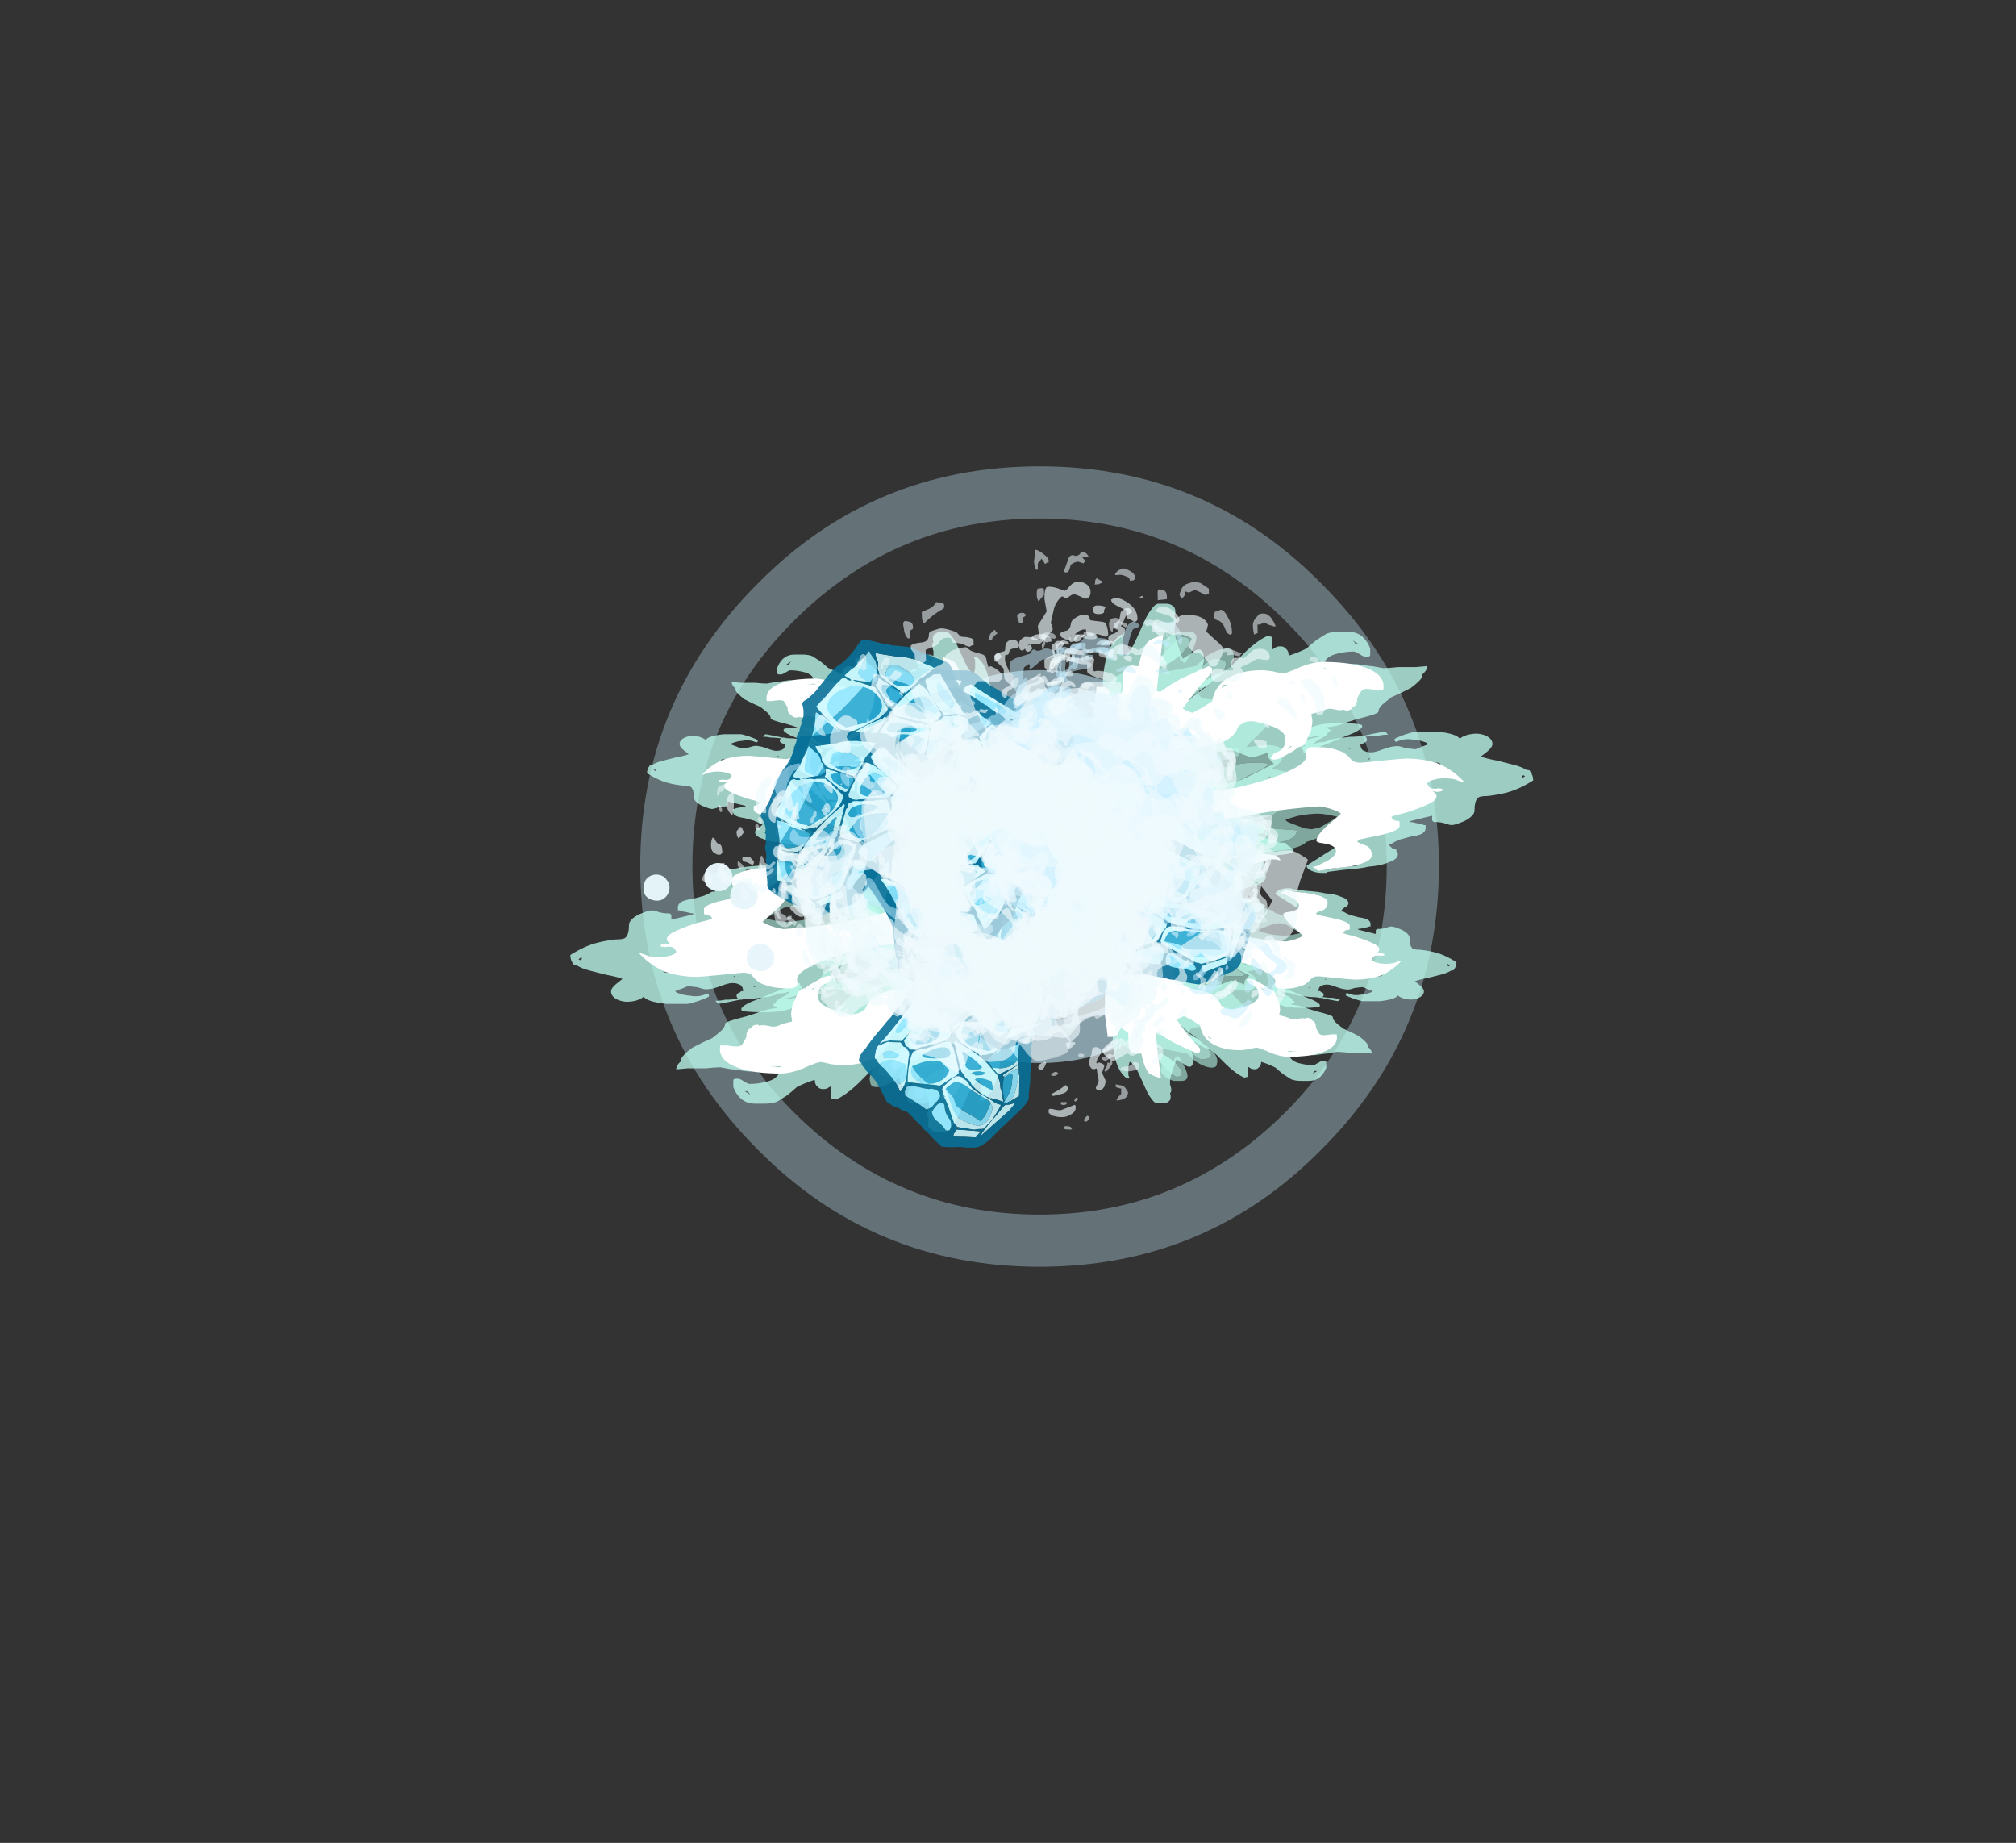 <?xml version="1.0" encoding="UTF-8" standalone="no"?>
<svg xmlns:ffdec="https://www.free-decompiler.com/flash" xmlns:xlink="http://www.w3.org/1999/xlink" ffdec:objectType="frame" height="245.3px" width="268.4px" xmlns="http://www.w3.org/2000/svg">
  <rect width="100%" height="100%" fill="#333333" stroke="none"/>
  <g transform="matrix(1.0, 0.0, 0.0, 1.0, 137.3, 123.85)">
    <use ffdec:characterId="435" height="24.55" transform="matrix(4.34, 0.0, 0.0, 4.34, -52.061, -61.777)" width="24.5" xlink:href="#shape0"/>
    <use ffdec:characterId="326" height="13.5" transform="matrix(0.0, 2.767, -4.34, 0.0, 66.822, -43.492)" width="14.75" xlink:href="#shape1"/>
    <use ffdec:characterId="326" height="13.5" transform="matrix(0.0, -2.21, -3.467, 0.0, 56.61, 23.01)" width="14.75" xlink:href="#shape1"/>
    <use ffdec:characterId="326" height="13.5" transform="matrix(0.0, -2.767, 4.34, 0.0, -61.372, 26.792)" width="14.75" xlink:href="#shape1"/>
    <use ffdec:characterId="326" height="13.5" transform="matrix(0.0, 2.21, 3.467, 0.0, -51.16, -39.71)" width="14.75" xlink:href="#shape1"/>
    <use ffdec:characterId="79" height="2.3" transform="matrix(0.25, -1.609, 1.609, 0.25, -43.787, -5.537)" width="2.3" xlink:href="#shape2"/>
    <use ffdec:characterId="79" height="2.3" transform="matrix(0.231, -1.487, 1.487, 0.231, -51.875, -4.256)" width="2.3" xlink:href="#shape2"/>
    <use ffdec:characterId="79" height="2.3" transform="matrix(0.244, -1.571, 1.571, 0.244, -40.337, -3.124)" width="2.3" xlink:href="#shape2"/>
    <use ffdec:characterId="79" height="2.3" transform="matrix(0.242, -1.56, 1.56, 0.242, -38.123, 5.116)" width="2.3" xlink:href="#shape2"/>
    <use ffdec:characterId="1115" ffdec:characterName="SFX_3_fla._Focus_FocusFrostArmor_31" height="136.85" transform="matrix(0.272, 0.005, 0.06, 0.19, -26.208, -35.08)" width="98.0" xlink:href="#sprite0"/>
    <use ffdec:characterId="1115" ffdec:characterName="SFX_3_fla._Focus_FocusFrostArmor_31" height="136.85" transform="matrix(0.233, 0.073, -0.054, 0.174, -12.405, -16.811)" width="98.0" xlink:href="#sprite0"/>
    <use ffdec:characterId="1115" ffdec:characterName="SFX_3_fla._Focus_FocusFrostArmor_31" height="136.85" transform="matrix(-0.138, 0.182, -0.182, -0.138, 12.586, -17.128)" width="98.0" xlink:href="#sprite0"/>
    <use ffdec:characterId="1115" ffdec:characterName="SFX_3_fla._Focus_FocusFrostArmor_31" height="136.85" transform="matrix(0.229, 0.087, -0.065, 0.171, -26.174, -41.562)" width="98.0" xlink:href="#sprite0"/>
    <use ffdec:characterId="1115" ffdec:characterName="SFX_3_fla._Focus_FocusFrostArmor_31" height="136.85" transform="matrix(0.182, -0.087, -0.061, -0.175, -11.431, 4.419)" width="98.0" xlink:href="#sprite0"/>
    <use ffdec:characterId="1115" ffdec:characterName="SFX_3_fla._Focus_FocusFrostArmor_31" height="136.85" transform="matrix(-0.24, 0.102, 0.007, 0.183, 0.28, 0.268)" width="98.0" xlink:href="#sprite0"/>
    <use ffdec:characterId="1115" ffdec:characterName="SFX_3_fla._Focus_FocusFrostArmor_31" height="136.85" transform="matrix(-0.143, 0.179, 0.179, 0.143, -10.064, -16.756)" width="98.0" xlink:href="#sprite0"/>
    <use ffdec:characterId="1115" ffdec:characterName="SFX_3_fla._Focus_FocusFrostArmor_31" height="136.85" transform="matrix(-0.172, 0.173, 0.129, 0.129, 15.516, -18.418)" width="98.0" xlink:href="#sprite0"/>
    <use ffdec:characterId="1115" ffdec:characterName="SFX_3_fla._Focus_FocusFrostArmor_31" height="136.85" transform="matrix(0.142, -0.233, 0.195, 0.044, -21.251, 3.552)" width="98.0" xlink:href="#sprite0"/>
    <use ffdec:characterId="1115" ffdec:characterName="SFX_3_fla._Focus_FocusFrostArmor_31" height="136.85" transform="matrix(0.162, -0.182, 0.136, 0.121, -21.431, 2.691)" width="98.0" xlink:href="#sprite0"/>
    <use ffdec:characterId="1115" ffdec:characterName="SFX_3_fla._Focus_FocusFrostArmor_31" height="136.85" transform="matrix(-0.145, 0.177, -0.177, -0.145, 3.957, -9.645)" width="98.0" xlink:href="#sprite0"/>
    <use ffdec:characterId="1115" ffdec:characterName="SFX_3_fla._Focus_FocusFrostArmor_31" height="136.85" transform="matrix(0.244, 0.015, -0.011, 0.182, -35.309, -27.326)" width="98.0" xlink:href="#sprite0"/>
    <use ffdec:characterId="99" height="17.45" transform="matrix(0.631, 2.925, 1.776, -0.257, -6.842, -36.293)" width="16.3" xlink:href="#shape4"/>
    <use ffdec:characterId="87" height="18.2" transform="matrix(0.684, 2.974, 1.888, -0.274, -8.608, -37.212)" width="16.7" xlink:href="#shape5"/>
    <use ffdec:characterId="93" height="9.3" transform="matrix(-0.795, -2.855, -1.74, 0.358, 17.212, -4.263)" width="9.3" xlink:href="#shape6"/>
    <use ffdec:characterId="86" height="11.25" transform="matrix(-0.85, -2.899, -1.752, 0.361, 20.319, 2.843)" width="11.7" xlink:href="#shape7"/>
    <use ffdec:characterId="417" height="5.75" transform="matrix(0.363, 4.101, -4.03, 0.83, 15.58, -32.996)" width="6.55" xlink:href="#shape8"/>
    <use ffdec:characterId="83" height="12.95" transform="matrix(0.192, 2.167, -1.883, 0.388, 16.022, -34.284)" width="13.35" xlink:href="#shape9"/>
    <use ffdec:characterId="99" height="17.45" transform="matrix(0.716, 2.912, 1.771, -0.309, -7.43, -35.926)" width="16.3" xlink:href="#shape4"/>
    <use ffdec:characterId="87" height="18.2" transform="matrix(0.771, 2.958, 1.883, -0.328, -9.232, -36.786)" width="16.7" xlink:href="#shape5"/>
    <use ffdec:characterId="93" height="9.3" transform="matrix(-0.878, -2.836, -1.733, 0.409, 17.556, -4.494)" width="9.3" xlink:href="#shape6"/>
    <use ffdec:characterId="86" height="11.25" transform="matrix(-0.935, -2.879, -1.744, 0.412, 20.879, 2.538)" width="11.7" xlink:href="#shape7"/>
    <use ffdec:characterId="417" height="5.75" transform="matrix(0.481, 4.097, -4.012, 0.947, 15.098, -33.245)" width="6.55" xlink:href="#shape8"/>
    <use ffdec:characterId="83" height="12.95" transform="matrix(0.254, 2.164, -1.875, 0.442, 15.493, -34.54)" width="13.35" xlink:href="#shape9"/>
    <use ffdec:characterId="99" height="17.45" transform="matrix(-3.714, -2.226, -1.484, 2.13, 43.367, -7.942)" width="16.3" xlink:href="#shape4"/>
    <use ffdec:characterId="87" height="18.2" transform="matrix(-3.817, -2.218, -1.578, 2.264, 46.088, -8.92)" width="16.7" xlink:href="#shape5"/>
    <use ffdec:characterId="93" height="9.3" transform="matrix(3.801, 1.983, 1.342, -2.192, -14.295, -14.185)" width="9.3" xlink:href="#shape6"/>
    <use ffdec:characterId="86" height="11.25" transform="matrix(3.903, 1.969, 1.351, -2.207, -24.839, -17.987)" width="11.7" xlink:href="#shape7"/>
    <use ffdec:characterId="417" height="5.75" transform="matrix(-4.69, -3.672, 3.108, -5.076, 17.717, 12.496)" width="6.55" xlink:href="#shape8"/>
    <use ffdec:characterId="83" height="12.95" transform="matrix(-2.477, -1.94, 1.452, -2.372, 18.605, 14.175)" width="13.35" xlink:href="#shape9"/>
    <use ffdec:characterId="99" height="17.45" transform="matrix(2.241, -1.985, -1.095, -1.422, -4.873, 7.801)" width="16.3" xlink:href="#shape4"/>
    <use ffdec:characterId="87" height="18.2" transform="matrix(2.257, -2.054, -1.164, -1.512, -4.789, 9.828)" width="16.7" xlink:href="#shape5"/>
    <use ffdec:characterId="93" height="9.3" transform="matrix(-2.099, 2.093, 1.165, 1.342, 11.29, -28.854)" width="9.3" xlink:href="#shape6"/>
    <use ffdec:characterId="86" height="11.25" transform="matrix(-2.111, 2.163, 1.173, 1.35, 15.955, -35.09)" width="11.7" xlink:href="#shape7"/>
    <use ffdec:characterId="417" height="5.75" transform="matrix(3.398, -2.328, 2.699, 3.107, -12.989, -13.341)" width="6.55" xlink:href="#shape8"/>
    <use ffdec:characterId="83" height="12.95" transform="matrix(1.795, -1.23, 1.261, 1.452, -14.284, -13.087)" width="13.35" xlink:href="#shape9"/>
    <use ffdec:characterId="87" height="18.2" transform="matrix(-2.559, -2.253, -1.453, 1.438, 25.828, 2.741)" width="16.7" xlink:href="#shape5"/>
    <use ffdec:characterId="94" height="19.35" transform="matrix(-2.568, -2.2, -1.545, 1.529, 27.937, 1.949)" width="17.5" xlink:href="#shape10"/>
    <use ffdec:characterId="86" height="11.25" transform="matrix(2.662, 2.077, 1.352, -1.507, -26.286, -15.035)" width="11.7" xlink:href="#shape7"/>
    <use ffdec:characterId="83" height="12.95" transform="matrix(2.742, 2.081, 1.361, -1.517, -30.842, -17.239)" width="13.35" xlink:href="#shape9"/>
    <use ffdec:characterId="83" height="12.95" transform="matrix(-1.646, -1.859, 1.422, -1.585, 2.745, 16.605)" width="13.35" xlink:href="#shape9"/>
    <use ffdec:characterId="422" height="7.65" transform="matrix(-2.507, -2.831, 2.601, -2.898, 2.931, 17.282)" width="9.05" xlink:href="#shape11"/>
    <use ffdec:characterId="87" height="18.2" transform="matrix(-2.629, -2.184, -1.414, 1.482, 26.153, 1.822)" width="16.7" xlink:href="#shape5"/>
    <use ffdec:characterId="94" height="19.35" transform="matrix(-2.636, -2.13, -1.504, 1.576, 28.194, 1.057)" width="17.5" xlink:href="#shape10"/>
    <use ffdec:characterId="86" height="11.25" transform="matrix(2.726, 2.005, 1.311, -1.548, -26.596, -14.463)" width="11.7" xlink:href="#shape7"/>
    <use ffdec:characterId="83" height="12.95" transform="matrix(2.807, 2.006, 1.32, -1.558, -31.181, -16.491)" width="13.35" xlink:href="#shape9"/>
    <use ffdec:characterId="83" height="12.95" transform="matrix(-1.702, -1.815, 1.38, -1.629, 3.429, 16.408)" width="13.35" xlink:href="#shape9"/>
    <use ffdec:characterId="422" height="7.65" transform="matrix(-2.592, -2.764, 2.522, -2.978, 3.647, 17.072)" width="9.05" xlink:href="#shape11"/>
    <use ffdec:characterId="87" height="18.2" transform="matrix(4.912, -0.475, -0.082, -2.957, -41.991, 12.197)" width="16.7" xlink:href="#shape5"/>
    <use ffdec:characterId="94" height="19.35" transform="matrix(4.864, -0.537, -0.087, -3.144, -43.235, 15.178)" width="17.5" xlink:href="#shape10"/>
    <use ffdec:characterId="86" height="11.25" transform="matrix(-4.827, 0.757, 0.254, 2.918, 28.324, -25.277)" width="11.7" xlink:href="#shape7"/>
    <use ffdec:characterId="83" height="12.95" transform="matrix(-4.91, 0.838, 0.256, 2.937, 35.225, -27.915)" width="13.35" xlink:href="#shape9"/>
    <use ffdec:characterId="83" height="12.95" transform="matrix(3.592, 0.1, 0.267, 3.07, -33.755, -25.916)" width="13.35" xlink:href="#shape9"/>
    <use ffdec:characterId="422" height="7.65" transform="matrix(5.47, 0.152, 0.489, 5.614, -34.67, -26.414)" width="9.05" xlink:href="#shape11"/>
    <use ffdec:characterId="87" height="18.2" transform="matrix(-0.71, 3.336, 1.966, 0.562, -7.865, -37.503)" width="16.7" xlink:href="#shape5"/>
    <use ffdec:characterId="94" height="19.35" transform="matrix(-0.659, 3.318, 2.091, 0.597, -9.563, -38.907)" width="17.5" xlink:href="#shape10"/>
    <use ffdec:characterId="86" height="11.25" transform="matrix(0.506, -3.339, -1.977, -0.44, 2.181, 16.687)" width="11.7" xlink:href="#shape7"/>
    <use ffdec:characterId="83" height="12.95" transform="matrix(0.47, -3.412, -1.99, -0.443, 2.555, 21.733)" width="13.35" xlink:href="#shape9"/>
    <use ffdec:characterId="83" height="12.95" transform="matrix(-0.814, 2.347, -2.08, -0.463, 15.563, -24.114)" width="13.35" xlink:href="#shape9"/>
    <use ffdec:characterId="422" height="7.65" transform="matrix(-1.24, 3.574, -3.802, -0.847, 16.097, -24.632)" width="9.05" xlink:href="#shape11"/>
  </g>
  <defs>
    <g id="shape0" transform="matrix(1.0, 0.0, 0.0, 1.0, 12.25, 12.15)">
      <path d="M0.0 -12.15 Q5.1 -12.15 8.65 -8.55 12.25 -4.95 12.25 0.1 12.25 5.2 8.65 8.8 5.1 12.4 0.0 12.4 -5.1 12.4 -8.65 8.8 -12.25 5.2 -12.25 0.1 -12.25 -4.95 -8.65 -8.55 -5.1 -12.15 0.0 -12.15 M7.55 -7.4 Q4.4 -10.55 0.0 -10.55 -4.4 -10.55 -7.55 -7.4 -10.65 -4.3 -10.65 0.1 -10.65 4.55 -7.55 7.65 -4.4 10.8 0.0 10.8 4.4 10.8 7.55 7.65 10.65 4.55 10.65 0.1 10.65 -4.3 7.55 -7.4" fill="#adcfdd" fill-opacity="0.408" fill-rule="evenodd" stroke="none"/>
      <path d="M0.0 -5.9 Q2.5 -5.9 4.25 -4.15 6.0 -2.35 6.0 0.1 6.0 2.6 4.25 4.4 2.5 6.15 0.0 6.15 -2.5 6.15 -4.25 4.4 -6.0 2.6 -6.0 0.1 -6.0 -2.35 -4.25 -4.15 -2.5 -5.9 0.0 -5.9 M3.35 -3.25 Q1.95 -4.6 0.0 -4.6 -1.95 -4.6 -3.35 -3.25 -4.75 -1.85 -4.75 0.1 -4.75 2.1 -3.35 3.5 -1.95 4.85 0.0 4.85 1.95 4.85 3.35 3.5 4.75 2.1 4.75 0.1 4.75 -1.85 3.35 -3.25" fill="#adcfdd" fill-opacity="0.69" fill-rule="evenodd" stroke="none"/>
    </g>
    <g id="shape1" transform="matrix(1.0, 0.0, 0.0, 1.0, 10.75, 11.7)">
      <path d="M0.1 -4.9 Q0.05 -5.05 0.05 -5.1 0.0 -5.2 -0.5 -5.7 -0.55 -5.55 -0.6 -5.4 -0.65 -5.2 -0.65 -5.1 -0.65 -4.85 -0.55 -4.5 -0.45 -4.25 -0.35 -4.1 -0.25 -4.15 -0.2 -4.25 L-0.05 -4.5 Q0.0 -4.6 0.05 -4.65 L0.1 -4.9 M-6.55 -1.45 L-6.4 -1.45 Q-6.2 -1.45 -6.15 -1.8 L-6.05 -2.6 Q-6.0 -3.1 -5.9 -3.35 -5.7 -3.75 -5.35 -3.75 -5.2 -3.75 -4.95 -3.6 -4.85 -3.5 -4.5 -3.3 -4.2 -3.1 -4.05 -3.0 -3.95 -2.95 -3.85 -2.9 L-3.85 -3.0 Q-3.95 -3.3 -3.95 -3.55 -3.95 -3.85 -3.75 -4.0 -3.55 -4.1 -3.3 -4.0 -3.05 -3.95 -2.85 -3.7 L-2.8 -3.65 -2.8 -3.7 Q-2.75 -3.85 -2.6 -4.35 -2.5 -4.75 -2.45 -4.85 -1.9 -5.65 -1.2 -5.1 -1.1 -5.05 -1.05 -4.95 L-1.05 -5.1 Q-1.05 -6.0 -0.75 -6.15 -0.55 -6.3 -0.15 -5.95 0.15 -5.7 0.45 -5.2 0.65 -4.9 0.7 -4.75 1.05 -4.55 1.15 -3.75 1.2 -3.5 1.3 -2.85 1.35 -2.35 1.4 -2.15 1.65 -1.3 1.85 -0.65 1.95 -0.25 1.95 0.55 1.95 0.7 1.8 0.75 1.7 0.8 1.25 0.8 0.9 0.8 0.7 0.7 L0.55 0.6 Q0.45 0.6 0.4 0.6 -0.05 0.6 -0.45 0.75 L-0.8 0.85 Q-1.05 1.0 -1.2 1.05 -2.5 1.5 -5.15 1.5 -6.75 1.5 -7.25 1.1 -7.4 0.95 -7.45 0.75 -7.5 0.7 -7.5 0.5 -7.5 0.45 -7.4 0.35 -7.3 0.25 -7.3 0.15 L-7.75 -1.35 Q-8.1 -1.6 -8.2 -1.65 -8.6 -2.05 -8.6 -2.3 -8.6 -2.5 -8.35 -2.5 -8.15 -2.55 -7.85 -2.45 -7.55 -2.35 -7.35 -2.15 -7.25 -2.1 -7.2 -2.0 -8.1 -2.6 -8.1 -1.9 -8.1 -1.75 -7.3 -1.25 L-6.5 -0.8 Q-6.35 -0.95 -6.35 -1.0 -6.25 -1.1 -6.25 -1.2 L-6.55 -1.45 M0.05 -3.65 Q0.0 -3.2 -0.25 -3.0 -0.3 -3.1 -0.45 -3.5 -0.65 -3.85 -0.8 -3.85 L-0.9 -3.85 Q-0.95 -3.8 -0.95 -3.75 L-0.95 -3.2 Q-0.9 -3.15 -0.9 -2.95 L-0.8 -2.6 Q-0.7 -2.2 -0.35 -2.2 -0.1 -2.2 0.15 -2.5 0.25 -2.6 0.3 -2.7 0.35 -2.6 0.35 -2.4 0.35 -2.1 0.5 -2.0 0.6 -2.15 0.65 -2.3 0.7 -2.3 0.75 -2.25 0.75 -2.4 0.8 -2.65 L0.85 -2.8 Q0.9 -2.65 0.9 -2.55 L0.95 -2.55 1.0 -2.7 Q0.95 -2.85 0.85 -3.2 0.85 -3.6 0.75 -3.85 0.6 -4.45 0.15 -4.45 0.1 -3.95 0.05 -3.65 M-8.45 -0.4 Q-8.6 -0.35 -8.8 -0.35 -9.0 -0.35 -9.25 -0.6 -9.4 -0.8 -9.4 -0.85 -9.4 -1.1 -9.4 -1.15 -9.4 -1.3 -9.25 -1.35 -9.0 -1.45 -7.95 -1.05 L-7.9 -1.0 -8.0 -0.9 Q-8.05 -0.85 -8.25 -0.85 -8.35 -0.95 -8.5 -1.0 -8.8 -1.2 -8.95 -1.15 -9.15 -1.15 -9.15 -0.95 -9.15 -0.9 -9.0 -0.8 -8.85 -0.65 -8.7 -0.55 L-8.45 -0.4 M-2.5 -3.0 Q-2.9 -3.6 -3.05 -3.55 -3.1 -3.5 -3.1 -3.15 -3.1 -2.85 -3.0 -2.55 -2.85 -2.2 -2.85 -1.9 -2.85 -1.85 -2.85 -1.8 -2.9 -1.75 -2.95 -1.7 -3.05 -1.8 -3.15 -1.95 -3.15 -2.05 -3.25 -2.3 -3.3 -2.5 -3.35 -2.6 -3.45 -2.7 -3.6 -2.7 -3.75 -2.7 -3.8 -2.65 -3.8 -2.55 -3.75 -2.4 -3.7 -2.25 -3.7 -2.2 -3.7 -2.15 -3.65 -2.0 -3.55 -1.8 -3.45 -1.65 -3.15 -1.15 -2.7 -1.15 L-2.45 -1.25 -2.2 -1.3 -2.2 -1.1 Q-2.2 -1.0 -2.15 -0.95 -2.1 -1.0 -1.95 -1.3 -1.85 -1.6 -1.85 -1.65 L-1.75 -1.75 Q-1.7 -1.85 -1.7 -1.9 -1.7 -1.95 -1.95 -2.3 L-2.5 -3.0" fill="#98ccc0" fill-opacity="0.753" fill-rule="evenodd" stroke="none"/>
      <path d="M-7.2 -2.0 Q-6.9 -1.8 -6.55 -1.45 L-6.25 -1.2 Q-6.25 -1.1 -6.35 -1.0 -6.35 -0.95 -6.5 -0.8 L-7.3 -1.25 Q-8.1 -1.75 -8.1 -1.9 -8.1 -2.6 -7.2 -2.0 M0.05 -3.65 Q0.1 -3.95 0.15 -4.45 0.6 -4.45 0.75 -3.85 0.85 -3.6 0.85 -3.2 0.95 -2.85 1.0 -2.7 L0.95 -2.55 0.9 -2.55 Q0.9 -2.65 0.85 -2.8 L0.8 -2.65 Q0.75 -2.4 0.75 -2.25 0.7 -2.3 0.65 -2.3 0.6 -2.15 0.5 -2.0 0.35 -2.1 0.35 -2.4 0.35 -2.6 0.3 -2.7 0.25 -2.6 0.15 -2.5 -0.1 -2.2 -0.35 -2.2 -0.7 -2.2 -0.8 -2.6 L-0.9 -2.95 Q-0.9 -3.15 -0.95 -3.2 L-0.95 -3.75 Q-0.95 -3.8 -0.9 -3.85 L-0.8 -3.85 Q-0.65 -3.85 -0.45 -3.5 -0.3 -3.1 -0.25 -3.0 0.0 -3.2 0.05 -3.65 M-4.5 -6.15 Q-4.45 -6.05 -4.05 -5.45 -3.75 -4.95 -3.6 -4.8 L-3.6 -4.65 -3.7 -4.65 Q-3.75 -4.6 -3.85 -4.6 -4.1 -4.6 -4.25 -4.85 -4.3 -4.95 -4.35 -5.15 -4.4 -5.05 -4.35 -4.95 L-4.3 -4.8 Q-4.35 -4.75 -4.4 -4.7 -4.45 -4.65 -4.55 -4.75 L-4.55 -4.65 Q-4.55 -4.6 -4.5 -4.6 -4.5 -4.55 -4.55 -4.55 L-4.6 -4.5 Q-4.85 -4.95 -4.95 -5.2 -5.0 -5.45 -5.0 -5.8 -5.0 -6.4 -4.9 -6.45 -4.75 -6.5 -4.5 -6.15 M-8.25 -0.85 L-8.0 -0.65 Q-7.8 -0.45 -7.75 -0.35 L-7.75 -0.3 Q-7.8 -0.25 -7.9 -0.25 -8.1 -0.25 -8.45 -0.4 L-8.7 -0.55 Q-8.85 -0.65 -9.0 -0.8 -9.15 -0.9 -9.15 -0.95 -9.15 -1.15 -8.95 -1.15 -8.8 -1.2 -8.5 -1.0 -8.35 -0.95 -8.25 -0.85 M-2.5 -3.0 L-1.95 -2.3 Q-1.7 -1.95 -1.7 -1.9 -1.7 -1.85 -1.75 -1.75 L-1.85 -1.65 Q-1.85 -1.6 -1.95 -1.3 -2.1 -1.0 -2.15 -0.95 -2.2 -1.0 -2.2 -1.1 L-2.2 -1.3 -2.45 -1.25 -2.7 -1.15 Q-3.15 -1.15 -3.45 -1.65 -3.55 -1.8 -3.65 -2.0 -3.7 -2.15 -3.7 -2.2 -3.7 -2.25 -3.75 -2.4 -3.8 -2.55 -3.8 -2.65 -3.75 -2.7 -3.6 -2.7 -3.45 -2.7 -3.35 -2.6 -3.3 -2.5 -3.25 -2.3 -3.15 -2.05 -3.15 -1.95 -3.05 -1.8 -2.95 -1.7 -2.9 -1.75 -2.85 -1.8 -2.85 -1.85 -2.85 -1.9 -2.85 -2.2 -3.0 -2.55 -3.1 -2.85 -3.1 -3.15 -3.1 -3.5 -3.05 -3.55 -2.9 -3.6 -2.5 -3.0" fill="#bffff0" fill-opacity="0.753" fill-rule="evenodd" stroke="none"/>
      <path d="M0.3 -8.3 Q0.4 -8.2 0.45 -7.95 L0.6 -7.6 Q0.7 -7.45 0.8 -7.35 L0.8 -7.25 0.9 -7.3 1.05 -7.4 1.05 -7.5 1.15 -7.5 Q1.2 -7.55 1.3 -7.55 1.55 -7.55 1.7 -7.25 1.85 -7.05 1.9 -6.65 2.0 -6.4 2.05 -5.9 L2.15 -5.4 2.2 -5.35 Q2.2 -5.3 2.2 -5.2 2.2 -5.05 2.1 -4.9 2.0 -4.75 1.85 -4.75 L0.55 -6.05 Q0.55 -6.2 0.6 -6.2 L0.65 -6.2 Q0.5 -6.3 0.4 -6.45 0.35 -6.55 0.35 -6.65 0.25 -6.75 0.15 -6.9 L-0.05 -6.85 Q-0.25 -6.85 -0.4 -6.85 -0.75 -6.85 -1.05 -7.55 -1.3 -8.15 -1.35 -8.55 L-1.35 -8.6 Q-1.5 -8.5 -1.65 -8.4 -1.75 -8.3 -1.95 -8.3 -2.4 -8.3 -2.4 -8.7 -2.45 -8.8 -2.4 -9.05 -2.4 -9.25 -2.4 -9.35 L-2.45 -9.35 Q-2.5 -9.1 -2.6 -9.0 -2.75 -8.75 -3.05 -8.85 L-3.1 -8.8 Q-3.1 -8.75 -3.1 -8.65 -3.1 -8.6 -3.0 -8.4 L-2.8 -7.95 Q-2.5 -7.2 -2.5 -6.7 -2.5 -6.5 -2.5 -6.35 -2.5 -6.05 -2.55 -5.85 -2.75 -5.3 -3.4 -5.3 -3.35 -5.2 -3.3 -5.1 -3.15 -5.05 -2.55 -4.6 -1.9 -4.05 -1.75 -3.7 -1.45 -3.2 -1.35 -3.0 -1.15 -2.55 -1.15 -2.25 -1.15 -2.15 -1.2 -1.9 -1.3 -1.55 -1.45 -1.3 -1.9 -0.45 -2.75 -0.45 -3.35 -0.45 -4.0 -1.1 -4.25 -1.4 -4.4 -1.65 -4.6 -1.95 -4.6 -2.15 -5.1 -2.2 -5.25 -2.7 -5.3 -2.9 -5.3 -3.2 -5.3 -3.4 -5.05 -4.1 L-4.85 -4.6 Q-5.0 -4.55 -5.3 -4.55 -5.4 -4.55 -5.55 -4.8 L-5.8 -5.35 Q-5.95 -5.75 -6.1 -5.95 -6.3 -6.2 -6.45 -6.2 -6.55 -6.2 -6.85 -6.35 -7.15 -6.55 -7.15 -6.65 -7.2 -6.55 -7.3 -6.05 -7.35 -5.75 -7.45 -5.6 L-7.45 -5.45 Q-7.35 -5.0 -7.35 -4.9 -7.35 -4.85 -7.35 -4.8 -7.15 -4.75 -6.9 -4.7 -7.1 -4.5 -7.3 -4.4 -7.1 -4.35 -7.05 -4.2 -7.0 -4.1 -7.0 -4.0 -7.0 -3.9 -7.15 -3.7 -7.35 -3.5 -7.5 -3.45 L-7.5 -3.4 Q-6.65 -2.65 -6.25 -2.25 L-6.0 -2.0 Q-5.85 -1.9 -5.7 -1.7 -5.45 -1.45 -5.25 -1.2 L-5.4 -1.2 Q-5.3 -1.0 -5.25 -0.85 L-5.25 -0.75 -5.45 -0.7 Q-5.8 -0.9 -6.5 -1.45 L-6.85 -1.75 Q-6.7 -1.55 -6.7 -1.5 -6.7 -1.4 -6.9 -1.25 L-7.0 -1.2 -6.95 -1.15 Q-6.85 -0.95 -6.7 -0.85 -6.65 -0.85 -6.45 -0.85 -6.3 -0.8 -6.2 -0.8 -6.15 -0.7 -6.15 -0.55 -6.15 -0.45 -6.2 -0.4 -6.3 -0.3 -6.5 -0.3 -6.45 -0.1 -6.25 0.45 L-6.05 0.95 Q-6.05 1.05 -6.1 1.1 L-6.1 1.15 -6.05 1.3 -6.1 1.4 Q-6.15 1.45 -6.2 1.45 -6.3 1.5 -6.9 1.5 -7.5 1.5 -8.1 1.4 -8.95 1.25 -9.25 0.95 L-9.25 0.85 -9.05 0.9 -8.55 0.9 -8.25 0.85 Q-8.35 0.7 -8.8 0.55 -8.95 0.5 -9.65 0.3 -10.2 0.15 -10.4 0.05 -10.75 -0.1 -10.75 -0.2 -10.75 -0.3 -10.75 -0.35 L-10.75 -0.45 Q-10.75 -0.6 -10.55 -0.7 -10.35 -0.75 -10.15 -0.7 -10.05 -0.75 -9.95 -0.75 -9.85 -0.75 -9.6 -0.7 L-9.3 -0.7 Q-8.7 -0.8 -8.1 -0.95 -8.15 -1.0 -8.35 -1.2 -8.55 -1.35 -8.55 -1.45 -8.55 -1.5 -8.45 -1.55 -8.35 -1.6 -8.05 -1.6 -7.9 -1.6 -7.55 -1.5 L-7.45 -1.45 Q-7.35 -1.55 -7.3 -1.6 -7.25 -1.65 -7.2 -1.55 -7.15 -1.5 -7.05 -1.4 -7.0 -1.45 -7.0 -1.55 -7.0 -1.6 -7.25 -1.85 -7.5 -2.15 -7.5 -2.25 L-7.85 -2.5 -8.4 -2.85 Q-9.0 -3.25 -9.2 -3.55 L-9.15 -3.7 -8.55 -3.7 -8.65 -3.8 Q-8.7 -3.85 -8.7 -3.95 -8.7 -4.05 -8.6 -4.1 -8.5 -4.2 -8.25 -4.2 -8.4 -4.5 -8.6 -4.75 -8.75 -4.85 -9.0 -5.05 -9.2 -5.25 -9.3 -5.35 -9.4 -5.5 -9.4 -5.75 L-9.4 -6.0 Q-9.4 -6.15 -9.35 -6.25 -9.2 -6.55 -8.6 -6.7 L-8.25 -6.7 -8.2 -6.65 -8.2 -6.55 Q-8.2 -6.5 -8.3 -6.4 -8.45 -6.25 -8.45 -6.2 -8.45 -5.95 -8.35 -5.7 -8.25 -5.4 -7.95 -5.3 -7.85 -5.65 -7.85 -5.8 -7.85 -5.9 -7.85 -6.25 L-7.75 -6.7 -7.75 -6.75 -7.65 -7.1 Q-7.65 -7.25 -7.7 -7.55 L-7.7 -7.9 Q-7.7 -8.0 -7.7 -8.1 L-7.75 -8.45 Q-7.55 -8.45 -7.35 -8.3 L-7.25 -8.3 Q-7.05 -8.25 -6.7 -7.95 -6.45 -7.65 -6.25 -7.35 L-6.0 -7.15 Q-5.75 -6.95 -5.55 -6.95 -5.45 -6.95 -5.2 -6.3 L-5.05 -6.0 Q-4.85 -5.7 -4.8 -5.35 -4.75 -5.35 -4.75 -5.4 -4.7 -5.45 -4.65 -5.5 L-4.55 -5.4 Q-4.4 -5.4 -4.2 -5.1 L-4.0 -4.95 Q-4.1 -5.15 -4.1 -5.3 -4.2 -5.45 -4.25 -5.6 -4.3 -5.8 -4.35 -6.1 -4.35 -6.35 -4.4 -6.45 L-4.4 -6.5 Q-4.55 -6.95 -4.6 -7.15 -4.55 -7.2 -4.45 -7.25 L-4.45 -7.2 Q-4.45 -7.1 -4.4 -6.95 -4.4 -6.75 -4.35 -6.55 -4.3 -6.6 -4.2 -6.6 -4.1 -6.6 -4.05 -6.5 -3.95 -6.45 -4.0 -6.4 -3.7 -6.4 -3.65 -6.55 -3.6 -6.6 -3.6 -6.75 -3.6 -6.85 -3.75 -7.1 -3.9 -7.35 -3.9 -7.55 -3.9 -7.6 -3.8 -7.8 -3.75 -8.05 -3.75 -8.1 L-3.85 -8.25 -4.0 -8.5 Q-4.0 -8.45 -4.05 -8.45 -4.2 -8.2 -4.2 -8.05 -4.3 -7.75 -4.1 -7.5 L-4.15 -7.45 -4.25 -7.45 Q-4.3 -7.5 -4.45 -7.75 -4.6 -8.05 -4.6 -8.1 -4.6 -8.5 -4.6 -8.75 -4.5 -9.35 -4.25 -9.45 -4.35 -9.5 -4.45 -9.7 -4.5 -9.85 -4.5 -9.95 -4.5 -10.1 -4.4 -10.25 -4.25 -10.45 -4.0 -10.45 -3.85 -10.45 -3.65 -10.3 L-3.4 -10.1 Q-3.3 -10.25 -3.2 -10.6 L-3.0 -11.1 Q-2.9 -11.35 -2.75 -11.5 -2.75 -11.6 -2.7 -11.6 -2.5 -11.7 -2.25 -11.7 -1.8 -11.25 -1.65 -10.85 -1.55 -10.6 -1.5 -10.3 -1.5 -10.05 -1.4 -10.0 -1.25 -9.9 -0.8 -9.9 -0.55 -9.9 -0.3 -9.6 -0.2 -9.45 -0.15 -9.35 -0.1 -9.25 -0.1 -9.2 -0.1 -9.15 -0.15 -9.05 -0.25 -8.9 -0.25 -8.65 -0.3 -8.6 -0.35 -8.6 -0.4 -8.6 -0.45 -8.6 -0.5 -8.6 -0.55 -8.6 L-0.3 -7.95 -0.25 -7.9 Q-0.25 -8.0 -0.2 -8.1 -0.15 -8.3 -0.1 -8.35 L-0.1 -8.4 0.05 -8.4 Q0.2 -8.4 0.3 -8.3 M1.0 -6.1 Q1.15 -6.05 1.35 -5.8 1.6 -5.6 1.7 -5.5 1.9 -5.4 2.05 -5.4 2.0 -5.55 1.95 -5.7 L1.85 -6.3 1.8 -6.35 1.8 -6.25 Q1.8 -6.05 1.75 -5.95 1.7 -5.85 1.5 -5.85 1.25 -5.85 1.25 -6.05 1.25 -6.2 1.3 -6.35 L1.25 -6.4 Q1.25 -6.3 1.2 -6.25 1.15 -6.1 1.0 -6.1 M1.15 -4.35 Q1.3 -4.3 1.35 -3.85 1.5 -3.65 1.55 -3.5 L1.65 -3.45 Q1.7 -3.45 1.8 -3.45 1.9 -3.45 1.9 -3.4 1.95 -3.35 2.05 -3.35 2.1 -3.4 2.15 -3.4 2.2 -3.5 2.35 -3.5 2.65 -3.5 2.8 -3.2 2.9 -2.9 3.0 -2.8 3.15 -2.65 3.4 -2.6 3.5 -2.55 3.7 -2.55 3.8 -2.55 3.9 -2.5 3.95 -2.45 4.0 -2.4 4.0 -2.35 4.0 -2.25 4.0 -2.2 3.9 -2.1 3.85 -2.05 3.7 -2.0 L3.65 -2.0 Q3.6 -1.95 3.5 -1.95 L3.35 -1.95 2.95 -1.85 Q2.95 -1.8 2.9 -1.75 L2.9 -1.55 Q2.85 -1.35 2.65 -1.3 2.5 -1.35 2.45 -1.45 L2.45 -1.55 Q2.45 -1.8 2.55 -1.95 2.75 -2.15 3.1 -2.15 L3.15 -2.15 Q3.15 -2.2 3.15 -2.25 3.1 -2.25 3.0 -2.3 2.9 -2.35 2.85 -2.35 2.75 -2.35 2.65 -2.25 L2.45 -1.95 Q2.1 -1.6 1.75 -1.55 1.75 -1.35 1.7 -1.25 1.6 -1.15 1.4 -1.15 1.2 -1.15 1.05 -1.25 0.95 -1.4 0.75 -1.4 L0.65 -1.3 Q0.55 -1.25 0.45 -1.25 -0.05 -1.25 -0.3 -1.85 -0.4 -2.1 -0.45 -2.45 L-0.45 -2.55 Q-0.75 -2.6 -0.85 -2.95 -0.85 -3.05 -0.85 -3.3 -0.9 -3.5 -0.9 -3.6 L-0.85 -3.65 Q-0.7 -3.45 -0.65 -3.25 -0.55 -3.0 -0.55 -2.75 L-0.4 -2.75 Q-0.4 -2.9 -0.3 -3.15 L-0.2 -3.35 -0.2 -3.4 -0.15 -3.4 Q-0.1 -3.5 0.0 -3.5 0.15 -3.5 0.2 -3.45 0.25 -3.45 0.3 -3.4 0.3 -3.35 0.3 -3.3 0.3 -3.2 0.35 -3.15 0.6 -3.65 0.75 -3.95 L0.75 -4.1 0.85 -4.15 Q1.05 -4.35 1.15 -4.35 M-2.5 -11.4 L-2.45 -11.35 -2.35 -11.35 -2.45 -11.45 -2.5 -11.4 M-5.95 -6.7 L-5.95 -6.7 M-3.3 -6.7 L-3.3 -6.65 -3.25 -6.65 -3.3 -6.7 M-3.8 -6.05 L-3.8 -6.0 -3.75 -6.1 -3.8 -6.05 M-7.6 -8.3 L-7.6 -8.3 M-8.8 -6.25 L-8.8 -6.35 -9.0 -6.15 Q-8.95 -6.2 -8.8 -6.25 M-2.4 -3.65 L-2.45 -3.6 -2.4 -3.6 Q-2.35 -3.55 -2.3 -3.5 L-2.4 -3.65 M-3.85 -4.55 L-3.9 -4.7 -3.95 -4.7 -3.85 -4.55 M-3.6 -3.9 L-3.6 -3.9 M-3.35 -3.05 L-3.5 -2.8 Q-3.7 -2.5 -3.7 -2.45 -3.7 -2.1 -3.55 -1.85 -3.3 -1.45 -2.65 -1.45 -2.3 -1.45 -2.15 -1.85 -2.1 -2.05 -2.1 -2.25 -2.1 -2.55 -2.5 -3.05 -2.7 -3.3 -3.05 -3.75 -3.1 -3.7 -3.3 -3.6 -3.4 -3.55 -3.6 -3.55 -3.55 -3.5 -3.45 -3.3 -3.35 -3.1 -3.35 -3.05 M-1.95 -2.95 L-1.95 -2.85 Q-1.75 -2.35 -1.75 -2.0 -1.75 -1.85 -1.8 -1.75 -1.75 -1.85 -1.7 -1.95 -1.7 -2.35 -1.9 -2.8 L-1.95 -2.95" fill="#bffff0" fill-opacity="0.753" fill-rule="evenodd" stroke="none"/>
      <path d="M0.6 -6.35 L0.7 -6.3 Q0.8 -6.4 0.9 -6.6 1.05 -6.75 1.35 -6.75 1.7 -6.75 1.9 -6.05 1.95 -5.8 2.0 -5.45 2.1 -5.15 2.1 -5.1 L2.05 -5.05 2.0 -5.15 2.0 -5.0 1.95 -5.0 1.95 -4.95 1.9 -4.95 Q1.9 -5.0 1.85 -5.1 1.75 -5.2 1.65 -5.35 1.4 -5.65 1.15 -5.65 0.9 -5.65 0.8 -5.35 L0.75 -5.15 Q0.7 -5.05 0.65 -5.05 0.4 -5.05 -0.1 -5.4 -0.35 -5.6 -0.65 -5.8 -0.75 -5.75 -0.9 -5.45 -1.0 -5.2 -1.0 -5.15 -0.9 -4.15 -0.65 -3.25 -0.15 -1.4 0.55 -1.4 0.85 -1.4 0.95 -1.6 1.05 -1.7 1.05 -1.9 1.1 -1.95 1.2 -1.95 1.35 -1.95 1.4 -1.85 1.45 -1.85 1.5 -1.7 1.55 -1.6 1.55 -1.55 L1.6 -1.5 Q1.65 -1.5 1.7 -1.45 L1.75 -1.55 1.8 -1.55 1.8 -1.65 Q1.8 -1.95 2.0 -2.15 2.1 -2.35 2.2 -2.5 2.6 -2.95 3.1 -2.4 3.2 -2.35 3.25 -2.25 L3.35 -2.1 Q3.3 -2.1 3.3 -2.05 L3.3 -2.0 Q3.3 -1.9 3.3 -1.85 L3.25 -1.75 3.2 -1.75 Q3.15 -1.75 3.1 -1.7 3.1 -1.75 3.1 -1.85 3.05 -1.9 2.95 -1.9 L2.75 -1.9 Q2.7 -1.9 2.6 -1.85 L2.6 -1.7 Q2.6 -1.6 2.7 -1.4 2.8 -1.15 2.8 -1.0 2.8 -0.7 2.5 -0.5 L2.25 -0.4 Q2.15 -0.3 2.15 -0.2 2.15 -0.15 2.4 0.15 2.6 0.45 2.6 0.5 2.6 0.55 2.55 0.7 2.5 0.8 2.5 0.9 L2.8 0.85 3.1 0.95 3.1 0.9 Q3.15 0.9 3.15 1.0 3.15 1.15 2.7 1.25 2.7 1.35 2.65 1.3 L2.5 1.35 2.2 1.35 Q2.2 1.4 2.15 1.4 L2.15 1.3 Q2.15 1.2 2.2 1.2 L2.4 1.15 2.05 1.15 0.6 1.2 0.2 1.25 Q-0.1 1.3 -0.65 1.35 L0.3 1.55 0.75 1.65 0.9 1.65 1.2 1.7 Q1.05 1.75 0.85 1.75 0.65 1.75 0.3 1.7 L-0.2 1.7 0.5 1.75 Q0.75 1.75 0.75 1.8 L-0.3 1.8 Q-2.2 1.8 -2.3 1.8 L-5.45 1.8 -6.0 1.75 -6.65 1.7 Q-6.7 1.7 -6.75 1.7 -6.75 1.65 -6.75 1.55 -6.75 1.45 -6.65 1.35 -6.6 1.3 -6.5 1.3 -6.4 1.25 -6.15 1.2 L-6.3 1.1 -6.45 0.95 Q-6.5 0.9 -6.6 0.9 -6.7 0.9 -7.1 0.9 -7.65 0.9 -7.75 0.7 -7.8 0.6 -7.75 0.5 L-7.75 0.4 Q-8.6 0.3 -8.95 0.1 -9.05 0.0 -9.15 -0.15 -9.15 -0.2 -9.25 -0.35 L-7.95 -0.25 -6.55 -0.15 Q-6.55 -0.2 -6.5 -0.25 -6.8 -0.5 -7.1 -0.85 -7.3 -1.1 -7.75 -1.75 -7.7 -1.8 -7.65 -1.85 -7.6 -1.85 -7.45 -1.85 L-6.75 -1.45 Q-5.95 -1.05 -5.7 -0.95 -5.5 -1.2 -5.5 -1.25 L-5.75 -1.55 Q-5.95 -1.75 -6.05 -1.85 -6.95 -1.95 -7.3 -2.5 -7.55 -2.85 -7.55 -3.4 -7.55 -3.45 -7.5 -3.7 -7.4 -3.95 -7.4 -4.0 -7.4 -4.1 -7.5 -4.25 -7.55 -4.35 -7.7 -4.55 -7.95 -4.95 -7.95 -5.25 -7.95 -5.95 -7.75 -6.4 -7.4 -7.2 -6.6 -7.1 -6.6 -7.05 -6.6 -6.9 -6.65 -6.7 -6.65 -6.6 L-6.65 -6.55 -6.6 -6.45 Q-6.5 -6.4 -6.2 -6.3 L-6.15 -6.3 Q-5.85 -6.3 -5.75 -6.15 -5.6 -6.1 -5.6 -5.95 L-5.65 -5.9 Q-5.6 -5.8 -5.65 -5.65 L-5.7 -5.5 Q-5.7 -5.35 -5.6 -5.25 -5.5 -5.05 -5.45 -4.9 L-5.35 -4.9 Q-5.1 -4.95 -4.8 -4.9 -4.6 -4.9 -4.4 -4.8 -4.05 -4.75 -3.95 -4.65 -3.85 -4.6 -3.85 -4.5 -3.65 -4.35 -3.5 -4.15 -3.25 -3.9 -3.25 -3.75 -3.25 -3.7 -3.3 -3.65 L-3.35 -3.65 Q-3.45 -3.7 -3.55 -3.75 L-3.65 -3.9 Q-3.8 -4.1 -4.25 -4.1 -4.65 -4.1 -4.9 -3.6 -5.0 -3.45 -5.05 -3.25 L-5.1 -3.1 Q-5.1 -2.85 -4.95 -2.75 -4.9 -2.65 -4.65 -2.6 -4.4 -2.5 -4.3 -2.4 -4.05 -2.2 -3.95 -1.85 L-3.85 -1.55 Q-3.75 -1.35 -3.6 -1.2 -3.2 -0.8 -2.4 -0.8 -2.15 -0.8 -1.95 -0.9 L-2.0 -0.95 Q-1.85 -1.15 -1.75 -1.4 -1.75 -1.6 -1.75 -1.9 -1.75 -2.1 -1.9 -2.6 -2.1 -3.15 -2.35 -3.65 -2.65 -4.2 -2.95 -4.5 -3.3 -4.85 -3.6 -4.7 -3.8 -4.75 -3.85 -4.9 L-3.85 -5.1 Q-3.85 -5.45 -3.7 -5.7 -3.65 -5.85 -3.45 -6.0 L-3.2 -6.15 Q-3.1 -6.25 -3.1 -6.4 -3.1 -6.45 -3.2 -7.05 -3.3 -7.7 -3.3 -7.8 -3.3 -8.35 -3.05 -8.8 -2.75 -9.25 -2.15 -9.6 -2.2 -9.45 -2.3 -9.3 -2.35 -9.15 -2.35 -9.0 -2.35 -8.8 -2.3 -8.7 -2.25 -8.5 -2.1 -8.45 -1.85 -8.5 -1.85 -8.65 L-1.85 -8.75 Q-1.9 -8.8 -1.85 -8.85 L-1.85 -8.9 -1.8 -8.95 -1.75 -8.9 Q-1.7 -8.85 -1.7 -8.75 -1.7 -8.7 -1.75 -8.6 -1.4 -8.95 -1.05 -8.4 -0.9 -8.2 -0.7 -7.8 -0.55 -7.4 -0.5 -7.35 -0.3 -7.4 -0.3 -7.55 -0.3 -7.6 -0.25 -7.6 -0.2 -7.6 -0.05 -7.6 0.15 -7.6 0.35 -7.1 0.55 -6.5 0.6 -6.35 M1.25 -3.3 L1.35 -3.75 Q1.4 -3.9 1.6 -3.95 1.6 -3.9 1.55 -3.8 1.55 -3.7 1.55 -3.65 1.55 -3.6 1.65 -3.4 L1.75 -3.15 Q1.75 -3.1 1.75 -3.0 L1.65 -2.85 1.55 -2.8 Q1.4 -2.9 1.4 -3.0 1.35 -3.15 1.25 -3.3 M1.5 -2.55 L1.5 -2.35 1.45 -2.3 1.3 -2.3 1.35 -2.5 Q1.35 -2.6 1.4 -2.65 L1.45 -2.65 Q1.5 -2.6 1.5 -2.55 M3.1 -2.0 Q3.05 -1.95 3.0 -1.95 L3.15 -1.85 3.1 -2.05 3.1 -2.0 M-7.6 -5.2 Q-7.6 -5.55 -7.6 -5.65 -7.6 -5.45 -7.65 -5.3 L-7.6 -5.2 M-6.8 -2.2 Q-6.75 -2.2 -6.75 -2.15 L-6.7 -2.15 -6.85 -2.3 -6.85 -2.2 -6.8 -2.2 M-3.9 -4.25 Q-3.8 -4.2 -3.7 -4.15 -3.8 -4.2 -3.9 -4.3 L-3.9 -4.25" fill="#ffffff" fill-rule="evenodd" stroke="none"/>
    </g>
    <g id="shape2" transform="matrix(1.0, 0.0, 0.0, 1.0, 1.15, 1.15)">
      <path d="M0.8 -0.85 Q1.15 -0.5 1.15 0.0 1.15 0.5 0.8 0.8 0.5 1.15 0.0 1.15 -0.5 1.15 -0.85 0.8 -1.15 0.5 -1.15 0.0 -1.15 -0.5 -0.85 -0.85 -0.5 -1.15 0.0 -1.15 0.5 -1.15 0.8 -0.85" fill="#e8f6fb" fill-opacity="0.973" fill-rule="evenodd" stroke="none"/>
    </g>
    <g id="sprite0" transform="matrix(1.0, 0.0, 0.0, 1.0, 78.4, 27.65)">
      <use ffdec:characterId="1114" height="19.55" transform="matrix(7.0, 0.0, 0.0, 7.0, -78.4, -27.65)" width="14.0" xlink:href="#shape3"/>
    </g>
    <g id="shape3" transform="matrix(1.0, 0.0, 0.0, 1.0, 11.2, 3.95)">
      <path d="M0.9 0.55 L0.95 0.6 1.0 0.6 1.0 0.65 1.05 0.65 1.1 0.7 1.05 0.75 0.85 0.7 0.5 0.8 0.3 0.85 0.25 0.9 -0.65 1.45 -0.65 1.4 -0.75 1.3 -0.95 1.15 -1.65 0.5 -1.55 0.6 -0.8 1.45 -0.75 1.45 -0.8 1.5 -0.8 1.6 -0.85 1.8 -0.85 1.9 Q-0.95 2.2 -1.15 2.4 -1.15 2.5 -1.2 2.55 L-1.25 2.65 Q-1.35 2.75 -1.6 2.85 L-2.15 2.9 -2.45 3.0 -3.4 3.15 -3.8 3.25 -4.2 3.2 -4.45 3.0 -4.5 2.6 -4.45 2.65 Q-4.4 2.35 -4.2 1.7 -4.0 1.2 -4.0 1.0 L-3.4 -0.35 -3.25 -0.7 -3.1 -0.65 Q-2.8 -0.55 -2.5 -0.35 L-2.0 0.15 Q-2.4 -0.3 -2.65 -0.75 L-2.7 -0.8 Q-2.85 -1.15 -2.9 -1.4 L-2.75 -1.65 -2.6 -1.95 -2.5 -2.05 -2.5 -2.15 -2.45 -2.15 Q-2.4 -2.2 -2.15 -2.35 L-2.0 -2.45 -1.9 -2.35 -1.15 -1.5 Q-0.05 -0.3 0.8 0.5 L0.9 0.55 M1.25 0.9 L1.3 0.95 1.45 1.3 1.45 1.4 Q1.5 1.6 1.55 1.9 L1.5 2.15 1.45 2.15 Q1.35 2.5 1.2 2.8 0.95 2.6 0.35 2.8 L0.4 2.85 Q0.0 3.0 -0.1 3.15 L-0.6 3.7 -0.8 3.85 Q-1.15 5.2 -0.6 5.7 L-0.1 5.7 -0.15 5.8 -0.3 6.4 -0.3 6.5 -0.4 6.5 Q-0.8 6.15 -0.95 4.75 L-1.05 3.8 Q-1.05 3.7 -1.1 3.45 -1.1 3.3 -1.15 3.2 L-1.15 2.85 -1.05 2.65 Q-1.0 2.4 -0.9 2.25 L-0.75 2.1 Q-0.7 2.05 -0.65 1.8 L-0.55 1.6 -0.45 1.45 -0.4 1.45 Q-0.3 1.4 -0.15 1.3 L0.5 0.9 1.1 0.9 1.25 0.9 M0.25 2.75 L0.8 2.45 0.9 2.0 0.9 1.85 Q0.65 1.75 0.45 1.85 0.2 1.95 -0.2 2.45 L-0.4 2.8 -0.2 2.95 0.25 2.75 M-6.85 -2.15 L-6.85 -2.2 -6.75 -2.2 Q-6.35 -2.3 -5.85 -2.45 L-5.7 -2.5 -5.35 -2.65 Q-4.85 -2.85 -4.1 -2.9 L-3.4 -2.85 -2.8 -2.85 -2.7 -2.8 -2.55 -2.8 -2.6 -2.75 -3.05 -1.65 -3.1 -1.55 -3.2 -1.45 -3.35 -1.2 Q-3.4 -1.0 -3.45 -0.8 -3.5 -0.8 -3.45 -0.75 L-4.0 0.7 -4.05 0.65 -4.1 0.65 -4.1 0.8 Q-4.25 0.8 -5.2 0.45 -6.15 0.1 -6.3 -0.05 L-6.45 -0.2 -6.5 -0.35 -6.55 -0.4 -6.7 -0.6 Q-6.75 -1.05 -6.85 -1.3 L-7.1 -1.65 Q-7.25 -1.95 -7.25 -2.1 L-7.2 -2.1 -6.95 -2.15 -6.85 -2.15 M-7.25 1.1 L-8.15 1.35 -8.1 1.4 -7.7 1.4 -7.5 1.35 -7.3 1.35 -6.35 1.25 -5.6 2.05 Q-4.95 2.75 -4.85 2.95 -5.0 3.9 -5.45 4.5 L-5.5 4.6 -6.2 5.6 -6.3 5.7 -6.45 5.95 -6.8 6.4 -6.85 6.35 Q-7.05 6.5 -7.4 6.55 L-7.7 6.65 -8.4 6.4 Q-8.0 6.55 -7.85 6.75 L-7.7 6.75 -7.7 6.8 -8.15 6.7 -8.2 6.7 -8.3 6.65 -8.65 6.5 -8.8 6.45 -8.8 6.4 Q-9.15 6.25 -9.5 6.0 L-9.45 6.0 Q-9.1 6.05 -8.75 6.25 L-8.7 6.25 Q-8.9 6.15 -9.1 6.05 L-9.95 5.45 -10.05 5.15 -9.95 4.8 -9.95 4.75 -9.75 4.2 -9.25 2.3 -9.1 1.9 -9.05 1.7 -9.0 1.65 -9.0 1.6 Q-8.8 1.4 -8.6 1.55 L-8.4 1.55 -8.3 1.5 -8.3 1.45 Q-8.4 1.35 -8.8 1.3 L-8.9 1.25 -8.8 0.95 -8.6 0.45 Q-8.4 0.1 -8.25 -0.5 L-7.95 -1.4 -7.9 -1.6 -7.85 -1.7 -7.85 -1.5 Q-8.1 0.55 -7.95 0.6 L-7.6 0.85 -7.25 0.95 -7.25 1.1 M-7.6 8.1 L-7.65 8.2 -7.95 8.85 -8.15 9.05 -8.35 9.05 -9.1 9.0 -9.5 8.9 -9.65 8.8 -9.6 8.4 -9.5 8.5 Q-9.25 8.7 -8.95 8.7 -8.55 8.7 -8.05 8.4 L-7.6 8.1 M-9.95 6.0 L-9.95 5.9 -9.9 5.9 -9.95 6.0 M-3.9 -0.2 L-3.7 -0.4 -3.7 -0.45 Q-3.6 -0.85 -3.9 -1.15 -4.4 -1.6 -5.05 -1.65 -5.6 -1.75 -5.85 -1.45 -6.0 -1.2 -6.0 -0.9 -5.95 -0.6 -6.05 -0.4 L-5.85 -0.15 -5.7 -0.1 Q-5.2 0.35 -4.7 0.25 -4.3 0.2 -3.95 -0.15 L-3.9 -0.2 M-1.7 2.35 L-1.45 2.15 Q-1.35 2.0 -1.25 1.65 L-1.15 1.2 -1.4 0.95 Q-1.55 0.9 -1.6 0.9 -2.2 0.4 -2.5 0.4 -2.7 0.4 -2.9 0.55 L-3.25 0.95 Q-3.85 2.3 -3.45 2.65 -3.0 3.0 -2.25 2.65 L-2.15 2.6 -1.9 2.5 -1.75 2.4 -1.7 2.35 M-1.9 -1.6 L-1.9 -1.55 Q-2.15 -0.85 -1.0 0.1 L-0.55 0.45 Q-0.3 0.55 -0.2 0.35 0.2 -0.1 -1.9 -1.6 M-4.95 7.1 L-4.95 6.7 -4.75 5.25 -4.6 4.25 -4.5 4.15 -4.45 3.7 -4.05 3.4 -2.55 3.25 -2.5 3.25 Q-2.3 3.1 -1.8 3.05 L-1.75 3.05 -1.5 3.0 Q-1.25 3.25 -1.05 4.55 -0.95 5.35 -0.95 5.9 L-2.25 6.8 Q-2.6 7.0 -2.8 7.2 L-2.85 7.2 -3.2 7.45 -3.25 7.5 -3.45 7.65 -3.7 7.6 -3.8 7.55 -4.35 7.4 -4.7 7.35 -4.75 7.35 -4.8 7.3 -4.85 7.25 -4.95 7.1 M-4.5 2.15 L-4.6 2.45 -4.7 2.5 -4.8 2.5 -5.3 2.15 -6.35 1.1 -6.4 1.0 Q-6.3 0.85 -6.35 0.5 -6.35 0.35 -6.4 0.2 L-6.35 0.2 Q-6.15 0.25 -5.9 0.35 L-5.8 0.35 Q-5.7 0.4 -5.65 0.4 L-5.3 0.55 -5.9 0.75 -5.9 0.9 Q-5.85 1.25 -5.7 1.45 L-5.6 1.55 Q-5.0 2.0 -4.75 2.15 L-4.5 2.15 M-3.15 3.65 Q-3.85 3.75 -4.2 4.2 -4.35 4.4 -4.4 4.85 L-4.25 5.05 Q-4.05 5.2 -3.15 4.65 -2.35 4.2 -2.2 3.95 L-2.15 3.75 Q-2.6 3.6 -3.15 3.65 M-4.75 3.8 L-4.7 3.85 -4.75 4.2 -5.05 6.35 -5.15 6.95 -5.15 7.1 -5.35 7.55 Q-5.4 7.7 -5.45 7.9 L-5.8 8.5 -5.8 8.55 -5.85 8.6 -5.9 8.7 -5.85 8.7 Q-6.25 9.85 -7.3 11.1 L-7.35 11.2 Q-7.35 11.15 -7.4 11.15 L-8.0 11.7 -8.35 12.05 -8.3 11.55 Q-8.25 10.8 -8.2 10.7 -8.15 10.55 -8.15 10.0 L-8.1 9.7 -8.05 9.45 -8.05 9.25 -7.95 9.15 -8.0 9.15 Q-7.75 8.6 -7.45 7.95 -6.65 6.1 -4.95 4.0 -4.9 3.9 -4.85 3.75 L-4.75 3.8 M-5.4 5.2 L-5.9 6.0 Q-6.4 6.75 -6.45 6.9 L-6.45 6.95 -6.5 7.0 -6.8 7.6 -6.65 7.7 Q-6.45 7.65 -6.2 7.5 -5.85 7.35 -5.7 7.15 L-5.55 6.9 -5.45 6.5 -5.5 6.55 -5.5 6.4 -5.45 6.2 -5.45 6.1 Q-5.45 5.85 -5.35 5.55 L-5.35 5.45 -5.3 5.4 Q-5.25 5.35 -5.3 5.2 L-5.4 5.2 M-1.35 4.5 L-1.35 4.45 -2.2 4.5 -2.35 4.55 Q-3.2 4.8 -3.6 5.25 L-4.25 6.45 Q-4.15 6.8 -3.9 7.05 L-3.65 7.15 Q-3.25 7.3 -2.7 7.05 L-2.7 7.0 -2.6 7.0 -2.6 6.95 -2.55 6.95 Q-2.1 6.75 -1.95 6.5 -1.2 5.6 -1.25 4.85 -1.25 4.65 -1.35 4.5 M-8.6 5.75 L-8.5 5.85 Q-8.15 6.05 -7.9 6.15 L-7.35 6.25 -6.05 5.05 Q-5.6 4.45 -5.4 3.9 -5.05 2.75 -5.9 2.05 -6.15 1.85 -6.4 1.75 -6.65 1.6 -7.0 1.65 L-7.25 1.65 Q-7.45 1.7 -7.75 1.85 -8.3 2.15 -8.7 2.7 -9.15 3.25 -9.35 4.15 -9.45 5.1 -8.95 5.5 L-8.6 5.75 M-6.05 7.75 L-6.05 7.7 Q-6.35 7.75 -6.65 7.95 L-7.0 8.25 -6.85 8.4 -6.8 8.4 -6.65 8.35 -6.25 8.15 -6.2 8.05 -5.95 7.75 -6.05 7.75 M-6.2 8.55 L-6.35 8.5 Q-6.75 8.7 -7.05 9.0 L-7.5 9.45 -7.55 9.95 Q-7.55 10.0 -7.55 9.95 -7.6 10.35 -7.65 10.45 -7.4 10.35 -6.75 9.4 -6.4 8.95 -6.2 8.55 M-8.9 12.3 L-9.55 12.15 -9.6 12.1 -9.65 10.9 -9.7 10.0 -9.65 10.0 -9.65 8.9 -9.0 9.1 -8.55 9.25 -8.45 9.25 -8.4 9.4 -8.45 9.45 -8.45 9.6 Q-8.45 9.55 -8.5 9.55 L-8.5 9.45 -8.55 9.45 -9.25 9.25 -9.5 9.25 -9.55 9.35 Q-9.7 9.85 -9.4 11.15 -9.2 12.15 -8.8 12.2 L-8.85 12.25 -8.9 12.3 M-10.4 7.55 L-10.4 7.55 M-8.35 12.25 L-8.35 12.25 M-9.2 12.8 L-9.25 12.7 -9.3 12.7 -9.25 12.65 -9.1 12.65 -8.8 12.6 Q-8.6 12.5 -8.5 12.45 L-8.45 12.5 -8.4 12.5 -7.75 13.15 -7.35 13.5 Q-6.95 13.9 -6.7 14.2 L-6.65 14.25 -6.5 14.5 -6.5 14.55 Q-7.0 14.25 -8.8 13.2 L-9.2 12.8 M-3.75 9.0 Q-3.95 9.6 -4.2 10.9 L-4.45 12.1 -4.55 12.35 -4.6 12.35 Q-4.6 12.5 -4.7 12.65 -5.55 13.3 -6.0 13.65 L-6.3 13.75 Q-6.65 13.95 -6.75 13.95 L-6.8 13.9 -6.9 13.85 -7.1 13.65 -7.1 13.7 -7.35 13.45 -7.55 13.3 -7.5 13.3 Q-8.1 12.5 -8.15 12.25 L-8.1 12.2 Q-7.95 12.1 -7.7 11.8 L-7.45 11.4 -7.0 10.8 Q-5.9 9.4 -5.7 8.7 L-5.7 8.6 -5.45 8.15 -5.35 8.05 -5.2 7.75 -4.95 7.5 -4.9 7.5 -4.85 7.45 Q-4.7 7.35 -4.25 7.55 -4.15 7.6 -4.05 7.65 L-4.1 7.65 Q-3.85 7.85 -3.7 7.9 L-3.65 8.05 -3.6 8.15 -3.65 8.25 -3.65 8.35 -3.7 8.45 -3.7 8.65 -3.8 8.95 -3.8 9.0 -3.85 9.0 -3.85 9.1 -3.8 9.05 -3.8 9.0 -3.75 9.0 M-7.35 11.65 L-7.5 12.1 -7.45 12.45 Q-7.35 12.85 -7.2 13.1 -6.7 13.95 -5.85 13.0 L-4.95 12.0 Q-4.7 11.6 -4.5 10.95 -4.4 10.65 -4.2 9.6 L-3.9 8.4 -3.85 8.35 -3.9 8.2 -3.95 8.15 Q-4.25 8.0 -4.45 7.95 -4.7 7.85 -5.1 8.3 L-5.25 8.5 -5.45 8.75 -6.05 9.7 -6.75 10.65 Q-7.3 11.4 -7.35 11.55 L-7.35 11.65 M-4.55 12.9 L-4.55 12.95 -4.5 13.0 -4.45 13.15 -4.45 13.1 -4.4 13.15 -4.35 13.35 -4.45 13.5 -5.3 14.0 -6.1 14.5 -6.2 14.4 Q-6.2 14.35 -6.35 14.25 L-6.5 14.1 -5.3 13.3 -4.6 12.85 -4.55 12.9" fill="#caf9ff" fill-opacity="0.898" fill-rule="evenodd" stroke="none"/>
      <path d="M-2.65 -0.75 L-2.95 -1.3 -2.9 -1.4 Q-2.85 -1.15 -2.7 -0.8 L-2.65 -0.75 M1.1 0.9 L1.15 0.85 1.2 0.85 1.25 0.9 1.1 0.9 M1.2 2.8 Q1.05 3.15 0.85 3.45 0.2 4.8 -0.1 5.7 L-0.6 5.7 Q-1.15 5.2 -0.8 3.85 L-0.6 3.7 -0.1 3.15 Q0.0 3.0 0.4 2.85 L0.35 2.8 Q0.95 2.6 1.2 2.8 M0.25 2.75 L-0.2 2.95 -0.4 2.8 -0.2 2.45 Q0.2 1.95 0.45 1.85 0.65 1.75 0.9 1.85 L0.9 2.0 0.8 2.45 0.25 2.75 M-7.9 -1.6 L-7.8 -2.05 -7.7 -1.95 -7.65 -1.85 -7.1 -1.35 Q-6.9 -1.1 -6.75 -0.6 L-6.75 -0.45 Q-6.55 -0.25 -6.55 -0.05 L-6.8 0.6 -6.9 1.0 -7.25 1.1 -7.25 0.95 -7.6 0.85 -7.95 0.6 Q-8.1 0.55 -7.85 -1.5 L-7.85 -1.7 -7.9 -1.6 M-6.2 5.6 L-6.3 5.7 -6.2 5.6 M-9.6 8.35 Q-9.6 7.75 -9.8 6.7 L-9.95 6.0 -9.9 5.9 -9.5 6.0 Q-9.15 6.25 -8.8 6.4 L-8.85 6.4 -9.25 7.4 -9.6 8.35 M-9.95 5.45 L-10.1 5.3 -10.05 5.15 -9.95 5.45 M-5.7 -0.1 L-5.85 -0.15 -6.05 -0.4 Q-5.95 -0.6 -6.0 -0.9 -6.0 -1.2 -5.85 -1.45 -5.6 -1.75 -5.05 -1.65 -4.4 -1.6 -3.9 -1.15 -3.6 -0.85 -3.7 -0.45 L-3.7 -0.4 -3.9 -0.2 -5.7 -0.1 M-1.9 -1.6 Q0.2 -0.1 -0.2 0.35 -0.3 0.55 -0.55 0.45 L-1.0 0.1 Q-2.15 -0.85 -1.9 -1.55 L-1.9 -1.6 M-2.9 0.55 Q-2.7 0.4 -2.5 0.4 -2.2 0.4 -1.6 0.9 -1.55 0.9 -1.4 0.95 L-1.15 1.2 -1.25 1.65 Q-1.35 2.0 -1.45 2.15 L-1.7 2.35 -1.65 2.3 Q-1.9 1.85 -2.45 1.2 L-2.9 0.55 M-4.85 7.25 L-4.9 7.25 -5.0 7.15 -4.95 7.1 -4.85 7.25 M-1.35 4.5 Q-1.25 4.65 -1.25 4.85 -1.2 5.6 -1.95 6.5 -2.1 6.75 -2.55 6.95 -1.8 5.8 -1.35 4.5 M-0.9 6.25 L-0.7 6.7 -0.7 7.15 Q-1.25 7.85 -1.9 8.85 L-2.35 9.55 -2.8 9.45 -3.0 9.25 Q-3.05 9.2 -3.1 9.15 L-3.15 9.15 -3.3 9.0 Q-3.5 8.85 -3.4 8.4 -3.2 7.85 -2.7 7.55 L-2.6 7.55 -2.5 7.45 Q-2.45 7.4 -2.4 7.4 L-1.65 6.75 -1.15 6.35 -0.9 6.25 M-8.6 5.75 L-8.95 5.5 Q-9.45 5.1 -9.35 4.15 -9.15 3.25 -8.7 2.7 -8.3 2.15 -7.75 1.85 -7.45 1.7 -7.25 1.65 L-7.55 2.7 -8.15 4.6 -8.6 5.75 M-8.85 12.25 L-8.8 12.2 Q-9.2 12.15 -9.4 11.15 -9.7 9.85 -9.55 9.35 L-9.5 9.25 -9.25 9.25 -8.55 9.45 -8.5 9.45 -8.5 9.55 Q-8.5 9.65 -8.55 9.6 L-9.0 9.5 -9.05 9.55 -9.15 9.75 -9.15 9.8 -9.05 10.7 Q-8.95 11.4 -8.5 11.95 L-8.45 11.95 -8.5 12.0 -8.45 12.05 -8.4 12.05 -8.4 12.15 Q-8.45 12.2 -8.5 12.2 L-8.55 12.3 -8.6 12.3 Q-8.6 12.35 -8.7 12.3 L-8.8 12.3 -8.85 12.3 -8.85 12.25 M-3.95 8.15 L-3.9 8.2 -3.85 8.35 -3.9 8.4 -4.2 9.6 Q-4.4 10.65 -4.5 10.95 -4.7 11.6 -4.95 12.0 L-5.85 13.0 Q-6.7 13.95 -7.2 13.1 -7.35 12.85 -7.45 12.45 L-7.5 12.1 -7.35 11.65 -7.05 12.35 Q-6.85 12.8 -6.7 12.85 L-6.7 12.9 -6.65 12.9 Q-6.6 13.0 -6.5 13.05 L-6.45 12.95 Q-6.35 12.85 -6.3 12.7 L-5.55 11.7 Q-4.9 10.85 -4.65 10.4 L-4.5 9.6 -4.5 9.55 -4.3 9.1 Q-4.0 8.55 -3.9 8.25 L-3.9 8.2 -3.95 8.2 -3.95 8.15 M-2.75 10.0 Q-2.8 10.6 -3.1 11.1 -3.5 11.7 -3.75 12.4 -3.85 12.6 -4.1 12.65 -4.35 12.05 -4.05 11.35 -3.75 10.65 -3.75 9.85 -3.7 9.55 -3.5 9.45 -3.25 9.4 -3.1 9.55 -2.95 9.7 -2.8 9.9 L-2.75 10.0" fill="#90e6ff" fill-opacity="0.898" fill-rule="evenodd" stroke="none"/>
      <path d="M-6.55 -0.05 L-6.55 0.05 Q-6.3 0.45 -6.55 0.8 L-6.75 0.95 -6.85 0.95 -6.9 1.0 -6.8 0.6 -6.55 -0.05 M-7.7 6.8 L-7.5 6.9 -7.25 7.15 -7.45 7.65 -7.6 8.1 -8.05 8.4 Q-8.55 8.7 -8.95 8.7 -9.25 8.7 -9.5 8.5 L-9.6 8.4 -9.6 8.35 -9.25 7.4 -8.85 6.4 -8.8 6.4 -8.8 6.45 -8.65 6.5 -8.3 6.65 -8.2 6.7 -8.15 6.7 -7.7 6.8 M-3.9 -0.2 L-3.95 -0.15 Q-4.3 0.2 -4.7 0.25 -5.2 0.35 -5.7 -0.1 L-3.9 -0.2 M-1.7 2.35 L-1.75 2.4 -1.9 2.5 -2.15 2.6 -2.25 2.65 Q-3.0 3.0 -3.45 2.65 -3.85 2.3 -3.25 0.95 L-2.9 0.55 -2.45 1.2 Q-1.9 1.85 -1.65 2.3 L-1.7 2.35 M-5.3 0.55 L-5.05 0.65 Q-4.9 0.65 -4.65 0.75 L-4.5 0.8 Q-4.3 0.95 -4.2 1.1 L-4.2 1.15 Q-4.15 1.3 -4.3 1.5 L-4.35 1.65 -4.5 2.15 -4.75 2.15 Q-5.0 2.0 -5.6 1.55 L-5.7 1.45 Q-5.85 1.25 -5.9 0.9 L-5.9 0.75 -5.3 0.55 M-3.15 3.65 Q-2.6 3.6 -2.15 3.75 L-2.2 3.95 Q-2.35 4.2 -3.15 4.65 -4.05 5.2 -4.25 5.05 L-4.4 4.85 Q-4.35 4.4 -4.2 4.2 -3.85 3.75 -3.15 3.65 M-5.4 5.2 L-5.3 5.2 Q-5.25 5.35 -5.3 5.4 L-5.35 5.45 -5.35 5.55 Q-5.45 5.85 -5.45 6.1 L-5.45 6.2 -5.5 6.4 -5.5 6.55 -5.45 6.5 -5.55 6.9 -5.7 7.15 Q-5.85 7.35 -6.2 7.5 -6.45 7.65 -6.65 7.7 L-6.8 7.6 -6.5 7.0 -6.45 6.95 -6.45 6.9 Q-6.4 6.75 -5.9 6.0 L-5.4 5.2 M-2.55 6.95 L-2.6 6.95 -2.6 7.0 -2.7 7.0 -2.7 7.05 Q-3.25 7.3 -3.65 7.15 L-3.9 7.05 Q-4.15 6.8 -4.25 6.45 L-3.6 5.25 Q-3.2 4.8 -2.35 4.55 L-2.2 4.5 -1.35 4.45 -1.35 4.5 Q-1.8 5.8 -2.55 6.95 M-7.25 1.65 L-7.0 1.65 Q-6.65 1.6 -6.4 1.75 -6.15 1.85 -5.9 2.05 -5.05 2.75 -5.4 3.9 -5.6 4.45 -6.05 5.05 L-7.35 6.25 -7.9 6.15 Q-8.15 6.05 -8.5 5.85 L-8.6 5.75 -8.15 4.6 -7.55 2.7 -7.25 1.65 M-6.05 7.75 L-5.95 7.75 -6.2 8.05 -6.25 8.15 -6.65 8.35 -6.8 8.4 -6.85 8.4 -7.0 8.25 -6.65 7.95 Q-6.35 7.75 -6.05 7.7 L-6.05 7.75 M-6.2 8.55 Q-6.4 8.95 -6.75 9.4 -7.4 10.35 -7.65 10.45 -7.6 10.35 -7.55 9.95 -7.55 10.0 -7.55 9.95 L-7.5 9.45 -7.05 9.0 Q-6.75 8.7 -6.35 8.5 L-6.2 8.55 M-8.5 9.55 Q-8.45 9.55 -8.45 9.6 L-8.4 9.6 -8.45 9.65 -8.4 10.0 Q-8.3 10.6 -8.35 10.95 L-8.4 11.7 -8.4 11.9 -8.45 11.9 -8.4 11.95 -8.4 12.0 -8.45 11.95 -8.5 11.95 Q-8.95 11.4 -9.05 10.7 L-9.15 9.8 -9.15 9.75 -9.05 9.55 -9.0 9.5 -8.55 9.6 Q-8.5 9.65 -8.5 9.55 M-3.75 9.0 L-3.8 9.0 -3.8 9.05 -3.85 9.1 -3.85 9.0 -3.8 9.0 -3.8 8.95 -3.7 8.65 -3.7 8.45 -3.7 8.9 -3.75 8.9 -3.75 9.0 M-7.35 11.65 L-7.35 11.55 Q-7.3 11.4 -6.75 10.65 L-6.05 9.7 -5.45 8.75 -5.25 8.5 -5.1 8.3 Q-4.7 7.85 -4.45 7.95 -4.25 8.0 -3.95 8.15 L-3.95 8.2 -3.9 8.2 -3.9 8.25 Q-4.0 8.55 -4.3 9.1 L-4.5 9.55 -4.5 9.6 -4.65 10.4 Q-4.9 10.85 -5.55 11.7 L-6.3 12.7 Q-6.35 12.85 -6.45 12.95 L-6.5 13.05 Q-6.6 13.0 -6.65 12.9 L-6.7 12.9 -6.7 12.85 Q-6.85 12.8 -7.05 12.35 L-7.35 11.65 M-4.7 8.6 L-4.7 8.6" fill="#28a8d2" fill-opacity="0.898" fill-rule="evenodd" stroke="none"/>
      <path d="M-4.7 8.6 L-4.7 8.6" fill="#111111" fill-opacity="0.898" fill-rule="evenodd" stroke="none"/>
      <path d="M-8.9 12.3 L-8.85 12.25 -8.85 12.3 -8.8 12.3 -8.9 12.3" fill="#136f92" fill-opacity="0.898" fill-rule="evenodd" stroke="none"/>
      <path d="M0.8 0.5 L0.9 0.5 0.9 0.55 0.8 0.5" fill="#05506b" fill-opacity="0.898" fill-rule="evenodd" stroke="none"/>
      <path d="M0.5 -1.2 L0.85 -0.85 Q1.85 0.05 2.25 0.65 L2.4 0.75 2.45 0.8 Q2.6 0.95 2.7 1.15 L2.7 1.2 Q2.9 1.7 2.6 1.9 L2.6 1.95 Q2.55 2.3 2.35 2.6 2.25 3.0 1.9 3.6 1.6 4.25 1.45 4.6 L1.45 4.65 Q1.2 5.35 0.8 6.8 L0.75 6.95 Q0.7 7.1 0.6 7.2 L0.3 7.65 -0.3 8.3 -0.25 8.3 -0.75 8.85 -0.8 8.9 Q-1.0 9.2 -1.45 10.15 L-1.85 10.9 -1.9 10.95 -1.9 11.05 -1.95 11.1 Q-2.05 11.45 -2.25 11.7 L-2.5 12.2 Q-3.05 13.35 -3.35 13.85 -3.4 14.0 -3.55 14.05 -3.85 14.3 -4.85 14.8 L-5.5 15.25 -5.55 15.25 -5.65 15.3 -5.8 15.4 Q-6.4 15.85 -7.3 15.25 L-7.35 15.2 Q-8.05 14.65 -8.45 14.45 L-8.5 14.45 -8.5 14.4 -9.55 13.7 Q-10.45 13.1 -10.35 12.6 -10.35 12.35 -10.5 11.25 L-10.55 10.2 -10.6 10.15 -10.6 10.1 Q-10.55 9.7 -10.6 9.3 L-10.7 8.9 -10.7 8.85 Q-10.7 8.75 -10.7 8.65 L-10.65 8.3 -10.7 8.0 -10.7 7.45 Q-10.75 7.35 -10.8 7.25 L-10.75 7.2 -10.75 6.8 Q-10.9 6.1 -11.1 5.75 -11.2 5.6 -11.2 5.5 -11.2 5.3 -11.1 5.15 L-11.0 5.0 Q-10.7 4.3 -10.55 3.8 L-10.55 3.75 Q-10.5 3.55 -10.15 2.1 L-10.15 2.05 Q-9.85 0.85 -9.5 0.25 -9.15 -0.45 -8.85 -1.8 L-8.85 -1.75 -8.8 -2.2 -8.75 -2.35 -8.7 -2.65 Q-8.65 -2.8 -8.55 -2.9 -8.45 -3.0 -8.25 -3.05 L-7.05 -3.25 -6.5 -3.4 -6.4 -3.4 -5.55 -3.7 Q-5.3 -3.8 -5.15 -3.85 L-5.1 -3.85 -4.95 -3.9 -4.9 -3.95 -4.8 -3.95 -3.95 -3.85 Q-2.9 -3.8 -2.0 -3.85 L-1.8 -3.8 Q-1.55 -3.75 -1.5 -3.6 L-1.35 -3.45 -1.35 -3.4 -1.3 -3.4 Q-0.9 -2.65 -0.65 -2.35 -0.3 -2.1 0.15 -1.5 L0.5 -1.2 M-2.65 -0.75 Q-2.4 -0.3 -2.0 0.15 L-2.5 -0.35 Q-2.8 -0.55 -3.1 -0.65 L-3.25 -0.7 -3.4 -0.35 -4.0 1.0 Q-4.0 1.2 -4.2 1.7 -4.4 2.35 -4.45 2.65 L-4.5 2.6 -4.45 3.0 -4.2 3.2 -3.8 3.25 -3.4 3.15 -2.45 3.0 -2.15 2.9 -1.6 2.85 Q-1.35 2.75 -1.25 2.65 L-1.2 2.55 Q-1.15 2.5 -1.15 2.4 -0.95 2.2 -0.85 1.9 L-0.85 1.8 -0.8 1.6 -0.8 1.5 -0.75 1.45 -0.8 1.45 -1.55 0.6 -1.65 0.5 -0.95 1.15 -0.75 1.3 -0.65 1.4 -0.65 1.45 0.25 0.9 0.3 0.85 0.5 0.8 0.85 0.7 1.05 0.75 1.1 0.7 1.05 0.65 1.0 0.65 1.0 0.6 0.95 0.6 0.9 0.55 0.9 0.5 0.8 0.5 Q-0.05 -0.3 -1.15 -1.5 L-1.9 -2.35 -2.0 -2.45 -2.15 -2.35 Q-2.4 -2.2 -2.45 -2.15 L-2.5 -2.15 -2.5 -2.05 -2.6 -1.95 -2.75 -1.65 -2.9 -1.4 -2.95 -1.3 -2.65 -0.75 M1.25 0.9 L1.2 0.85 1.15 0.85 1.1 0.9 0.5 0.9 -0.15 1.3 Q-0.3 1.4 -0.4 1.45 L-0.45 1.45 -0.55 1.6 -0.65 1.8 Q-0.7 2.05 -0.75 2.1 L-0.9 2.25 Q-1.0 2.4 -1.05 2.65 L-1.15 2.85 -1.15 3.2 Q-1.1 3.3 -1.1 3.45 -1.05 3.7 -1.05 3.8 L-0.95 4.75 Q-0.8 6.15 -0.4 6.5 L-0.3 6.5 -0.3 6.4 -0.15 5.8 -0.1 5.7 Q0.2 4.8 0.85 3.45 1.05 3.15 1.2 2.8 1.35 2.5 1.45 2.15 L1.5 2.15 1.55 1.9 Q1.5 1.6 1.45 1.4 L1.45 1.3 1.3 0.95 1.25 0.9 M-6.85 -2.15 L-6.95 -2.15 -7.2 -2.1 -7.25 -2.1 Q-7.25 -1.95 -7.1 -1.65 L-6.85 -1.3 Q-6.75 -1.05 -6.7 -0.6 L-6.55 -0.4 -6.5 -0.35 -6.45 -0.2 -6.3 -0.05 Q-6.15 0.1 -5.2 0.45 -4.25 0.8 -4.1 0.8 L-4.1 0.65 -4.05 0.65 -4.0 0.7 -3.45 -0.75 Q-3.5 -0.8 -3.45 -0.8 -3.4 -1.0 -3.35 -1.2 L-3.2 -1.45 -3.1 -1.55 -3.05 -1.65 -2.6 -2.75 -2.55 -2.8 -2.7 -2.8 -2.8 -2.85 -3.4 -2.85 -4.1 -2.9 Q-4.85 -2.85 -5.35 -2.65 L-5.7 -2.5 -5.85 -2.45 Q-6.35 -2.3 -6.75 -2.2 L-6.85 -2.2 -6.85 -2.15 M-6.55 -0.05 Q-6.55 -0.25 -6.75 -0.45 L-6.75 -0.6 Q-6.9 -1.1 -7.1 -1.35 L-7.65 -1.85 -7.7 -1.95 -7.8 -2.05 -7.9 -1.6 -7.95 -1.4 -8.25 -0.5 Q-8.4 0.1 -8.6 0.45 L-8.8 0.95 -8.9 1.25 -8.8 1.3 Q-8.4 1.35 -8.3 1.45 L-8.3 1.5 -8.4 1.55 -8.6 1.55 Q-8.8 1.4 -9.0 1.6 L-9.0 1.65 -9.05 1.7 -9.1 1.9 -9.25 2.3 -9.75 4.2 -9.95 4.75 -9.95 4.8 -10.05 5.15 -10.1 5.3 -9.95 5.45 -9.1 6.05 Q-8.9 6.15 -8.7 6.25 L-8.75 6.25 Q-9.1 6.05 -9.45 6.0 L-9.5 6.0 -9.9 5.9 -9.95 5.9 -9.95 6.0 -9.8 6.7 Q-9.6 7.75 -9.6 8.35 L-9.6 8.4 -9.65 8.8 -9.5 8.9 -9.1 9.0 -8.35 9.05 -8.15 9.05 -7.95 8.85 -7.65 8.2 -7.6 8.1 -7.45 7.65 -7.25 7.15 -7.5 6.9 -7.7 6.8 -7.7 6.75 -7.85 6.75 Q-8.0 6.55 -8.4 6.4 L-7.7 6.65 -7.4 6.55 Q-7.05 6.5 -6.85 6.35 L-6.8 6.4 -6.45 5.95 -6.3 5.7 -6.2 5.6 -5.5 4.6 -5.45 4.5 Q-5.0 3.9 -4.85 2.95 -4.95 2.75 -5.6 2.05 L-6.35 1.25 -7.3 1.35 -7.5 1.35 -7.7 1.4 -8.1 1.4 -8.15 1.35 -7.25 1.1 -6.9 1.0 -6.85 0.95 -6.75 0.95 -6.55 0.8 Q-6.3 0.45 -6.55 0.05 L-6.55 -0.05 M-4.8 7.3 L-4.75 7.35 -4.7 7.35 -4.35 7.4 -3.8 7.55 -3.7 7.6 -3.45 7.65 -3.25 7.5 -3.2 7.45 -2.85 7.2 -2.8 7.2 Q-2.6 7.0 -2.25 6.8 L-0.95 5.9 Q-0.95 5.35 -1.05 4.55 -1.25 3.25 -1.5 3.0 L-1.75 3.05 -1.8 3.05 Q-2.3 3.1 -2.5 3.25 L-2.55 3.25 -4.05 3.4 -4.45 3.7 -4.5 4.15 -4.6 4.25 -4.75 5.25 -4.95 6.7 -4.95 7.1 -5.0 7.15 -4.9 7.25 -4.85 7.25 -4.8 7.3 M-4.5 2.15 L-4.35 1.65 -4.3 1.5 Q-4.15 1.3 -4.2 1.15 L-4.2 1.1 Q-4.3 0.95 -4.5 0.8 L-4.65 0.75 Q-4.9 0.65 -5.05 0.65 L-5.3 0.55 -5.65 0.4 Q-5.7 0.4 -5.8 0.35 L-5.9 0.35 Q-6.15 0.25 -6.35 0.2 L-6.4 0.2 Q-6.35 0.35 -6.35 0.5 -6.3 0.85 -6.4 1.0 L-6.35 1.1 -5.3 2.15 -4.8 2.5 -4.7 2.5 -4.6 2.45 -4.5 2.15 M-4.75 3.8 L-4.85 3.75 Q-4.9 3.9 -4.95 4.0 -6.65 6.1 -7.45 7.95 -7.75 8.6 -8.0 9.15 L-7.95 9.15 -8.05 9.25 -8.05 9.45 -8.1 9.7 -8.15 10.0 Q-8.15 10.55 -8.2 10.7 -8.25 10.8 -8.3 11.55 L-8.35 12.05 -8.0 11.7 -7.4 11.15 Q-7.35 11.15 -7.35 11.2 L-7.3 11.1 Q-6.25 9.85 -5.85 8.7 L-5.9 8.7 -5.85 8.6 -5.8 8.55 -5.8 8.5 -5.45 7.9 Q-5.4 7.7 -5.35 7.55 L-5.15 7.1 -5.15 6.95 -5.05 6.35 -4.75 4.2 -4.7 3.85 -4.75 3.8 M-0.9 6.25 L-1.15 6.35 -1.65 6.75 -2.4 7.4 Q-2.45 7.4 -2.5 7.45 L-2.6 7.55 -2.7 7.55 Q-3.2 7.85 -3.4 8.4 -3.5 8.85 -3.3 9.0 L-3.15 9.15 -3.1 9.15 Q-3.05 9.2 -3.0 9.25 L-2.8 9.45 -2.35 9.55 -1.9 8.85 Q-1.25 7.85 -0.7 7.15 L-0.7 6.7 -0.9 6.25 M-8.45 9.6 L-8.45 9.45 -8.4 9.4 -8.45 9.25 -8.55 9.25 -9.0 9.1 -9.65 8.9 -9.65 10.0 -9.7 10.0 -9.65 10.9 -9.6 12.1 -9.55 12.15 -8.9 12.3 -8.8 12.3 -8.7 12.3 Q-8.6 12.35 -8.6 12.3 L-8.55 12.3 -8.5 12.2 Q-8.45 12.2 -8.4 12.15 L-8.4 12.05 -8.45 12.05 -8.5 12.0 -8.45 11.95 -8.4 12.0 -8.4 11.95 -8.45 11.9 -8.4 11.9 -8.4 11.7 -8.35 10.95 Q-8.3 10.6 -8.4 10.0 L-8.45 9.65 -8.4 9.6 -8.45 9.6 M-10.4 7.55 L-10.4 7.55 M-9.2 12.8 L-8.8 13.2 Q-7.0 14.25 -6.5 14.55 L-6.5 14.5 -6.65 14.25 -6.7 14.2 Q-6.95 13.9 -7.35 13.5 L-7.75 13.15 -8.4 12.5 -8.45 12.5 -8.5 12.45 Q-8.6 12.5 -8.8 12.6 L-9.1 12.65 -9.25 12.65 -9.3 12.7 -9.25 12.7 -9.2 12.8 M-8.35 12.25 L-8.35 12.25 M-3.7 8.45 L-3.65 8.35 -3.65 8.25 -3.6 8.15 -3.65 8.05 -3.7 7.9 Q-3.85 7.85 -4.1 7.65 L-4.05 7.65 Q-4.15 7.6 -4.25 7.55 -4.7 7.35 -4.85 7.45 L-4.9 7.5 -4.95 7.5 -5.2 7.75 -5.35 8.05 -5.45 8.15 -5.7 8.6 -5.7 8.7 Q-5.9 9.4 -7.0 10.8 L-7.45 11.4 -7.7 11.8 Q-7.95 12.1 -8.1 12.2 L-8.15 12.25 Q-8.1 12.5 -7.5 13.3 L-7.55 13.3 -7.35 13.45 -7.1 13.7 -7.1 13.65 -6.9 13.85 -6.8 13.9 -6.75 13.95 Q-6.65 13.95 -6.3 13.75 L-6.0 13.65 Q-5.55 13.3 -4.7 12.65 -4.6 12.5 -4.6 12.35 L-4.55 12.35 -4.45 12.1 -4.2 10.9 Q-3.95 9.6 -3.75 9.0 L-3.75 8.9 -3.7 8.9 -3.7 8.45 M-2.75 10.0 L-2.8 9.9 Q-2.95 9.7 -3.1 9.55 -3.25 9.4 -3.5 9.45 -3.7 9.55 -3.75 9.85 -3.75 10.65 -4.05 11.35 -4.35 12.05 -4.1 12.65 -3.85 12.6 -3.75 12.4 -3.5 11.7 -3.1 11.1 -2.8 10.6 -2.75 10.0 M-4.55 12.9 L-4.6 12.85 -5.3 13.3 -6.5 14.1 -6.35 14.25 Q-6.2 14.35 -6.2 14.4 L-6.1 14.5 -5.3 14.0 -4.45 13.5 -4.35 13.35 -4.4 13.15 -4.45 13.1 -4.45 13.15 -4.5 13.0 -4.55 12.95 -4.55 12.9" fill="#077198" fill-opacity="0.898" fill-rule="evenodd" stroke="none"/>
    </g>
    <g id="shape4" transform="matrix(1.0, 0.0, 0.0, 1.0, 10.7, 4.3)">
      <path d="M2.05 -1.7 L2.0 -1.55 1.95 -1.45 1.9 -1.5 1.9 -1.55 Q1.9 -1.65 1.95 -1.65 L2.05 -1.7 M2.5 -0.15 Q2.45 -0.05 2.45 0.0 2.35 -0.1 2.4 -0.2 2.4 -0.25 2.5 -0.35 2.5 -0.25 2.5 -0.15 M5.2 5.9 L5.25 5.75 5.3 5.7 5.45 5.95 Q5.6 6.3 5.6 6.85 L5.6 7.1 5.55 7.4 Q5.45 7.5 5.2 7.85 5.05 8.05 4.9 8.05 4.8 8.05 4.8 7.95 4.85 7.8 4.9 7.7 4.9 7.65 5.0 7.55 L5.1 7.4 Q5.15 7.3 5.25 6.9 5.3 6.45 5.3 6.2 L5.2 5.9 M4.25 2.2 Q4.2 2.15 4.25 2.1 4.25 2.0 4.3 1.95 L4.35 1.95 4.35 2.0 4.3 2.2 4.25 2.2 M2.7 0.65 L2.7 0.8 2.6 1.1 2.55 1.1 Q2.5 0.95 2.55 0.85 L2.65 0.65 2.7 0.65 M4.05 4.6 L4.1 4.7 4.1 4.85 Q4.1 5.15 3.9 5.35 3.75 5.45 3.65 5.45 3.6 5.4 3.75 5.1 L4.0 4.6 4.05 4.6 M3.9 3.3 Q3.85 3.2 3.95 2.95 L4.0 2.95 Q4.0 3.25 3.9 3.3 M1.85 1.5 Q1.85 1.65 1.75 1.7 L1.65 1.75 1.45 1.7 Q1.45 1.5 1.45 1.4 L1.65 1.35 Q1.75 1.45 1.85 1.45 L1.85 1.5 M0.1 3.1 Q0.05 3.2 -0.05 3.2 L-0.05 3.05 0.1 3.05 0.1 3.1 M2.25 7.4 Q2.25 7.3 2.35 7.2 L2.5 7.05 2.7 6.65 Q2.8 6.4 2.9 6.35 2.95 6.4 2.95 6.6 2.95 7.0 2.65 7.25 2.4 7.45 2.3 7.45 L2.25 7.45 2.25 7.4 M0.25 9.55 L0.5 9.6 Q0.65 9.6 1.0 9.25 1.35 8.9 1.4 8.9 1.5 8.9 1.55 8.95 1.55 9.0 1.55 9.2 L1.45 9.4 1.4 9.7 1.45 9.8 1.5 9.85 Q1.8 9.85 2.1 9.25 L2.3 8.8 Q2.4 8.6 2.5 8.6 L2.65 9.0 Q2.8 9.4 2.8 9.5 2.8 9.65 2.65 9.9 L2.5 10.15 2.5 10.45 Q2.4 10.9 2.1 10.85 L1.85 10.8 1.65 10.8 1.6 10.85 1.5 11.0 1.3 11.05 Q1.25 11.05 1.15 10.7 L1.0 10.1 Q0.95 9.95 0.8 9.95 L0.5 9.95 0.35 10.0 0.15 10.05 Q-0.1 9.85 -0.1 9.75 -0.1 9.45 0.1 9.45 L0.25 9.55 M0.15 8.55 L0.15 8.85 Q0.05 9.0 -0.05 9.05 L-0.25 9.2 -0.4 9.3 Q-0.45 9.35 -0.55 9.7 -0.6 9.8 -0.95 9.95 L-1.35 10.0 Q-1.4 10.0 -1.5 9.9 L-1.6 9.7 Q-1.65 9.55 -1.65 9.2 -1.65 9.0 -1.8 8.75 -2.0 8.4 -2.1 8.4 L-2.35 8.5 Q-2.5 8.5 -2.55 8.15 -2.55 7.75 -2.4 7.75 -2.35 7.75 -2.35 7.8 L-2.3 8.0 -2.1 8.05 -1.65 8.2 Q-1.55 8.2 -1.5 8.4 -1.45 8.55 -1.4 8.95 L-1.25 9.05 -1.05 9.15 -0.15 8.35 0.0 8.4 Q0.1 8.45 0.15 8.55 M4.75 6.2 L4.9 6.2 4.9 6.5 Q4.8 6.65 4.6 7.05 4.55 7.15 4.35 7.15 L4.3 7.15 4.3 7.05 Q4.35 6.95 4.5 6.8 4.65 6.65 4.65 6.35 4.65 6.25 4.75 6.2 M3.0 7.75 Q3.05 7.7 3.15 7.7 3.3 7.7 3.3 8.1 3.3 8.3 3.95 8.9 4.0 8.9 4.1 8.85 4.2 8.75 4.25 8.75 4.3 8.75 4.3 8.8 L4.3 8.95 Q4.25 9.25 4.15 9.35 L3.95 9.4 Q3.9 9.4 3.7 9.25 3.55 9.1 3.35 9.1 L3.3 8.85 Q3.25 8.65 3.05 8.6 2.9 8.6 2.85 8.5 2.75 8.4 2.8 8.1 2.9 7.85 3.0 7.75 M4.75 8.25 L4.8 8.25 4.8 8.3 Q4.8 8.4 4.7 8.5 L4.6 8.5 4.55 8.4 Q4.6 8.35 4.65 8.3 L4.7 8.25 4.75 8.25 M0.55 11.15 L0.6 11.15 0.6 11.6 Q0.55 11.75 0.45 12.0 0.3 12.25 0.2 12.25 0.0 12.35 -0.05 12.55 -0.05 12.7 -0.15 12.7 -0.2 12.7 -0.25 12.65 -0.25 12.6 -0.3 12.6 L-0.65 12.85 Q-1.0 13.15 -1.2 13.15 -1.3 13.15 -1.35 13.0 -1.55 12.75 -1.55 12.1 L-1.6 12.0 -1.7 12.0 Q-1.85 12.0 -1.85 11.6 -1.85 11.15 -1.9 11.0 L-1.9 10.85 -2.0 10.9 -2.1 10.9 Q-2.15 10.9 -2.25 10.8 -2.3 10.7 -2.3 10.6 -2.3 10.5 -2.15 10.3 -2.05 10.1 -2.0 10.1 -1.95 10.1 -1.95 10.15 -1.9 10.25 -1.85 10.25 L-1.6 10.6 -1.15 11.25 -1.1 11.5 -1.3 11.5 Q-1.3 11.6 -1.1 11.85 -0.95 12.15 -0.9 12.15 L-0.65 12.1 Q-0.65 11.95 -0.7 11.9 -0.75 11.9 -0.75 11.75 -0.65 11.7 -0.45 11.7 L-0.1 11.7 Q0.0 11.65 0.25 11.4 0.5 11.15 0.55 11.15 M-8.2 -0.05 L-8.1 0.1 -8.1 0.25 -8.15 0.25 -8.25 0.2 -8.4 0.15 -8.65 0.55 Q-8.75 0.7 -8.85 0.95 -8.7 1.2 -8.7 1.25 -8.7 1.4 -8.8 1.4 -8.85 1.4 -9.05 0.9 -9.0 0.3 -8.7 0.05 -8.55 -0.15 -8.3 -0.15 L-8.2 -0.05 M-5.5 -3.2 L-5.3 -3.1 -5.1 -3.15 -5.0 -3.1 -4.9 -3.1 Q-4.95 -2.95 -5.05 -2.95 -5.25 -2.9 -5.3 -2.8 L-5.4 -2.4 -5.45 -2.25 Q-5.4 -2.15 -5.4 -2.1 -5.4 -1.75 -5.55 -1.65 L-5.85 -1.6 Q-5.9 -1.6 -5.95 -1.65 L-6.0 -1.7 Q-6.5 -1.5 -6.5 -1.2 L-6.5 -1.0 -6.45 -0.65 Q-6.4 -0.55 -6.45 -0.5 L-6.45 -0.35 -6.4 -0.25 Q-6.35 -0.15 -6.35 0.0 -6.35 0.2 -6.6 0.2 -6.65 0.2 -6.7 0.1 -6.8 0.0 -6.85 -0.2 L-6.8 -0.25 Q-6.8 -0.35 -6.8 -0.4 -6.8 -0.45 -6.85 -0.5 -6.9 -0.6 -6.95 -0.65 -6.95 -0.75 -7.0 -0.9 L-7.0 -1.0 Q-7.1 -1.0 -7.1 -1.15 -7.15 -1.3 -7.05 -1.45 L-6.9 -1.6 Q-6.85 -1.7 -6.8 -1.75 L-6.55 -2.15 Q-6.4 -2.55 -6.3 -2.55 L-6.1 -2.45 -6.0 -2.45 Q-5.95 -2.4 -5.95 -2.15 -6.0 -2.1 -5.9 -2.1 L-5.55 -2.35 -5.6 -2.45 Q-5.6 -2.5 -5.65 -2.6 -5.75 -2.7 -5.75 -2.85 -5.75 -3.1 -5.7 -3.25 -5.7 -3.45 -5.7 -3.7 -5.7 -4.1 -5.5 -4.25 -5.4 -4.3 -5.15 -4.3 L-4.95 -4.2 Q-4.9 -4.2 -4.8 -3.95 -4.65 -3.7 -4.6 -3.7 -4.55 -3.7 -4.5 -3.75 -4.4 -3.85 -4.3 -3.85 -4.05 -3.85 -3.95 -3.55 L-3.9 -3.25 Q-3.9 -3.2 -3.9 -3.15 L-4.0 -2.85 -3.95 -2.85 -3.7 -3.25 Q-3.6 -3.35 -3.45 -3.35 -3.4 -3.35 -3.35 -3.2 -3.3 -3.15 -3.3 -3.1 -3.3 -2.9 -3.7 -2.7 L-4.0 -2.55 Q-4.0 -2.35 -4.05 -2.3 L-4.15 -2.25 -4.35 -2.25 Q-4.4 -2.25 -4.5 -2.65 -4.55 -2.9 -4.5 -3.15 L-4.55 -3.2 Q-4.65 -3.3 -4.7 -3.3 -4.8 -3.35 -4.95 -3.55 -5.1 -3.75 -5.2 -3.75 -5.3 -3.75 -5.35 -3.65 -5.45 -3.5 -5.5 -3.2 M-4.3 -3.0 L-4.4 -3.05 Q-4.4 -2.95 -4.35 -2.9 L-4.3 -3.0 M-3.05 -2.4 Q-3.05 -3.0 -2.85 -3.4 -2.65 -3.8 -2.4 -3.8 L-2.2 -3.75 Q-2.05 -3.7 -2.05 -3.55 L-1.95 -3.5 Q-1.85 -3.4 -1.85 -3.3 -1.85 -3.15 -1.9 -3.1 L-1.9 -3.05 Q-2.05 -2.95 -2.15 -2.7 -2.05 -2.7 -1.9 -2.6 L-1.9 -2.4 -2.1 -2.4 Q-2.2 -2.4 -2.25 -2.45 -2.35 -2.3 -2.4 -2.3 -2.45 -2.3 -2.45 -2.6 -2.45 -3.0 -2.25 -3.15 L-2.1 -3.25 -2.15 -3.35 -2.2 -3.35 Q-2.25 -3.35 -2.3 -3.4 -2.35 -3.5 -2.4 -3.5 -2.45 -3.5 -2.75 -2.95 -3.0 -2.4 -3.05 -2.4 M-0.75 2.65 L-0.75 2.7 -0.65 2.9 Q-0.65 2.95 -0.75 3.0 L-0.8 2.95 -0.85 2.85 -0.85 2.7 Q-0.85 2.65 -0.8 2.65 L-0.75 2.65 M-0.85 1.95 L-0.85 2.05 Q-1.0 2.1 -1.0 1.95 L-0.85 1.95 M-5.05 2.35 L-5.0 2.4 -4.95 2.65 -4.9 3.2 -4.95 3.3 Q-4.95 3.4 -5.0 3.4 -5.05 3.2 -5.1 3.0 L-5.1 2.4 -5.05 2.35 M-4.45 4.0 Q-4.45 4.05 -4.45 4.15 L-4.55 4.25 Q-4.65 4.15 -4.65 4.05 -4.65 3.9 -4.55 3.75 L-4.5 3.7 Q-4.45 3.8 -4.45 3.9 -4.45 3.95 -4.45 4.0 M-3.3 7.75 Q-3.3 7.85 -3.25 7.85 L-3.25 8.0 -3.35 8.1 Q-3.4 8.15 -3.45 8.15 -3.6 8.15 -3.8 7.95 -4.0 7.75 -3.95 7.4 -3.9 7.25 -3.9 7.2 -3.7 7.25 -3.7 7.6 -3.6 7.7 -3.5 7.7 L-3.3 7.75 M-5.2 6.8 L-5.15 7.05 Q-5.25 7.3 -5.35 7.3 -5.45 7.3 -5.45 6.95 -5.45 6.8 -5.35 6.75 L-5.25 6.7 -5.2 6.7 -5.2 6.8 M-5.1 10.0 L-5.1 9.95 Q-5.1 9.9 -5.15 9.9 L-5.35 10.05 Q-5.55 10.2 -5.7 10.2 L-5.8 10.05 Q-5.9 9.9 -5.95 9.85 L-6.05 9.85 Q-6.15 9.8 -6.15 9.75 -6.2 9.45 -6.05 8.95 L-5.85 8.35 Q-5.85 8.15 -5.9 8.05 L-5.95 7.95 -5.95 7.8 -5.85 7.55 Q-5.8 7.45 -5.75 7.45 -5.7 7.45 -5.55 7.5 L-5.4 7.6 -5.4 7.85 Q-5.4 7.95 -5.45 8.35 L-5.55 8.75 Q-5.55 8.9 -5.55 9.05 L-5.35 9.25 Q-5.3 9.3 -5.25 9.3 L-5.25 9.55 -5.3 9.55 Q-5.15 9.7 -5.0 9.7 -4.95 9.7 -4.8 10.05 -4.6 10.4 -4.65 10.65 -4.6 10.75 -4.6 10.85 L-4.4 10.95 Q-4.3 10.95 -4.0 10.8 -3.75 10.65 -3.65 10.65 -3.6 10.65 -3.55 10.7 L-3.55 10.8 -3.5 11.0 -3.75 11.35 -4.0 11.35 -4.2 11.5 Q-4.45 11.65 -4.65 11.65 -4.7 11.65 -4.8 11.45 -4.9 11.25 -5.0 11.25 -5.05 11.25 -5.1 11.1 -5.2 11.0 -5.2 10.9 L-5.25 10.75 -5.15 10.45 Q-5.05 10.25 -5.05 10.1 L-5.1 10.0 M-2.75 10.1 Q-2.7 10.15 -2.65 10.2 L-2.55 10.3 -2.55 10.4 Q-2.6 10.5 -2.8 10.55 -2.9 10.55 -3.0 10.25 -3.05 10.0 -3.05 9.8 L-2.95 9.8 -2.75 10.1 M-5.7 1.0 Q-5.75 1.1 -5.85 1.1 -5.95 1.15 -6.0 1.35 -6.05 1.4 -6.1 1.8 -6.15 2.1 -6.25 2.1 -6.3 2.1 -6.35 2.05 -6.4 2.0 -6.4 1.8 -6.4 1.45 -6.15 1.1 -5.95 0.85 -5.85 0.85 L-5.75 0.85 -5.7 1.0 M-5.9 1.85 L-5.85 1.7 -5.8 1.7 Q-5.75 1.7 -5.75 1.8 -5.75 2.0 -5.85 2.05 -5.9 2.1 -6.0 2.0 -6.0 1.95 -5.9 1.85 M-6.95 0.3 Q-6.95 0.75 -7.25 0.8 -7.4 0.85 -7.65 1.05 L-7.65 1.25 -7.6 1.45 -7.5 1.6 -7.35 1.8 -7.35 2.05 -7.5 2.2 Q-7.55 2.3 -7.6 2.3 L-7.65 2.25 -7.65 2.05 Q-7.65 1.95 -7.65 1.9 -7.65 1.85 -7.7 1.75 L-7.8 1.65 Q-7.9 1.45 -7.95 0.9 -7.8 0.3 -7.45 0.45 -7.3 0.55 -7.2 0.4 -7.05 0.2 -7.0 0.2 L-6.95 0.2 -6.95 0.3 M-6.1 5.05 L-5.85 4.95 -5.8 5.05 Q-5.7 5.2 -5.7 5.35 -5.7 5.5 -5.85 5.75 -6.0 6.0 -6.05 6.0 L-6.2 5.8 Q-6.45 5.8 -6.35 6.3 -6.3 6.5 -6.55 6.75 -6.75 6.95 -6.75 7.3 -6.75 7.4 -6.6 7.45 -6.5 7.45 -6.5 7.5 -6.45 7.55 -6.45 7.65 -6.45 7.85 -6.6 7.8 L-6.8 7.75 -7.1 7.85 Q-7.2 7.85 -7.3 7.8 -7.4 7.65 -7.35 7.35 -7.3 6.9 -7.0 6.75 L-6.8 6.65 Q-6.75 6.6 -6.75 6.4 -6.75 6.35 -6.8 6.3 L-6.85 6.2 -6.9 6.0 Q-6.75 5.35 -6.4 5.2 L-6.1 5.05 M-8.35 1.05 L-8.3 1.1 -8.3 1.4 -8.35 1.6 Q-8.4 1.7 -8.45 1.7 -8.55 1.7 -8.5 1.5 -8.5 1.35 -8.4 1.1 L-8.35 1.05 M-9.1 1.75 L-9.15 1.75 -9.2 1.7 -9.3 1.65 -9.6 1.7 Q-9.75 1.75 -9.9 1.85 L-10.15 1.9 Q-10.35 1.9 -10.35 2.15 -10.35 2.2 -10.35 2.35 -10.25 2.5 -10.25 2.7 -10.3 2.75 -10.35 2.85 L-10.45 3.0 Q-10.45 3.05 -10.45 3.15 L-10.4 3.35 Q-10.4 3.55 -10.6 3.6 -10.65 3.6 -10.7 3.55 L-10.7 3.05 Q-10.7 2.95 -10.6 2.8 L-10.45 2.6 -10.45 2.4 Q-10.65 2.2 -10.65 1.95 -10.65 1.65 -10.4 1.6 L-10.1 1.6 Q-10.05 1.6 -9.95 1.45 -9.8 1.35 -9.8 1.3 L-9.6 1.3 -9.45 1.25 Q-9.4 1.25 -9.25 1.4 L-9.05 1.6 -9.1 1.75 M-9.6 2.4 Q-9.6 2.6 -9.8 2.75 -10.0 2.9 -10.1 2.9 -10.15 2.65 -9.95 2.45 L-9.65 2.3 -9.6 2.3 Q-9.6 2.35 -9.6 2.4 M-10.1 3.95 Q-10.15 3.75 -10.1 3.5 -10.05 3.3 -9.95 3.3 L-9.9 3.35 Q-9.85 3.45 -9.9 3.55 -9.9 3.75 -9.95 3.9 -10.0 4.05 -10.1 3.95 M-10.2 4.25 L-10.2 4.4 -10.15 4.65 Q-10.05 4.95 -10.05 5.05 -10.0 5.1 -9.95 5.1 -9.9 5.1 -9.8 5.2 -9.7 5.35 -9.7 5.4 -9.7 5.6 -9.85 5.6 -9.9 5.6 -9.95 5.55 -9.95 5.5 -10.0 5.5 -10.15 5.5 -10.2 5.45 -10.35 5.3 -10.35 4.8 L-10.35 4.25 -10.2 4.25 M-6.8 6.85 L-6.85 6.9 -6.8 6.9 -6.8 6.85" fill="#c5edfe" fill-opacity="0.51" fill-rule="evenodd" stroke="none"/>
    </g>
    <g id="shape5" transform="matrix(1.0, 0.0, 0.0, 1.0, 10.95, 4.75)">
      <path d="M-8.55 -0.4 Q-8.5 -0.4 -8.4 -0.3 L-8.25 -0.15 Q-8.3 -0.05 -8.35 -0.05 L-8.4 -0.1 Q-8.5 -0.1 -8.6 0.05 -8.65 0.15 -8.75 0.15 -8.95 0.15 -8.8 -0.1 -8.65 -0.4 -8.55 -0.4 M-5.4 -4.75 Q-5.05 -4.55 -5.0 -4.35 -5.0 -4.25 -4.95 -4.05 -4.9 -3.85 -4.85 -3.85 -4.8 -3.85 -4.75 -4.15 -4.7 -4.4 -4.55 -4.4 -4.5 -4.4 -4.3 -4.25 -4.1 -4.05 -4.0 -3.95 L-4.05 -3.8 Q-4.05 -3.75 -4.1 -3.75 L-4.2 -3.9 Q-4.35 -4.0 -4.4 -4.0 -4.45 -4.0 -4.6 -3.85 -4.7 -3.7 -4.8 -3.7 -4.85 -3.7 -4.95 -3.8 -5.1 -3.9 -5.15 -3.9 L-5.2 -4.0 Q-5.2 -4.05 -5.2 -4.1 L-5.25 -4.15 -5.4 -4.2 Q-5.5 -4.15 -5.6 -4.05 -5.7 -3.9 -5.7 -3.75 L-5.7 -3.5 Q-5.65 -3.3 -5.65 -3.25 -5.65 -3.0 -5.75 -2.85 -5.8 -2.7 -5.9 -2.7 -5.95 -2.7 -5.95 -3.25 L-5.9 -4.15 Q-5.9 -4.45 -5.65 -4.65 L-5.4 -4.75 M-6.25 -2.8 L-6.05 -2.6 -6.05 -2.35 Q-6.1 -2.3 -6.15 -2.3 -6.2 -2.3 -6.2 -2.4 -6.2 -2.45 -6.25 -2.45 -6.4 -2.45 -6.55 -2.3 -6.75 -2.15 -6.75 -2.0 L-6.75 -1.9 -6.6 -2.05 Q-6.55 -2.05 -6.55 -1.85 -6.55 -1.7 -6.75 -1.45 -6.85 -1.35 -6.95 -1.25 -6.85 -1.1 -6.85 -1.05 -6.85 -0.85 -6.9 -0.75 L-6.9 -0.6 Q-6.9 -0.4 -6.8 -0.25 -6.75 -0.1 -6.75 0.05 -6.75 0.1 -6.85 0.25 -6.9 0.35 -6.95 0.35 L-7.05 0.35 Q-7.1 0.15 -7.05 -0.4 -7.05 -0.85 -7.15 -1.05 -7.35 -1.35 -7.2 -1.55 -7.05 -1.75 -7.0 -1.8 -7.05 -1.9 -7.1 -2.1 -7.05 -2.4 -7.0 -2.5 -6.95 -2.65 -6.9 -2.65 -6.75 -2.65 -6.65 -2.8 -6.55 -2.95 -6.4 -2.95 -6.35 -2.95 -6.25 -2.8 M-5.5 -2.1 Q-5.5 -2.0 -5.6 -1.9 L-5.6 -1.85 Q-5.6 -1.75 -5.7 -1.7 L-5.75 -1.7 -5.75 -1.8 -5.8 -1.9 -5.55 -2.25 -5.5 -2.25 -5.5 -2.1 M-3.85 -3.1 Q-3.9 -3.1 -3.9 -3.2 -3.9 -3.25 -3.85 -3.35 -3.65 -3.6 -3.3 -3.55 -3.35 -3.45 -3.55 -3.25 -3.75 -3.1 -3.85 -3.1 M-3.1 -2.75 L-3.2 -2.8 Q-3.2 -2.85 -3.2 -3.1 -3.2 -3.7 -2.95 -3.95 -2.8 -4.1 -2.6 -4.1 L-2.55 -4.1 -2.45 -4.0 Q-2.4 -3.85 -2.4 -3.75 L-2.7 -3.65 Q-2.9 -3.6 -3.0 -3.4 L-3.05 -3.1 Q-3.1 -2.8 -3.1 -2.75 M-4.25 -3.1 L-4.3 -3.0 -4.15 -3.05 -4.15 -3.0 -4.5 -2.85 -4.55 -2.85 Q-4.55 -3.0 -4.45 -3.1 L-4.3 -3.25 -4.25 -3.25 -4.25 -3.1 M-2.0 -3.6 Q-2.05 -3.55 -2.1 -3.55 -2.2 -3.55 -2.2 -3.6 L-2.1 -3.8 -2.05 -3.75 -2.0 -3.6 M-2.1 -3.2 L-2.1 -3.0 -2.3 -2.7 Q-2.4 -2.5 -2.5 -2.4 -2.6 -2.65 -2.45 -2.95 -2.3 -3.2 -2.2 -3.2 L-2.1 -3.2 M-5.05 3.05 L-5.05 3.2 -5.15 3.35 -5.2 3.2 Q-5.2 3.1 -5.15 3.05 L-5.1 3.0 -5.05 3.05 M-4.65 3.85 L-4.65 3.75 -4.6 3.75 Q-4.55 3.8 -4.55 3.9 -4.55 4.0 -4.6 4.1 L-4.65 4.2 -4.7 4.2 Q-4.7 4.15 -4.7 4.05 -4.65 3.95 -4.65 3.85 M-3.55 8.15 Q-3.6 8.15 -3.6 8.05 L-3.55 8.0 -3.45 7.95 Q-3.4 7.95 -3.4 8.0 L-3.35 8.1 Q-3.4 8.1 -3.45 8.1 L-3.55 8.15 M-4.1 7.25 L-4.0 7.3 Q-4.0 7.5 -4.0 7.55 L-3.95 7.6 Q-3.95 7.7 -3.95 7.8 L-3.95 7.85 -4.0 7.85 -4.1 7.7 -4.15 7.55 Q-4.15 7.35 -4.1 7.3 -4.15 7.25 -4.1 7.25 M-5.05 10.5 L-5.0 10.55 Q-5.0 10.65 -5.0 10.75 L-5.0 11.05 -4.8 11.15 Q-4.65 11.2 -4.6 11.4 L-4.5 11.5 -4.4 11.5 Q-4.35 11.5 -4.3 11.45 -4.3 11.3 -4.25 11.25 L-4.1 11.2 Q-4.05 11.2 -3.95 11.1 -3.85 11.0 -3.8 11.0 L-3.75 11.05 -3.7 11.05 -3.7 11.25 Q-3.7 11.35 -3.8 11.4 L-3.9 11.45 Q-3.95 11.45 -4.05 11.5 L-4.15 11.7 Q-4.2 11.75 -4.35 11.85 -4.5 11.95 -4.6 11.95 L-4.75 11.9 Q-4.9 11.85 -4.9 11.75 -4.9 11.4 -5.1 11.4 -5.35 11.4 -5.4 11.3 L-5.4 11.15 -5.3 10.9 Q-5.3 10.75 -5.3 10.65 L-5.25 10.55 Q-5.2 10.45 -5.15 10.45 L-5.05 10.5 M-3.1 10.2 L-2.95 10.4 Q-3.0 10.6 -3.05 10.6 -3.1 10.6 -3.15 10.45 L-3.15 10.25 -3.1 10.2 M-1.85 8.7 Q-1.95 8.85 -2.0 8.85 L-2.15 8.65 -2.4 8.7 Q-2.5 8.7 -2.6 8.55 -2.75 8.35 -2.55 8.1 -2.45 8.25 -2.2 8.35 -1.95 8.5 -1.85 8.55 L-1.85 8.7 M-2.45 10.65 L-2.4 10.6 Q-2.35 10.6 -2.3 10.7 L-2.2 10.85 -2.1 10.85 -1.95 10.8 Q-1.9 10.8 -1.75 11.05 L-1.55 11.4 Q-1.55 11.6 -1.6 11.7 L-1.5 12.35 -1.45 12.55 Q-1.3 12.9 -1.25 12.85 -1.2 12.75 -1.15 12.75 L-1.05 12.85 Q-1.0 12.9 -0.95 12.9 -0.9 12.9 -0.65 12.65 -0.5 12.65 -0.5 12.95 -0.5 13.2 -0.65 13.35 -0.75 13.45 -0.85 13.45 -0.95 13.45 -1.05 13.3 -1.15 13.1 -1.2 13.1 L-1.4 13.25 Q-1.55 13.35 -1.65 13.35 -1.75 13.35 -1.75 12.8 L-1.7 12.25 -1.95 11.65 Q-1.95 11.5 -1.9 11.0 L-2.1 11.15 -2.3 11.2 Q-2.35 11.2 -2.45 11.05 -2.5 10.85 -2.45 10.65 M-1.8 9.75 L-1.75 9.65 Q-1.75 9.5 -1.7 9.5 L-1.3 10.0 Q-1.2 10.0 -1.0 9.85 -0.8 9.7 -0.65 9.7 -0.65 9.55 -0.65 9.5 L-0.65 9.35 Q-0.55 9.15 -0.3 9.0 -0.05 8.8 0.05 8.7 L0.1 8.75 0.15 8.9 Q0.15 9.1 -0.1 9.25 -0.35 9.4 -0.45 9.35 L-0.5 9.4 Q-0.5 9.5 -0.45 9.9 -0.5 10.0 -0.6 10.05 L-0.65 10.1 Q-0.7 10.1 -0.75 10.05 -0.75 10.0 -0.8 10.0 -0.95 10.0 -1.15 10.15 -1.3 10.3 -1.4 10.3 -1.6 10.3 -1.8 10.1 -1.8 9.9 -1.8 9.75 M-6.0 0.8 L-5.95 0.85 Q-5.95 1.15 -6.2 1.15 -6.25 1.15 -6.25 1.1 L-6.3 1.05 -6.25 0.95 -6.2 0.95 -6.1 0.9 -6.0 0.8 M-6.25 1.65 L-6.25 1.8 Q-6.3 1.95 -6.35 2.05 -6.4 2.15 -6.45 2.15 -6.45 2.0 -6.45 1.8 -6.4 1.6 -6.3 1.5 -6.3 1.55 -6.25 1.65 M-7.7 0.85 Q-7.85 1.05 -7.85 1.3 L-7.8 1.45 Q-7.75 1.6 -7.7 1.85 L-7.75 2.0 -7.8 2.0 -8.0 1.5 -8.15 1.3 Q-8.15 1.2 -8.1 1.05 -7.8 0.4 -7.6 0.5 L-7.55 0.55 Q-7.55 0.6 -7.7 0.85 M-6.55 5.1 L-6.5 5.15 -6.5 5.35 -6.6 5.4 -6.6 5.6 -6.7 5.7 -6.6 5.9 -6.6 6.2 Q-6.7 6.25 -6.75 6.25 L-6.8 6.25 -6.8 5.95 Q-6.9 5.95 -7.0 5.85 -7.1 5.75 -7.0 5.5 -6.95 5.45 -6.8 5.25 L-6.65 5.05 Q-6.6 5.05 -6.55 5.1 M-5.9 4.95 L-6.1 5.45 Q-6.15 5.55 -6.3 5.55 -6.45 5.55 -6.35 5.1 -6.2 4.7 -6.1 4.7 -6.05 4.7 -6.0 4.75 -5.9 4.8 -5.9 4.95 M-8.4 1.15 Q-8.4 1.25 -8.45 1.4 -8.5 1.5 -8.55 1.5 -8.6 1.35 -8.55 1.15 L-8.45 1.0 -8.4 1.0 -8.4 1.15 M-8.9 0.5 L-8.9 0.65 -8.95 0.7 -8.9 1.1 -8.95 1.2 -9.0 1.25 Q-9.1 1.25 -9.1 0.85 -9.1 0.45 -9.0 0.45 L-8.9 0.45 -8.9 0.5 M-9.5 0.9 L-9.45 1.05 -9.45 1.15 -9.6 1.15 -9.75 1.3 Q-9.8 1.4 -9.85 1.25 L-9.85 1.45 Q-10.0 1.65 -10.05 1.6 L-10.2 1.5 -10.3 1.55 -10.4 1.55 Q-10.4 1.65 -10.5 1.8 L-10.65 2.05 -10.6 2.15 Q-10.6 2.25 -10.6 2.3 L-10.6 2.35 -10.65 2.35 Q-10.7 2.35 -10.75 2.2 -10.8 2.05 -10.8 1.95 -10.8 1.8 -10.75 1.75 L-10.7 1.65 -10.7 1.5 Q-10.65 1.45 -10.5 1.4 L-10.3 1.4 -10.15 1.45 Q-10.05 1.45 -10.05 1.3 -10.0 1.1 -9.9 1.05 L-9.75 0.95 Q-9.65 0.85 -9.55 0.85 L-9.5 0.9 M-9.85 2.15 Q-9.8 2.15 -9.8 2.3 -9.85 2.4 -9.9 2.5 -10.0 2.55 -10.1 2.55 -10.15 2.35 -10.0 2.3 -9.9 2.2 -9.85 2.15 M-10.05 3.65 L-10.1 3.85 Q-10.1 3.9 -10.15 3.9 -10.2 3.9 -10.2 3.8 -10.25 3.75 -10.25 3.7 -10.25 3.5 -10.2 3.4 -10.15 3.45 -10.1 3.55 L-10.05 3.65 M-10.3 5.05 L-10.3 5.45 -10.35 5.5 Q-10.5 5.35 -10.5 5.0 -10.5 4.7 -10.35 4.45 -10.3 4.75 -10.3 5.05 M-5.45 6.8 L-5.4 6.85 Q-5.4 6.95 -5.4 7.05 -5.4 7.2 -5.45 7.3 L-5.5 7.35 -5.55 7.2 -5.6 7.2 -5.55 6.95 -5.55 6.85 Q-5.5 6.75 -5.45 6.75 L-5.45 6.8 M-6.05 8.0 L-6.0 7.95 Q-5.9 7.95 -5.85 8.1 -5.8 8.3 -5.8 8.65 -5.8 8.8 -5.9 8.85 -5.95 8.95 -6.0 8.95 -6.0 9.05 -6.05 9.15 L-6.1 9.35 Q-6.1 9.5 -6.0 9.55 -5.9 9.65 -5.9 9.75 L-5.75 9.9 Q-5.7 9.95 -5.65 10.1 L-5.75 10.2 Q-5.8 10.25 -5.85 10.25 L-5.9 10.15 -6.0 10.0 -6.4 10.2 Q-6.45 10.2 -6.45 10.05 L-6.5 9.7 Q-6.5 9.5 -6.25 9.05 L-5.95 8.5 -6.0 8.45 -6.05 8.35 -6.05 8.0 M-7.15 6.8 L-7.1 6.85 -7.1 7.1 Q-7.1 7.2 -7.15 7.3 L-7.2 7.45 Q-7.2 7.65 -7.05 7.75 -6.9 7.9 -6.9 8.0 L-6.9 8.15 -7.1 8.4 Q-7.15 8.45 -7.25 8.45 -7.35 8.45 -7.5 8.1 -7.6 7.8 -7.65 7.6 L-7.65 7.2 -7.5 6.95 Q-7.3 6.75 -7.25 6.75 -7.2 6.75 -7.15 6.8 M-5.65 9.05 L-5.65 9.2 Q-5.6 9.3 -5.6 9.4 L-5.6 9.45 -5.65 9.45 Q-5.7 9.45 -5.7 9.35 -5.75 9.25 -5.75 9.2 L-5.65 9.05 M-0.15 12.05 L-0.1 12.2 Q-0.25 12.3 -0.35 12.3 -0.45 12.3 -0.45 12.1 -0.45 11.9 -0.25 11.9 -0.2 11.9 -0.15 11.95 L-0.15 12.05 M-10.65 2.85 Q-10.65 3.15 -10.7 3.2 -10.8 3.25 -10.85 3.5 L-10.9 3.55 Q-10.95 3.4 -10.95 3.2 -10.95 3.0 -10.9 2.9 -10.8 2.75 -10.75 2.75 L-10.7 2.75 Q-10.65 2.8 -10.65 2.85 M5.55 6.4 L5.6 6.4 5.7 6.45 5.7 6.5 5.75 6.65 Q5.75 6.7 5.75 6.75 5.75 7.45 5.55 7.8 5.4 8.1 5.25 8.1 5.15 8.1 5.1 8.0 L5.4 7.3 Q5.5 7.15 5.5 6.65 5.5 6.5 5.55 6.4 M5.6 6.7 L5.6 6.7 M4.15 5.2 L4.15 5.45 4.0 5.55 3.85 5.6 Q3.75 5.6 3.85 5.4 3.95 5.15 4.05 5.15 4.15 5.15 4.1 5.2 L4.15 5.2 M0.5 9.95 L0.5 10.0 0.55 10.05 Q0.65 9.9 0.7 9.9 L0.8 9.9 0.95 9.85 Q1.0 9.8 1.2 9.55 1.35 9.25 1.45 9.15 L1.5 9.2 1.5 9.45 1.2 10.15 Q1.1 10.3 0.95 10.3 L0.75 10.1 Q0.7 10.2 0.55 10.3 0.35 10.45 0.3 10.45 0.15 10.45 0.05 10.3 -0.15 10.1 0.0 9.9 L0.05 9.95 Q0.05 10.0 0.05 10.05 0.05 10.1 0.15 10.15 L0.1 10.05 0.45 9.95 0.5 9.95 M1.4 10.6 L1.5 10.8 1.6 10.7 Q1.65 10.65 1.7 10.65 L1.85 10.65 Q2.05 10.6 2.2 10.4 L2.15 10.25 Q2.1 10.15 2.1 10.05 2.1 10.0 2.15 9.95 L2.2 9.85 Q2.25 9.75 2.3 9.75 L2.4 9.7 2.45 9.65 Q2.55 9.45 2.65 9.2 2.65 9.05 2.8 9.05 2.85 9.05 2.85 9.1 L2.9 9.2 3.0 9.5 Q3.05 9.75 3.05 9.8 3.05 9.9 2.8 10.3 L2.6 10.65 2.65 10.95 Q2.6 11.25 2.35 11.4 2.15 11.5 2.0 11.5 1.9 11.5 1.8 11.35 1.7 11.2 1.55 11.2 1.3 11.4 1.25 11.4 1.2 11.4 1.2 11.35 1.15 11.3 1.15 11.2 L1.15 11.1 1.2 10.95 Q1.2 10.85 1.3 10.7 L1.4 10.6 M4.95 6.35 Q5.0 6.4 5.0 6.5 L4.8 7.1 Q4.7 7.35 4.55 7.35 4.5 7.35 4.5 7.25 L4.45 7.15 4.7 6.8 4.95 6.35 M3.05 6.8 Q3.05 6.95 2.95 7.05 L2.8 7.2 2.75 7.15 Q2.75 7.0 2.8 6.8 2.85 6.6 2.9 6.6 2.95 6.6 2.95 6.65 3.05 6.7 3.05 6.8 M3.5 8.45 Q3.6 8.6 3.55 8.75 L3.5 8.9 3.75 9.05 Q3.9 9.2 4.0 9.2 L4.1 9.15 4.25 9.1 4.3 9.2 Q4.3 9.5 4.15 9.6 4.1 9.65 3.95 9.65 3.85 9.65 3.8 9.55 3.65 9.35 3.6 9.3 L3.35 9.35 Q3.25 9.35 3.25 9.05 3.25 9.0 3.25 8.95 3.3 8.9 3.3 8.85 L3.3 8.8 Q3.15 8.8 3.05 8.85 2.95 8.95 2.85 8.95 2.7 8.95 2.7 8.65 2.7 8.35 2.9 8.35 3.05 8.4 3.1 8.35 L3.35 8.3 Q3.4 8.3 3.5 8.45 M1.3 11.2 L1.3 11.2 M0.75 11.55 Q0.75 12.0 0.45 12.35 0.2 12.65 0.05 12.5 0.05 12.35 0.2 12.2 L0.45 11.95 Q0.45 11.6 0.5 11.55 0.6 11.5 0.65 11.4 0.75 11.4 0.75 11.55" fill="#f0fafe" fill-opacity="0.635" fill-rule="evenodd" stroke="none"/>
    </g>
    <g id="shape6" transform="matrix(1.0, 0.0, 0.0, 1.0, 5.0, 2.75)">
      <path d="M1.2 -2.1 L1.1 -2.35 Q1.2 -2.45 1.3 -2.45 L1.4 -2.4 Q1.45 -2.4 1.5 -2.35 L1.5 -2.4 Q1.55 -2.4 1.6 -2.35 1.65 -2.3 1.7 -2.3 1.8 -2.3 1.95 -1.85 2.05 -1.45 2.2 -1.45 L2.3 -1.5 2.25 -2.2 Q2.3 -2.3 2.35 -2.35 L2.45 -2.4 Q2.5 -2.4 2.65 -2.2 L2.9 -1.8 3.1 -1.45 Q3.2 -1.2 3.3 -0.7 3.45 -0.6 3.5 -0.55 3.55 -0.6 3.6 -0.8 L3.7 -1.1 Q3.75 -1.25 3.9 -1.25 3.95 -1.25 4.05 -1.15 L4.2 -1.05 Q4.25 -0.95 4.25 -0.45 4.3 0.15 4.3 0.6 4.3 1.0 4.25 1.2 4.15 1.4 3.95 1.4 3.85 1.4 3.7 1.75 3.5 2.2 3.45 2.3 L3.3 2.45 3.2 2.6 3.05 2.85 2.95 3.05 Q3.0 3.1 3.1 3.2 3.25 3.35 3.25 3.8 3.25 4.5 2.95 4.7 L2.6 4.8 Q2.5 4.8 2.4 4.85 2.3 5.0 2.3 5.35 2.1 5.95 1.85 6.2 1.65 6.4 1.35 6.4 L1.25 6.4 1.25 6.35 Q1.25 6.4 1.25 6.3 1.25 6.2 1.3 6.1 L1.3 5.75 1.25 5.6 Q1.25 5.55 1.1 5.45 L0.95 5.4 Q0.8 5.8 0.55 5.85 L0.25 5.8 0.2 5.8 Q0.2 5.95 0.2 6.3 L0.1 6.5 Q0.0 6.55 -0.05 6.55 -0.1 6.55 -0.2 6.45 L-0.4 6.2 Q-0.45 6.3 -0.55 6.35 L-0.7 6.4 -1.1 6.3 -1.3 6.15 Q-1.45 6.0 -1.5 5.9 L-1.55 6.1 Q-1.6 6.25 -1.65 6.25 L-1.85 6.3 Q-1.9 6.3 -2.05 6.15 L-2.2 5.95 Q-2.3 5.8 -2.3 5.35 L-2.3 4.8 Q-2.3 3.95 -2.8 3.65 -3.1 3.45 -3.35 3.5 L-3.35 3.55 -3.45 3.5 -3.6 3.55 -3.65 3.65 Q-3.7 3.6 -3.85 3.6 L-4.0 3.6 -3.85 4.0 Q-3.75 4.35 -3.55 4.55 -3.4 4.65 -3.25 4.7 L-3.0 4.65 -2.95 4.65 -2.95 4.7 -2.9 4.8 Q-2.9 4.85 -2.9 5.05 -2.9 5.2 -3.2 5.25 L-3.3 5.2 Q-3.4 5.15 -3.55 5.0 -3.6 5.0 -3.6 5.1 L-3.55 5.25 Q-3.5 5.4 -3.5 5.55 -3.55 5.75 -3.7 5.85 -3.8 6.0 -3.9 5.95 L-3.8 6.05 -3.75 6.05 -3.75 6.2 -3.8 6.25 Q-4.0 6.15 -4.35 5.9 -4.6 5.8 -4.7 5.45 -4.8 5.15 -4.8 4.65 L-4.9 3.9 -4.95 3.9 Q-5.0 3.75 -5.0 3.7 -5.0 3.45 -4.8 3.05 L-4.6 2.6 -4.75 2.15 Q-4.9 1.6 -4.95 1.05 -4.85 0.6 -4.6 0.55 L-4.2 0.55 -3.95 0.3 -3.85 0.0 Q-3.9 -0.1 -3.9 -0.25 L-3.85 -0.4 -3.75 -0.5 -3.75 -0.7 -3.8 -1.0 Q-3.45 -1.55 -2.9 -1.8 L-2.9 -1.85 -2.95 -1.9 -2.9 -2.05 -2.85 -2.05 -2.7 -2.15 Q-2.55 -2.3 -2.3 -2.4 -1.6 -2.75 -1.25 -2.75 L-1.15 -2.7 -1.1 -2.55 -1.15 -2.55 -1.15 -2.5 Q-1.15 -2.15 -1.4 -1.8 -1.7 -1.45 -1.7 -1.4 L-1.55 -0.9 Q-1.55 -0.85 -1.55 -0.8 -1.6 -0.75 -1.6 -0.65 -1.6 -0.3 -1.4 -0.2 L-1.1 -0.15 -0.75 -0.15 -0.6 -0.05 -0.4 -0.1 0.0 -0.25 0.45 -0.35 Q0.65 -0.5 0.7 -0.6 L0.7 -0.8 0.65 -0.95 0.65 -1.1 Q0.85 -1.1 0.95 -1.2 1.15 -1.3 1.15 -1.65 1.15 -1.7 1.1 -1.8 1.05 -1.9 1.05 -2.0 1.05 -2.1 1.1 -2.1 L1.2 -2.1 M-2.9 -1.9 L-2.85 -1.9 -2.85 -1.95 -2.9 -1.9 M-3.6 3.5 L-3.6 3.5 M-3.05 5.1 L-3.05 5.1" fill="#c5edfe" fill-opacity="0.51" fill-rule="evenodd" stroke="none"/>
    </g>
    <g id="shape7" transform="matrix(1.0, 0.0, 0.0, 1.0, 7.5, 3.05)">
      <path d="M1.3 -0.3 Q1.4 -0.5 1.4 -0.7 L1.45 -0.8 1.4 -0.85 Q1.45 -0.95 1.55 -1.1 1.65 -1.3 1.7 -1.3 L1.75 -1.25 1.85 -1.1 1.85 -1.05 1.9 -0.5 1.9 -0.4 1.8 -0.1 1.7 0.05 Q1.7 0.1 1.65 0.3 1.65 0.5 1.6 0.55 1.5 0.8 1.4 0.75 L1.2 0.65 1.0 0.8 0.9 0.9 0.9 1.0 0.75 1.5 Q0.65 1.75 0.5 1.8 L0.3 1.85 0.2 1.8 0.15 1.75 0.05 1.85 Q-0.1 1.85 -0.3 1.7 L-0.5 1.5 -0.6 1.45 Q-0.65 1.4 -0.7 1.4 -0.8 1.4 -0.8 1.35 -0.9 1.2 -0.95 0.8 L-0.85 0.65 -0.85 0.7 -0.8 0.7 Q-0.75 0.7 -0.6 0.8 L-0.5 0.95 -0.15 0.85 Q0.05 0.75 0.2 0.7 L0.35 0.85 Q0.55 0.75 0.55 0.55 0.6 0.35 0.7 0.35 0.75 0.35 0.8 0.45 L0.85 0.5 0.85 0.4 Q0.9 0.2 1.0 0.0 1.05 -0.15 1.15 -0.2 1.2 -0.2 1.3 -0.3 M1.65 -1.85 L1.7 -1.8 1.7 -1.6 1.65 -1.5 1.7 -1.5 Q1.75 -1.6 1.75 -1.5 L1.75 -1.45 1.55 -1.3 Q1.4 -1.65 1.65 -1.85 M3.05 -0.9 Q3.05 -0.95 3.1 -0.95 L3.2 -0.85 3.25 -0.35 3.3 -0.35 Q3.35 -0.45 3.4 -0.45 3.55 -0.45 3.55 -0.15 L3.55 -0.2 3.65 -0.2 Q3.7 -0.2 3.75 -0.1 L3.75 0.45 3.8 0.5 3.95 0.7 Q4.15 1.0 4.15 1.35 L4.15 1.45 4.2 1.85 4.2 2.1 Q4.2 2.45 4.0 2.6 3.9 2.7 3.8 2.7 L3.75 2.7 3.6 2.9 Q3.6 3.0 3.55 3.05 3.55 3.1 3.55 3.15 L3.55 3.25 3.6 3.4 3.85 3.75 Q3.9 3.75 4.0 4.25 4.15 4.7 4.15 4.8 4.15 4.9 4.05 5.2 3.95 5.55 3.85 5.6 L3.7 5.7 3.5 5.75 Q3.4 5.75 3.1 5.6 L2.8 5.45 Q2.75 5.45 2.7 5.5 L2.7 5.6 2.65 5.7 2.6 5.75 2.6 5.9 Q2.6 5.95 2.65 5.95 L2.7 5.95 2.65 6.0 Q2.65 6.15 2.6 6.2 2.5 6.2 2.5 6.6 2.5 6.8 2.25 7.25 2.0 7.65 1.8 7.75 L1.1 8.1 Q0.95 8.1 0.8 7.75 0.7 7.4 0.65 7.4 0.6 7.4 0.55 7.5 0.5 7.6 0.4 7.6 L0.2 7.65 Q0.1 7.7 0.0 7.8 -0.15 7.9 -0.25 7.8 L-0.3 7.85 -0.3 8.15 -0.35 8.2 -0.4 8.2 Q-0.55 8.2 -0.75 8.1 -0.8 8.05 -0.9 7.9 -0.95 7.75 -1.05 7.75 -1.1 7.75 -1.4 7.95 -1.65 8.15 -1.8 8.15 -2.0 8.15 -2.05 7.9 -2.1 7.6 -2.25 7.55 L-2.75 7.45 -2.95 7.4 Q-3.15 7.35 -3.2 7.25 -3.35 7.1 -3.45 6.95 -3.65 6.65 -3.75 6.05 -3.75 5.85 -3.65 5.8 L-3.55 5.75 Q-3.5 5.75 -3.4 5.6 -3.4 5.3 -3.35 5.25 -3.25 5.15 -3.25 5.1 L-3.2 4.8 -3.2 4.7 Q-3.2 4.55 -3.3 4.35 L-3.45 4.1 Q-3.5 4.0 -3.6 3.9 L-3.7 3.85 -3.8 3.9 -3.9 3.85 -3.95 3.8 -4.0 3.8 Q-4.05 3.8 -4.1 3.7 -4.2 3.6 -4.2 3.55 -4.2 3.45 -4.35 3.4 L-4.35 3.45 -4.5 3.45 -4.65 3.4 -4.8 3.4 -5.0 3.45 -5.15 3.65 Q-5.2 3.8 -5.3 3.8 -5.4 3.8 -5.6 4.15 -5.9 4.5 -5.9 4.8 L-5.85 5.3 Q-5.75 5.4 -5.55 5.55 L-5.3 5.75 -5.25 6.0 Q-5.35 6.3 -5.65 6.3 L-5.75 6.3 -5.8 6.2 Q-5.9 6.35 -6.0 6.55 -6.05 6.65 -6.15 6.65 L-6.45 6.55 -6.55 6.55 -6.7 6.6 Q-7.1 6.15 -7.1 5.65 L-7.05 5.5 Q-7.05 5.45 -7.05 5.35 -7.05 5.25 -7.15 5.05 L-7.3 4.65 Q-7.4 4.35 -7.45 4.05 -7.55 3.65 -7.5 3.45 -7.35 3.2 -7.25 3.0 -7.1 2.8 -6.95 2.75 -6.8 2.7 -6.7 2.5 L-6.45 2.1 Q-6.45 2.05 -6.2 1.95 L-5.95 1.8 Q-5.9 1.8 -5.75 2.0 -5.65 2.2 -5.6 2.2 -5.45 2.2 -5.45 1.9 -5.45 1.65 -5.55 1.45 -5.65 1.2 -5.65 0.65 -5.65 0.25 -5.5 -0.05 -5.35 -0.25 -5.25 -0.3 L-4.95 -0.35 -4.7 -0.3 Q-4.55 -0.3 -4.5 -0.45 -4.4 -0.6 -4.4 -1.05 -4.4 -1.3 -4.2 -1.75 -3.95 -2.15 -3.9 -2.15 L-3.75 -2.1 -3.55 -2.0 -3.2 -2.5 Q-2.8 -3.05 -2.6 -3.05 L-2.4 -2.95 -2.2 -2.95 Q-2.15 -2.95 -2.05 -2.85 -1.9 -2.75 -1.85 -2.75 L-1.65 -2.75 -1.5 -2.8 Q-1.4 -2.8 -1.3 -2.65 -1.15 -2.5 -1.15 -2.35 -1.15 -2.25 -1.15 -2.2 -1.25 -1.95 -1.55 -1.75 -1.8 -1.55 -1.85 -1.3 -2.0 -0.9 -2.3 -0.75 L-2.45 -0.65 Q-2.55 -0.6 -2.55 -0.4 L-2.4 0.15 -2.55 0.45 Q-2.5 0.5 -2.5 0.6 -2.4 0.65 -2.3 0.75 -2.15 0.85 -2.15 1.0 -2.15 1.2 -2.35 1.4 L-2.55 1.55 -2.55 1.75 -2.5 2.4 -2.35 3.0 Q-2.35 3.15 -2.1 3.3 -2.05 3.3 -2.05 3.25 -2.05 3.2 -2.0 3.2 -1.9 3.2 -1.7 3.3 -1.45 3.4 -1.25 3.4 -0.9 3.4 -0.65 3.85 L-0.5 4.15 Q-0.4 4.3 -0.35 4.3 L-0.3 4.1 Q-0.2 3.9 0.0 3.8 L0.35 3.7 0.5 3.6 Q0.6 3.55 0.7 3.45 L0.75 3.3 Q0.75 3.2 0.8 3.2 L1.0 3.15 Q1.1 3.15 1.25 3.45 1.4 3.7 1.6 3.7 1.8 3.7 2.1 3.4 2.35 3.1 2.45 2.85 L2.45 2.65 Q2.5 2.5 2.65 2.35 2.75 2.25 2.95 2.1 3.25 1.8 3.2 1.15 L3.2 1.05 3.25 1.0 3.2 0.9 3.1 0.75 3.1 0.35 Q3.15 0.2 3.2 0.2 L3.3 0.2 3.3 0.05 3.2 0.0 Q3.1 0.0 3.05 -0.25 3.0 -0.4 3.05 -0.55 L3.0 -0.6 3.0 -0.8 3.05 -0.9 M0.8 0.85 L0.8 0.85 M-5.15 4.2 L-5.2 4.2 -5.15 4.15 -5.15 4.2" fill="#f0fafe" fill-opacity="0.635" fill-rule="evenodd" stroke="none"/>
    </g>
    <g id="shape8" transform="matrix(1.0, 0.0, 0.0, 1.0, 4.3, 1.4)">
      <path d="M0.85 -0.8 L0.85 -0.85 0.9 -0.85 Q0.95 -0.85 0.9 -0.85 L0.95 -0.75 0.9 -0.65 Q0.85 -0.65 0.85 -0.7 0.85 -0.75 0.85 -0.8 M0.85 -0.35 Q0.9 -0.6 1.0 -0.6 L1.05 -0.55 Q1.05 -0.45 1.1 -0.3 L1.05 -0.3 1.05 -0.25 Q1.05 -0.2 1.05 -0.1 L1.1 0.05 1.1 0.15 1.0 0.25 Q0.95 0.3 0.9 0.3 L0.85 0.25 Q0.85 0.2 0.8 0.2 L0.5 0.3 Q0.5 0.25 0.55 0.2 L0.6 0.15 Q0.65 0.1 0.75 -0.05 0.8 -0.1 0.85 -0.35 M2.1 0.5 Q2.15 0.6 2.15 0.75 L2.1 1.0 Q2.05 1.1 2.0 1.15 1.95 1.2 1.9 1.25 L1.85 1.3 Q1.9 1.4 2.0 1.4 L2.0 1.45 2.05 1.5 Q2.05 1.55 2.0 1.6 1.95 1.65 1.95 1.7 L1.95 1.8 2.0 1.8 2.05 1.85 Q2.2 1.85 2.25 2.0 L2.25 2.2 Q2.25 2.5 2.1 2.7 1.95 2.85 1.85 2.85 L1.7 2.7 Q1.55 2.55 1.45 2.55 L1.35 2.6 1.35 2.65 Q1.35 2.7 1.3 2.7 L1.25 2.7 Q1.25 2.8 1.3 2.85 1.3 2.9 1.35 2.9 L1.35 3.1 Q1.35 3.15 1.15 3.35 1.0 3.55 0.95 3.55 0.9 3.55 0.8 3.6 L0.7 3.65 0.6 3.75 Q0.55 3.8 0.5 3.8 0.4 3.8 0.3 3.6 0.25 3.4 0.1 3.4 L0.05 3.45 -0.05 3.45 -0.1 3.5 -0.1 3.55 -0.05 3.6 0.1 3.7 0.15 3.75 0.15 3.85 0.2 4.0 0.2 4.1 Q0.2 4.3 0.05 4.35 L-0.05 4.35 -0.15 4.25 Q-0.2 4.25 -0.25 4.1 L-0.35 3.9 -0.35 3.85 -0.45 3.85 -0.55 3.75 Q-0.6 3.85 -0.65 3.95 -0.7 4.05 -0.75 4.05 -0.85 4.05 -1.0 3.9 L-1.1 3.7 Q-1.15 3.6 -1.25 3.6 L-1.3 3.65 Q-1.4 3.7 -1.45 3.7 L-1.55 3.65 -1.65 3.65 Q-1.65 3.7 -1.7 3.7 L-1.75 3.7 Q-1.75 3.65 -1.8 3.65 -1.85 3.65 -1.95 3.45 -2.1 3.2 -2.1 2.85 -2.15 2.85 -2.25 2.75 -2.35 2.7 -2.35 2.55 -2.35 2.4 -2.1 2.3 -1.9 2.2 -1.9 2.1 -1.9 1.7 -2.2 1.5 -2.4 1.3 -2.6 1.3 L-2.65 1.35 -2.7 1.35 -2.8 1.2 Q-2.95 1.05 -3.05 1.05 -3.1 1.05 -3.2 1.1 -3.3 1.15 -3.35 1.2 -3.35 1.3 -3.35 1.4 L-3.45 1.5 Q-3.55 1.5 -3.55 1.6 -3.6 1.7 -3.65 1.75 -3.75 1.8 -3.75 1.9 L-3.75 2.05 -3.7 2.1 Q-3.7 2.25 -3.7 2.4 L-3.65 2.5 Q-3.6 2.45 -3.55 2.45 -3.5 2.45 -3.45 2.5 L-3.35 2.6 -3.25 2.5 -3.15 2.7 Q-3.15 2.75 -3.25 2.8 L-3.3 2.9 Q-3.3 3.0 -3.35 3.05 L-3.35 3.15 -3.4 3.15 Q-3.45 3.15 -3.6 3.0 L-3.8 2.9 Q-3.85 2.9 -3.9 2.75 -3.95 2.6 -3.95 2.5 -3.95 2.4 -3.9 2.25 L-3.95 2.1 -3.95 2.05 -4.0 2.05 -4.05 2.0 Q-4.05 1.95 -4.1 1.95 L-4.2 1.85 -4.3 1.7 Q-4.35 1.55 -4.2 1.35 L-4.15 1.25 -4.1 1.1 Q-4.0 1.0 -3.95 1.0 L-3.75 1.0 Q-3.65 1.0 -3.6 0.95 L-3.6 0.75 Q-3.6 0.6 -3.55 0.55 -3.5 0.5 -3.45 0.5 -3.35 0.5 -3.25 0.65 -3.15 0.8 -3.1 0.8 -3.05 0.8 -3.05 0.7 L-3.05 0.4 Q-3.1 0.35 -3.1 0.15 -3.1 -0.1 -2.95 -0.25 -2.9 -0.35 -2.8 -0.35 L-2.7 -0.25 -2.6 -0.2 Q-2.55 -0.2 -2.5 -0.25 L-2.4 -0.4 -2.3 -0.5 -2.3 -0.6 -2.35 -0.75 Q-2.35 -0.9 -2.2 -1.0 -2.1 -1.1 -2.0 -1.1 -1.95 -1.1 -1.95 -1.0 L-1.9 -0.95 Q-1.75 -0.95 -1.65 -1.15 L-1.6 -1.3 Q-1.55 -1.4 -1.5 -1.4 L-1.4 -1.35 Q-1.35 -1.3 -1.3 -1.35 L-1.15 -1.35 -1.0 -1.2 Q-0.95 -1.2 -0.9 -1.2 L-0.85 -1.25 Q-0.8 -1.25 -0.7 -1.15 -0.65 -1.15 -0.65 -1.1 L-0.65 -1.05 Q-0.6 -1.0 -0.6 -0.9 L-0.65 -0.9 -0.65 -0.85 -0.7 -0.85 -0.75 -0.8 Q-0.8 -0.8 -0.8 -0.85 L-0.85 -0.85 -1.1 -0.65 -1.1 -0.55 Q-1.15 -0.5 -1.2 -0.45 -1.3 -0.4 -1.35 -0.4 L-1.45 -0.35 -1.55 -0.25 Q-1.55 -0.05 -1.5 -0.05 L-1.45 0.1 -1.35 0.3 -1.4 0.35 Q-1.4 0.4 -1.45 0.45 L-1.6 0.5 Q-1.65 0.5 -1.65 0.65 -1.7 0.75 -1.75 0.8 L-1.55 1.2 -1.35 1.4 -1.35 1.55 Q-1.35 1.6 -1.25 1.8 -1.2 2.0 -1.15 2.0 -1.1 2.0 -1.05 1.9 L-0.95 1.85 -0.8 1.85 Q-0.7 1.9 -0.65 1.95 -0.45 2.1 -0.35 2.2 -0.3 2.3 -0.1 2.4 L0.15 2.45 0.35 2.35 0.55 2.3 Q0.5 2.25 0.45 2.25 0.35 2.25 0.35 2.1 0.4 2.1 0.45 2.05 0.5 2.0 0.55 2.0 L0.7 2.0 Q0.8 1.95 0.85 1.95 L0.95 1.9 Q1.05 1.85 1.15 1.85 L1.3 1.8 Q1.35 1.8 1.45 1.75 1.5 1.7 1.55 1.5 1.55 1.35 1.65 1.25 L1.8 1.15 Q1.85 1.05 1.85 0.75 L1.85 0.55 Q1.8 0.5 1.8 0.45 L1.8 0.2 Q1.9 0.25 1.95 0.25 2.0 0.35 2.1 0.5 M0.4 0.5 Q0.45 0.55 0.45 0.65 0.45 0.75 0.3 0.9 L0.2 1.0 0.15 1.0 Q0.1 0.95 0.05 0.95 -0.05 0.85 -0.15 0.9 -0.2 0.9 -0.25 0.85 L-0.3 0.7 -0.45 0.7 Q-0.5 0.7 -0.5 0.6 -0.45 0.45 -0.4 0.45 -0.3 0.55 -0.25 0.55 L-0.1 0.6 Q0.0 0.6 0.0 0.65 L0.05 0.7 0.25 0.6 0.3 0.6 Q0.35 0.6 0.4 0.5 M0.15 0.9 L0.15 0.85 0.1 0.85 0.15 0.9 M-3.05 2.6 L-3.1 2.65 Q-3.15 2.6 -3.1 2.55 L-3.05 2.55 -3.05 2.6" fill="#c5edfe" fill-opacity="0.51" fill-rule="evenodd" stroke="none"/>
    </g>
    <g id="shape9" transform="matrix(1.0, 0.0, 0.0, 1.0, 8.85, 3.25)">
      <path d="M2.1 -1.4 L2.15 -1.35 2.15 -0.9 2.2 -0.5 Q2.2 -0.3 2.15 -0.2 L2.05 -0.1 Q2.1 0.25 2.1 0.35 2.15 0.4 2.15 0.7 2.1 0.85 1.95 0.95 1.85 1.0 1.8 1.0 L1.7 0.95 1.6 0.85 Q1.55 0.75 1.4 0.75 1.3 0.75 1.2 0.8 1.1 0.9 1.0 0.95 0.95 0.85 0.95 0.7 0.95 0.55 1.1 0.45 L1.4 0.25 Q1.55 0.1 1.65 -0.15 L1.8 -0.65 Q1.75 -1.15 1.85 -1.35 1.9 -1.45 2.05 -1.45 L2.1 -1.4 M1.8 -1.7 L1.8 -1.55 Q1.75 -1.5 1.7 -1.5 1.65 -1.6 1.7 -1.75 1.7 -1.85 1.75 -1.95 L1.8 -1.85 1.8 -1.7 M4.05 1.95 Q4.05 2.2 3.8 2.55 3.5 2.9 3.45 2.9 L3.35 2.75 Q3.3 2.45 3.35 2.3 3.4 2.25 3.45 2.15 3.6 1.9 3.55 0.8 L3.55 0.7 Q3.6 0.65 3.65 0.65 3.7 0.65 3.9 1.2 L4.0 1.35 Q4.05 1.55 4.05 1.95 M3.25 2.95 L3.3 2.95 3.4 3.0 3.5 3.1 Q3.55 3.25 3.65 4.0 3.75 4.6 3.9 4.65 3.9 5.05 3.85 5.1 L3.9 5.25 Q4.05 4.95 4.05 4.65 L4.15 4.55 4.45 5.25 4.5 5.55 4.15 6.3 Q4.0 6.55 3.8 6.55 3.7 6.55 3.6 6.4 3.45 6.2 3.3 6.15 3.2 6.05 3.05 5.95 3.0 5.9 2.85 5.9 L2.75 5.9 2.7 5.95 2.7 6.4 2.6 6.65 2.45 6.85 2.3 6.9 Q2.2 6.95 2.2 7.1 L2.25 7.15 Q2.25 7.25 2.25 7.5 2.0 7.9 0.85 8.7 L0.75 8.6 0.7 8.45 Q0.65 8.35 0.6 8.2 L0.4 8.05 Q0.25 7.9 0.15 7.8 L0.1 7.9 0.2 8.0 0.3 8.15 0.35 8.6 Q0.4 8.75 0.4 8.85 L0.4 9.5 0.15 9.65 -0.15 9.7 Q-0.4 9.7 -0.55 9.4 -0.6 9.35 -0.6 9.1 L-0.65 8.9 Q-0.75 8.75 -0.85 8.75 -1.05 8.75 -1.5 8.95 L-1.9 9.15 Q-2.05 9.15 -2.1 9.05 L-2.45 8.5 Q-2.5 8.4 -2.7 8.4 L-2.85 8.4 -2.95 8.45 -3.3 8.4 Q-3.5 8.4 -3.7 8.4 L-4.1 8.35 Q-4.35 8.3 -4.5 7.95 -4.55 7.3 -4.55 7.05 L-4.55 6.95 -4.6 6.8 Q-4.7 6.7 -4.8 6.7 L-4.95 6.6 -4.95 6.4 -4.9 6.1 Q-4.9 5.9 -4.9 5.7 L-4.75 5.7 Q-4.6 5.7 -4.35 5.05 -4.25 4.9 -4.1 4.8 -4.0 4.75 -3.95 4.45 -4.0 4.1 -4.15 3.9 -4.25 3.8 -4.4 3.7 L-4.65 3.35 Q-4.75 3.2 -4.85 3.15 L-5.1 3.1 Q-5.25 3.1 -5.35 2.95 -5.5 2.65 -5.55 2.6 L-5.7 2.5 Q-5.75 2.45 -5.8 2.45 L-6.05 2.5 -6.25 2.55 -6.45 2.35 Q-6.55 2.35 -6.65 2.55 -6.8 2.75 -6.85 2.9 -6.85 3.05 -7.0 3.2 -7.1 3.3 -7.2 3.35 -7.35 3.45 -7.55 3.9 L-7.8 4.6 Q-7.65 5.05 -7.4 5.35 L-7.3 5.4 Q-7.25 5.4 -7.2 5.55 L-7.1 5.7 -7.05 5.85 Q-6.95 5.85 -6.85 6.05 -6.8 6.25 -6.8 6.3 -6.8 6.5 -7.05 6.6 L-7.25 6.65 Q-7.3 6.65 -7.45 6.55 L-7.6 6.45 -7.95 6.5 Q-8.25 6.35 -8.35 5.9 -8.45 5.6 -8.45 4.85 -8.45 4.45 -8.6 3.9 L-8.85 3.05 Q-8.8 2.95 -8.65 2.75 -8.5 2.55 -8.4 2.5 L-8.2 2.45 -8.0 2.45 Q-7.9 2.4 -7.8 2.15 -7.7 1.9 -7.55 1.9 L-7.1 1.9 Q-7.05 1.9 -6.95 1.8 -6.85 1.65 -6.85 1.55 -6.85 1.45 -6.9 1.4 -6.95 1.3 -6.95 1.2 -6.95 1.05 -6.75 0.95 L-6.55 0.9 Q-6.5 0.9 -6.45 0.95 L-6.4 0.95 Q-6.35 0.95 -6.25 1.2 L-6.05 1.45 -6.0 1.3 Q-5.95 1.15 -5.95 1.1 -5.95 1.0 -6.0 0.95 L-6.0 0.85 -6.05 0.75 Q-6.1 0.7 -6.1 0.6 L-6.0 0.15 Q-5.95 -0.25 -5.95 -0.45 L-5.7 -0.7 Q-5.55 -0.95 -5.45 -0.95 L-5.3 -0.8 Q-5.15 -0.7 -5.1 -0.7 -5.05 -0.7 -4.9 -0.8 L-4.75 -0.95 Q-4.65 -1.05 -4.65 -1.25 L-4.65 -1.55 Q-4.6 -1.65 -4.55 -1.8 L-4.5 -2.0 Q-4.5 -2.2 -4.4 -2.3 -4.3 -2.45 -4.25 -2.5 L-4.1 -2.6 -3.9 -2.65 Q-3.7 -2.55 -3.7 -2.35 L-3.6 -2.25 -3.55 -2.25 -3.35 -2.45 -3.2 -2.7 Q-3.05 -3.05 -3.0 -3.1 -2.9 -3.25 -2.85 -3.25 -2.8 -3.25 -2.7 -3.15 -2.6 -3.05 -2.5 -3.05 L-2.3 -3.05 -2.15 -3.1 Q-2.0 -3.05 -1.95 -2.95 -1.9 -2.85 -1.85 -2.8 L-1.7 -2.8 -1.55 -2.85 Q-1.5 -2.85 -1.35 -2.65 L-1.15 -2.35 -1.15 -2.15 -1.2 -2.15 -1.2 -2.0 Q-1.35 -1.85 -1.55 -1.75 L-1.9 -1.55 -2.0 -1.55 Q-2.05 -1.5 -2.1 -1.45 L-2.25 -1.15 Q-2.4 -0.95 -2.45 -1.0 L-2.6 -1.1 -2.85 -0.7 Q-3.05 -0.35 -3.1 -0.2 L-3.0 -0.1 -3.0 -0.05 -2.95 0.35 -2.95 0.6 Q-3.15 0.65 -3.35 1.0 -3.6 1.4 -3.65 1.85 -3.6 2.2 -3.45 2.45 L-3.2 2.8 Q-2.95 3.15 -2.9 4.05 -2.85 4.15 -2.8 4.2 L-2.65 4.25 Q-2.6 4.25 -2.5 4.4 L-2.3 4.6 -2.25 4.8 Q-2.2 5.0 -2.15 5.5 L-2.0 5.65 -1.85 5.7 Q-1.7 5.7 -1.6 5.45 -1.55 5.2 -1.45 5.2 L-0.55 5.65 -0.35 5.7 -0.1 5.75 0.2 5.65 0.35 5.7 0.5 5.7 0.75 5.65 1.05 5.55 1.3 5.45 Q1.4 5.3 1.45 5.1 L1.45 4.95 1.4 4.8 1.4 4.7 Q1.4 4.65 1.5 4.65 L1.6 4.75 2.05 4.65 Q2.3 4.8 2.4 4.8 2.55 4.8 2.6 4.65 L2.6 4.5 Q2.65 4.3 2.8 4.2 2.95 4.15 2.95 3.95 2.95 3.65 3.0 3.55 3.05 3.3 3.25 3.4 L3.25 2.95 M0.6 1.45 L0.75 1.5 0.8 1.7 0.8 1.95 0.55 2.4 Q0.45 2.55 0.25 2.55 0.2 2.55 0.1 2.4 0.0 2.2 -0.1 2.2 -0.15 2.2 -0.2 2.25 L-0.35 2.35 Q-0.4 2.35 -0.45 2.25 -0.5 2.1 -0.55 1.85 L-0.55 1.75 Q-0.6 1.75 -0.65 1.75 -0.7 1.75 -0.75 1.65 L-0.85 1.55 Q-0.95 1.45 -0.95 1.35 -1.0 1.2 -0.9 1.2 -0.7 1.2 -0.35 1.5 L0.1 1.8 Q0.2 1.8 0.6 1.45 M-6.65 5.25 Q-6.55 5.25 -6.45 5.4 L-6.45 5.55 Q-6.65 6.0 -6.75 5.95 L-6.85 5.85 Q-6.95 5.55 -6.85 5.4 -6.75 5.25 -6.65 5.25" fill="#f0fafe" fill-opacity="0.635" fill-rule="evenodd" stroke="none"/>
    </g>
    <g id="shape10" transform="matrix(1.0, 0.0, 0.0, 1.0, 11.4, 5.25)">
      <path d="M-8.95 -0.35 Q-9.0 -0.25 -9.1 -0.25 -9.1 -0.35 -9.05 -0.5 -8.95 -0.6 -8.9 -0.65 -8.85 -0.6 -8.85 -0.5 L-8.95 -0.35 M-5.45 -5.05 L-5.5 -5.0 Q-5.55 -5.0 -5.55 -5.05 L-5.55 -5.15 Q-5.55 -5.2 -5.5 -5.2 L-5.4 -5.05 -5.45 -5.05 M-5.65 -5.1 Q-5.65 -5.0 -5.75 -4.9 -5.85 -4.75 -6.0 -4.7 -6.0 -4.65 -5.95 -4.65 -6.0 -4.45 -6.05 -4.4 L-6.1 -4.45 Q-6.2 -4.8 -6.0 -5.05 -5.85 -5.25 -5.65 -5.25 L-5.65 -5.1 M-6.25 -3.65 L-6.25 -3.7 -6.1 -3.7 Q-6.1 -3.65 -6.1 -3.45 L-6.1 -3.1 -6.2 -3.1 Q-6.3 -3.15 -6.25 -3.5 L-6.25 -3.65 M-6.3 -2.85 Q-6.35 -2.7 -6.4 -2.6 L-6.45 -2.65 -6.5 -2.65 -6.4 -2.85 -6.3 -2.85 M-7.05 -3.05 L-7.0 -3.0 -6.95 -3.0 -6.95 -2.9 -7.1 -2.7 Q-7.25 -2.55 -7.3 -2.55 L-7.25 -2.2 -7.25 -2.15 Q-7.3 -2.1 -7.35 -2.1 -7.4 -2.1 -7.45 -2.35 -7.5 -2.5 -7.5 -2.65 L-7.25 -2.9 Q-7.15 -3.05 -7.05 -3.05 M-7.35 -1.8 L-7.3 -1.75 Q-7.35 -1.7 -7.4 -1.6 -7.45 -1.45 -7.5 -1.15 L-7.55 -1.15 Q-7.8 -1.45 -7.65 -1.65 -7.55 -1.8 -7.4 -1.8 L-7.35 -1.8 M-7.4 -0.35 Q-7.4 -0.3 -7.4 -0.2 L-7.45 -0.05 Q-7.5 -0.05 -7.55 -0.1 -7.55 -0.3 -7.55 -0.4 -7.55 -0.55 -7.5 -0.6 L-7.4 -0.6 -7.4 -0.35 M-3.1 -4.1 L-3.05 -3.95 Q-3.1 -3.95 -3.15 -3.85 L-3.3 -3.7 -3.3 -4.0 -3.2 -4.1 -3.1 -4.1 M-2.9 -4.25 L-2.8 -4.15 -2.8 -4.05 -2.95 -4.0 Q-3.05 -4.05 -3.0 -4.2 -3.05 -4.3 -2.95 -4.3 L-2.9 -4.25 M-3.85 -3.8 L-3.8 -3.75 -3.85 -3.7 -3.7 -3.75 -3.65 -3.6 -3.9 -3.55 Q-4.0 -3.35 -4.05 -3.35 -4.05 -3.45 -4.0 -3.6 -4.0 -3.8 -3.9 -3.8 L-3.85 -3.8 M-4.35 -4.6 Q-4.5 -4.65 -4.5 -4.9 L-4.4 -4.8 -4.35 -4.65 -4.35 -4.6 M-5.05 -4.55 Q-5.0 -4.7 -4.9 -4.75 L-4.7 -4.75 Q-4.7 -4.6 -4.85 -4.45 -4.9 -4.35 -5.0 -4.35 -5.05 -4.35 -5.05 -4.55 M-4.75 -3.15 Q-4.7 -3.25 -4.65 -3.3 L-4.6 -3.4 Q-4.55 -3.35 -4.55 -3.4 L-4.55 -3.2 -4.6 -3.15 -4.65 -3.05 -4.75 -3.15 M-2.1 -3.95 L-2.1 -3.8 -2.25 -3.8 -2.25 -3.9 Q-2.25 -3.95 -2.15 -4.0 -2.15 -3.95 -2.1 -3.95 M-2.6 -2.95 L-2.7 -2.75 Q-2.75 -2.9 -2.65 -3.05 -2.6 -3.15 -2.5 -3.15 -2.45 -3.15 -2.45 -3.1 L-2.6 -2.95 M-4.2 7.45 L-4.2 7.6 Q-4.2 7.85 -4.2 7.9 -4.3 7.9 -4.35 7.75 L-4.35 7.5 -4.3 7.45 -4.2 7.45 M-2.8 8.4 L-2.75 8.35 Q-2.65 8.35 -2.65 8.5 L-2.6 8.6 -2.6 8.75 -2.65 8.8 Q-2.75 8.8 -2.75 8.75 -2.8 8.65 -2.8 8.4 M-3.4 10.5 L-3.3 10.5 -3.3 10.55 -3.25 10.65 -3.15 10.75 -3.2 10.85 Q-3.2 10.9 -3.25 10.9 L-3.35 10.75 -3.4 10.55 -3.4 10.5 M-2.25 8.6 L-2.2 8.6 -2.0 8.75 -2.0 8.85 -2.05 8.85 -2.15 8.75 Q-2.25 8.7 -2.25 8.6 M-1.9 9.85 L-1.9 9.95 Q-1.85 10.05 -1.85 10.15 L-1.85 10.2 Q-1.85 10.35 -1.8 10.35 -1.75 10.35 -1.7 10.3 L-1.6 10.25 -1.55 10.3 Q-1.55 10.4 -1.65 10.5 -1.75 10.55 -1.85 10.55 -1.9 10.55 -1.95 10.5 L-1.95 10.3 Q-1.95 10.2 -1.9 10.15 L-1.95 10.1 Q-1.95 10.0 -1.95 9.9 L-1.9 9.85 M-0.25 9.45 Q-0.3 9.45 -0.3 9.5 L-0.4 9.6 -0.4 9.35 Q-0.35 9.25 -0.2 9.2 -0.05 9.2 0.05 9.05 L0.1 9.1 0.1 9.25 Q0.0 9.55 -0.05 9.55 -0.15 9.45 -0.25 9.45 M-0.8 10.35 Q-0.8 10.25 -0.9 10.25 -0.75 10.05 -0.5 10.05 -0.45 10.05 -0.45 10.1 L-0.45 10.25 Q-0.65 10.4 -0.75 10.4 -0.8 10.4 -0.8 10.35 M0.0 10.25 L0.0 10.4 0.1 10.4 Q0.15 10.5 0.2 10.65 0.2 10.85 0.05 10.85 -0.1 10.85 -0.1 10.6 -0.1 10.35 0.0 10.25 M-6.35 0.9 L-6.4 0.9 Q-6.35 0.8 -6.3 0.65 -6.25 0.55 -6.2 0.55 L-6.15 0.55 -6.1 0.65 Q-6.3 0.8 -6.35 0.9 M-6.6 1.8 L-6.65 1.9 -6.7 1.95 -6.75 1.8 Q-6.75 1.7 -6.65 1.6 L-6.6 1.6 -6.6 1.8 M-6.7 4.65 Q-6.7 4.6 -6.6 4.55 L-6.45 4.5 Q-6.4 4.55 -6.4 4.65 -6.5 4.9 -6.5 5.05 L-6.55 5.1 -6.6 5.1 -6.65 4.95 -6.75 4.75 -6.7 4.65 M-7.15 5.3 Q-7.1 5.35 -7.1 5.4 -7.15 5.45 -7.2 5.55 -7.25 5.65 -7.3 5.8 L-7.35 5.75 -7.4 5.45 Q-7.35 5.35 -7.25 5.3 L-7.15 5.3 M-5.4 3.0 Q-5.45 3.15 -5.5 3.2 L-5.55 3.15 -5.5 3.0 -5.4 3.0 M-8.1 0.35 L-8.05 0.4 Q-8.1 0.55 -8.2 0.7 L-8.2 0.5 Q-8.15 0.45 -8.1 0.35 M-8.45 1.3 L-8.4 1.25 Q-8.35 1.45 -8.3 1.65 -8.3 1.7 -8.4 1.7 L-8.45 1.6 -8.5 1.45 -8.45 1.35 -8.45 1.3 M-8.1 1.75 L-8.1 1.7 -8.05 1.9 Q-8.1 1.95 -8.15 1.9 L-8.15 1.75 -8.1 1.75 M-9.4 0.95 Q-9.4 1.0 -9.45 1.05 -9.5 1.0 -9.5 0.9 -9.5 0.8 -9.45 0.75 L-9.4 0.85 -9.4 0.95 M-10.35 0.85 L-10.3 0.75 Q-10.25 0.7 -10.2 0.7 L-10.15 0.75 -10.1 0.85 -10.2 1.05 Q-10.3 1.15 -10.35 1.15 -10.35 1.1 -10.35 0.85 M-10.3 2.2 L-10.4 2.35 Q-10.45 2.15 -10.35 2.0 L-10.25 2.05 Q-10.25 2.1 -10.3 2.2 M-8.2 7.7 Q-8.15 7.45 -8.1 7.35 -8.05 7.25 -7.9 7.2 -7.95 7.35 -8.0 7.65 L-7.95 7.8 Q-7.9 8.0 -7.9 8.05 L-7.9 8.15 -8.0 8.15 Q-8.05 8.15 -8.15 8.0 -8.2 7.85 -8.2 7.7 M-6.25 7.9 Q-6.2 8.05 -6.15 8.25 -6.15 8.4 -6.15 8.5 L-6.2 8.55 -6.25 8.5 Q-6.3 8.15 -6.3 8.1 L-6.25 7.9 M-6.95 9.95 L-6.85 9.8 -6.8 9.8 Q-6.75 9.8 -6.75 9.95 L-6.75 10.4 Q-6.8 10.5 -6.85 10.5 L-6.9 10.45 -6.95 10.25 Q-7.0 10.2 -7.0 10.1 L-6.95 9.95 M-6.3 9.8 L-6.3 9.85 Q-6.3 9.9 -6.3 9.95 L-6.2 9.9 -6.15 9.95 -6.1 10.15 -6.15 10.2 Q-6.2 10.25 -6.25 10.25 L-6.3 10.1 Q-6.35 10.0 -6.35 9.9 L-6.35 9.8 -6.3 9.8 M-5.55 11.15 Q-5.55 11.25 -5.5 11.3 -5.45 11.3 -5.45 11.4 -5.45 11.6 -5.55 11.65 L-5.65 11.7 Q-5.75 11.7 -5.7 11.4 -5.7 11.15 -5.6 10.95 L-5.55 10.95 Q-5.5 11.05 -5.55 11.1 L-5.55 11.15 M-1.3 13.05 L-1.25 13.0 -1.2 13.0 Q-1.15 13.0 -1.1 13.3 -1.0 13.4 -0.9 13.4 L-0.75 13.3 -0.7 13.4 -0.8 13.6 -0.6 13.55 Q-0.65 13.7 -0.7 13.75 L-0.8 13.8 -0.85 13.7 Q-0.9 13.65 -0.95 13.65 L-1.05 13.7 Q-1.15 13.7 -1.2 13.4 -1.25 13.2 -1.3 13.05 M-0.25 12.4 L-0.25 12.45 -0.35 12.55 Q-0.35 12.6 -0.4 12.6 -0.45 12.6 -0.45 12.4 -0.5 12.35 -0.4 12.35 L-0.35 12.35 -0.25 12.4 M-1.85 12.15 L-1.85 12.4 -1.9 12.45 -2.0 12.45 Q-2.05 12.45 -2.05 12.2 -2.05 12.0 -2.0 11.9 L-1.95 12.0 -1.85 12.15 M-2.45 11.25 L-2.45 11.3 Q-2.4 11.3 -2.35 11.4 L-2.4 11.45 Q-2.4 11.5 -2.5 11.5 -2.55 11.5 -2.6 11.4 -2.6 11.25 -2.55 11.1 L-2.5 11.05 -2.45 11.1 Q-2.45 11.15 -2.45 11.25 M-2.0 13.25 L-2.0 13.45 Q-2.0 13.55 -1.95 13.6 -1.9 13.65 -1.9 13.7 L-1.85 13.6 -1.8 13.45 -1.75 13.5 -1.7 13.5 -1.7 13.6 Q-1.7 13.7 -1.85 13.9 -1.95 14.05 -2.05 14.1 L-2.1 13.6 Q-2.1 13.5 -2.05 13.25 L-2.0 13.25 M-5.2 11.7 L-5.15 11.5 Q-4.9 11.85 -4.6 12.05 -4.55 12.25 -4.65 12.3 L-4.8 12.35 -4.85 12.25 Q-4.9 12.15 -5.0 12.1 L-5.2 12.0 -5.2 11.7 M-10.95 1.4 Q-10.95 1.35 -10.85 1.35 L-10.85 1.4 -10.95 1.4 M-11.1 1.55 Q-11.15 1.9 -11.2 2.05 L-11.3 2.05 Q-11.4 1.8 -11.4 1.75 -11.4 1.65 -11.2 1.55 L-11.1 1.55 M-10.8 4.5 L-10.8 4.6 Q-10.8 4.65 -10.85 4.8 L-10.9 4.8 Q-10.9 4.7 -10.85 4.5 L-10.8 4.5 M-10.85 5.35 L-10.75 5.35 -10.75 5.4 -10.7 5.5 -10.7 5.6 Q-10.7 5.65 -10.75 5.65 L-10.85 5.6 Q-10.9 5.55 -10.9 5.5 -10.95 5.2 -10.9 5.2 -10.85 5.2 -10.85 5.35 M5.95 7.25 L5.95 7.1 6.0 6.9 6.05 6.9 Q6.1 6.95 6.1 7.0 L6.05 7.35 6.0 7.4 5.95 7.3 5.95 7.25 M5.6 8.1 Q5.55 8.3 5.4 8.3 5.35 8.3 5.35 8.25 L5.35 8.15 Q5.45 8.05 5.55 8.0 L5.6 8.1 M4.2 3.25 L4.2 3.15 Q4.25 3.15 4.25 3.3 L4.2 3.25 M0.2 10.65 Q0.2 10.55 0.35 10.4 L0.4 10.45 0.4 10.5 0.35 10.6 0.2 10.65 M1.0 10.4 L1.05 10.35 Q1.1 10.25 1.15 10.25 L1.15 10.3 Q1.2 10.3 1.2 10.35 1.2 10.55 1.05 10.6 0.95 10.65 0.85 10.55 0.9 10.35 0.95 10.35 L1.0 10.4 M1.55 9.65 L1.55 9.7 1.45 10.0 1.45 9.95 Q1.5 9.7 1.55 9.65 M5.15 6.4 L5.2 6.45 5.2 6.6 5.15 6.75 Q5.1 6.8 5.05 6.75 L5.1 6.5 5.1 6.45 5.15 6.4 M4.2 5.65 Q4.2 5.7 4.15 5.8 4.1 5.9 4.05 5.9 3.95 5.75 4.15 5.5 L4.2 5.5 Q4.2 5.55 4.2 5.65 M4.8 7.25 L4.9 7.2 4.95 7.25 4.85 7.4 4.75 7.35 4.8 7.25 M3.2 6.95 L3.2 7.15 Q3.15 7.25 3.05 7.25 3.05 7.15 3.05 7.1 3.05 7.0 3.1 6.9 L3.15 6.9 3.2 6.95 M3.45 8.7 L3.5 8.75 Q3.15 9.05 3.1 9.05 3.05 9.05 3.0 9.0 2.95 8.9 2.95 8.75 L2.95 8.85 Q2.95 8.9 3.0 8.9 L3.1 8.9 3.1 8.85 Q3.1 8.8 3.1 8.75 L3.25 8.75 Q3.4 8.65 3.45 8.65 L3.45 8.7 M3.95 9.55 L3.95 9.9 4.0 9.9 4.15 9.95 4.25 9.85 4.4 9.75 4.45 9.75 Q4.35 10.15 4.25 10.25 4.2 10.35 4.05 10.35 4.0 10.35 3.95 10.25 3.85 10.1 3.85 10.05 3.8 9.95 3.85 9.5 L3.95 9.55 M3.25 9.65 L3.25 9.75 Q3.25 10.05 3.15 10.35 3.05 10.7 2.95 10.7 L2.85 10.65 2.8 10.65 Q2.75 10.4 2.8 10.35 2.8 10.3 2.9 10.25 3.0 10.15 3.05 9.95 3.1 9.7 3.15 9.65 L3.2 9.6 3.25 9.65 M2.55 11.4 Q2.6 11.4 2.65 11.45 L2.65 11.65 2.45 11.9 Q2.35 12.0 2.2 12.0 L2.05 11.95 Q1.95 11.9 1.9 11.75 1.85 11.6 1.85 11.5 L1.9 11.35 Q1.95 11.4 2.0 11.5 L2.0 11.65 Q2.1 11.55 2.15 11.6 L2.25 11.65 Q2.3 11.65 2.4 11.55 L2.55 11.4 M1.5 11.5 Q1.5 11.75 1.4 11.8 L1.3 11.85 Q1.25 11.85 1.25 11.7 L1.25 11.4 1.5 11.4 1.5 11.5 M0.8 11.55 L0.85 11.55 0.85 11.65 0.8 11.65 0.75 11.6 0.8 11.55 M0.5 12.35 L0.6 12.35 Q0.65 12.4 0.65 12.45 0.65 12.7 0.35 12.9 L0.2 12.85 Q0.15 12.8 0.1 12.7 0.1 12.65 0.15 12.65 L0.2 12.65 Q0.3 12.65 0.4 12.55 0.5 12.5 0.5 12.35" fill="#f0fafe" fill-opacity="0.529" fill-rule="evenodd" stroke="none"/>
    </g>
    <g id="shape11" transform="matrix(1.0, 0.0, 0.0, 1.0, 6.1, 1.85)">
      <path d="M1.2 -1.0 L1.2 -0.9 1.15 -0.85 Q1.1 -0.9 1.1 -0.95 1.1 -1.0 1.2 -1.05 L1.2 -1.0 M1.25 -0.35 L1.25 -0.4 Q1.25 -0.45 1.25 -0.55 L1.35 -0.65 1.35 -0.6 1.4 -0.65 1.4 -0.6 1.5 -0.5 1.45 -0.3 1.45 -0.15 Q1.45 -0.05 1.5 0.05 1.55 0.15 1.55 0.4 1.55 0.55 1.5 0.55 L1.35 0.6 1.25 0.65 Q1.2 0.7 1.15 0.7 1.1 0.7 1.05 0.65 1.0 0.55 1.05 0.45 L1.05 0.35 0.85 0.45 Q0.75 0.5 0.75 0.4 0.75 0.35 0.9 0.3 1.05 0.2 1.1 0.2 1.15 0.2 1.15 0.25 L1.2 0.3 1.2 0.4 1.35 0.4 1.35 0.3 1.3 0.1 1.25 -0.15 1.25 -0.35 M1.45 -0.1 Q1.45 0.1 1.45 0.15 L1.45 -0.1 M2.6 1.25 L2.6 1.35 Q2.6 1.4 2.5 1.5 2.4 1.6 2.35 1.6 2.2 1.6 2.25 1.4 2.25 1.2 2.4 1.2 L2.45 1.0 2.45 0.85 2.5 0.85 2.55 0.8 Q2.7 0.8 2.7 1.1 2.7 1.15 2.6 1.25 M2.25 1.8 L2.25 2.25 2.3 2.3 2.35 2.4 2.35 2.8 2.4 2.8 2.4 2.9 2.35 2.95 2.35 3.15 Q2.45 3.25 2.55 3.25 2.65 3.25 2.7 3.2 2.75 3.1 2.75 2.95 2.75 2.9 2.75 2.85 L2.75 2.8 2.85 2.9 2.9 3.0 2.9 3.05 2.95 3.15 Q2.95 3.2 2.9 3.2 L2.9 3.3 Q2.95 3.35 2.95 3.65 2.95 3.8 2.9 3.85 2.85 3.95 2.75 3.95 L2.65 4.0 2.55 4.0 2.35 4.1 Q2.3 4.1 2.25 4.05 L2.15 4.0 Q2.1 3.75 2.0 3.6 L1.95 3.55 1.95 3.6 1.85 3.55 1.8 3.55 1.75 3.6 Q1.7 3.6 1.65 3.65 L1.55 3.65 1.45 3.6 1.3 3.8 1.35 4.1 Q1.45 4.15 1.55 4.15 1.6 4.15 1.6 4.2 1.65 4.25 1.65 4.3 1.65 4.35 1.55 4.5 L1.45 4.65 1.25 4.75 Q1.2 4.75 1.2 4.7 L1.15 4.7 Q1.1 4.7 0.85 4.85 L0.55 5.0 0.5 5.0 0.45 4.95 Q0.45 4.8 0.45 4.7 L0.45 4.6 0.3 4.6 Q0.3 4.65 0.3 4.7 L0.25 4.8 Q0.25 4.9 0.4 5.05 L0.55 5.25 0.55 5.35 Q0.5 5.55 0.4 5.6 L0.15 5.7 -0.25 5.8 Q-0.4 5.8 -0.55 5.6 -0.7 5.35 -0.95 5.25 -1.05 5.45 -1.15 5.5 -1.2 5.55 -1.35 5.55 -1.45 5.55 -1.5 5.4 -1.55 5.35 -1.6 5.1 -1.65 4.9 -1.7 4.8 -1.75 4.65 -1.85 4.65 -2.0 4.65 -2.15 4.85 -2.3 5.0 -2.5 5.0 L-2.65 4.95 -2.75 4.9 Q-2.8 4.9 -2.9 4.85 L-3.0 4.65 Q-3.05 4.6 -3.1 4.35 -3.1 4.05 -3.15 3.95 -3.2 3.9 -3.4 3.85 -3.55 3.75 -3.55 3.4 -3.55 3.2 -3.5 3.05 -3.45 2.95 -3.4 2.95 L-3.3 3.05 Q-3.2 3.2 -3.2 3.25 L-3.15 3.3 -3.0 3.2 -2.9 3.05 -2.8 3.0 Q-2.75 2.9 -2.7 2.8 -2.7 2.45 -2.9 2.1 -3.05 1.8 -3.25 1.7 L-3.5 1.55 Q-3.7 1.45 -3.75 1.45 L-3.9 1.35 -4.1 1.25 -4.3 1.25 -4.6 1.35 Q-4.65 1.35 -4.8 1.45 -4.9 1.5 -4.9 1.55 -4.95 1.6 -4.9 1.75 L-4.9 1.85 -5.0 1.95 Q-5.05 2.0 -5.1 2.0 -5.15 2.0 -5.25 1.95 -5.35 1.85 -5.4 1.85 L-5.45 1.9 Q-5.5 2.25 -5.5 2.3 -5.5 2.45 -5.4 2.65 -5.3 2.8 -5.35 2.9 -5.4 2.9 -5.4 2.95 L-5.4 3.0 -5.35 3.1 -5.1 3.05 Q-5.05 3.05 -5.05 3.1 -5.05 3.15 -4.95 3.15 -4.9 3.15 -4.85 3.25 L-4.8 3.3 -4.8 3.45 Q-4.8 3.5 -4.9 3.55 L-4.9 3.6 Q-4.9 3.7 -5.05 3.75 -5.15 3.8 -5.2 3.8 L-5.25 3.8 -5.3 3.75 -5.35 3.75 Q-5.5 3.75 -5.6 3.45 -5.7 3.2 -5.7 3.05 L-5.65 2.65 -5.65 2.1 -5.85 2.05 Q-6.0 2.0 -6.05 2.0 -6.15 2.0 -6.1 1.8 -6.05 1.7 -6.0 1.6 L-5.9 1.45 Q-5.85 1.4 -5.8 1.4 L-5.5 1.25 -5.45 1.25 Q-5.45 1.2 -5.4 1.1 L-5.35 1.05 -5.35 0.95 -5.4 0.85 Q-5.4 0.65 -5.25 0.55 -5.15 0.45 -5.05 0.45 -5.0 0.45 -4.95 0.5 L-4.9 0.55 -4.9 0.65 Q-4.95 0.65 -5.0 0.65 -5.05 0.7 -5.05 0.75 L-4.95 0.9 -4.85 0.9 -4.8 0.95 Q-4.75 1.05 -4.75 1.15 L-4.7 1.15 Q-4.65 1.1 -4.6 1.05 L-4.55 1.0 -4.55 0.9 -4.6 0.75 Q-4.55 0.6 -4.5 0.5 -4.45 0.45 -4.4 0.45 -4.3 0.45 -4.2 0.6 -4.1 0.7 -4.0 0.75 L-4.0 0.1 Q-4.0 -0.2 -3.85 -0.4 -3.75 -0.55 -3.7 -0.55 L-3.5 -0.5 -3.3 -0.4 Q-3.25 -0.4 -3.25 -0.45 L-3.15 -0.55 Q-3.1 -0.6 -3.05 -0.7 L-2.95 -1.2 Q-2.85 -1.35 -2.7 -1.4 L-2.45 -1.45 -2.35 -1.4 -2.35 -1.3 -2.3 -1.3 Q-2.25 -1.3 -2.15 -1.4 L-2.05 -1.55 Q-2.0 -1.85 -1.8 -1.85 L-1.3 -1.75 -1.25 -1.7 Q-1.2 -1.55 -1.1 -1.5 -1.05 -1.5 -1.0 -1.5 L-0.95 -1.5 Q-0.9 -1.45 -0.85 -1.35 -0.8 -1.2 -0.8 -1.15 -0.95 -1.0 -1.0 -1.0 L-1.1 -1.1 Q-1.2 -1.1 -1.35 -0.9 -1.55 -0.7 -1.65 -0.7 -1.8 -0.7 -1.9 -0.55 -2.0 -0.5 -2.15 -0.2 -2.15 -0.1 -2.1 0.1 L-2.2 0.25 Q-2.25 0.4 -2.3 0.4 -2.4 0.55 -2.5 0.55 -2.55 0.55 -2.7 0.7 -2.85 0.85 -2.9 0.85 L-2.9 0.95 Q-2.8 1.4 -2.6 1.6 -2.5 1.65 -2.45 1.7 -2.35 1.8 -2.3 1.95 L-2.05 2.4 Q-1.8 2.85 -1.7 3.0 L-1.7 3.15 -1.9 3.05 -2.05 2.9 -2.1 2.95 -2.1 3.0 Q-2.1 3.4 -1.9 3.65 -1.8 3.85 -1.7 3.85 -1.65 3.85 -1.6 3.75 -1.55 3.7 -1.45 3.7 -1.35 3.7 -1.2 3.75 L-1.0 3.85 Q-0.95 3.85 -0.8 3.95 -0.6 4.05 -0.55 4.05 -0.5 4.05 -0.35 3.8 -0.2 3.5 -0.1 3.5 L0.0 3.5 0.15 3.55 0.3 3.55 0.4 3.5 0.55 3.55 Q0.65 3.6 0.75 3.6 0.85 3.6 1.0 3.45 1.15 3.2 1.25 3.1 1.45 3.0 1.5 2.95 L1.75 2.95 Q1.85 2.95 1.95 2.85 2.1 2.8 2.1 2.7 L2.1 2.65 2.0 2.55 2.0 2.4 2.05 2.3 2.15 2.25 Q2.05 2.1 2.1 1.95 2.15 1.8 2.2 1.7 2.25 1.75 2.25 1.8 M0.05 1.5 L-0.15 1.5 -0.2 1.45 -0.35 1.45 Q-0.4 1.4 -0.4 1.35 -0.4 1.1 -0.45 1.05 -0.45 1.0 -0.5 1.0 L-0.6 1.0 -0.65 0.95 Q-0.7 0.95 -0.65 0.85 -0.65 0.7 -0.6 0.7 L-0.55 0.7 -0.55 0.8 -0.5 0.8 Q-0.4 0.8 -0.35 0.95 L-0.2 1.15 Q0.05 1.3 0.1 1.3 0.2 1.15 0.25 1.15 L0.3 1.15 Q0.3 1.2 0.3 1.25 0.3 1.3 0.25 1.4 L0.05 1.5 M-1.9 2.7 L-2.0 2.55 -1.95 2.7 -1.9 2.7 M-4.45 2.9 Q-4.4 3.0 -4.4 3.15 -4.4 3.3 -4.55 3.25 L-4.55 3.15 Q-4.55 3.05 -4.5 3.0 -4.45 2.95 -4.45 2.9" fill="#f0fafe" fill-opacity="0.529" fill-rule="evenodd" stroke="none"/>
    </g>
  </defs>
</svg>
